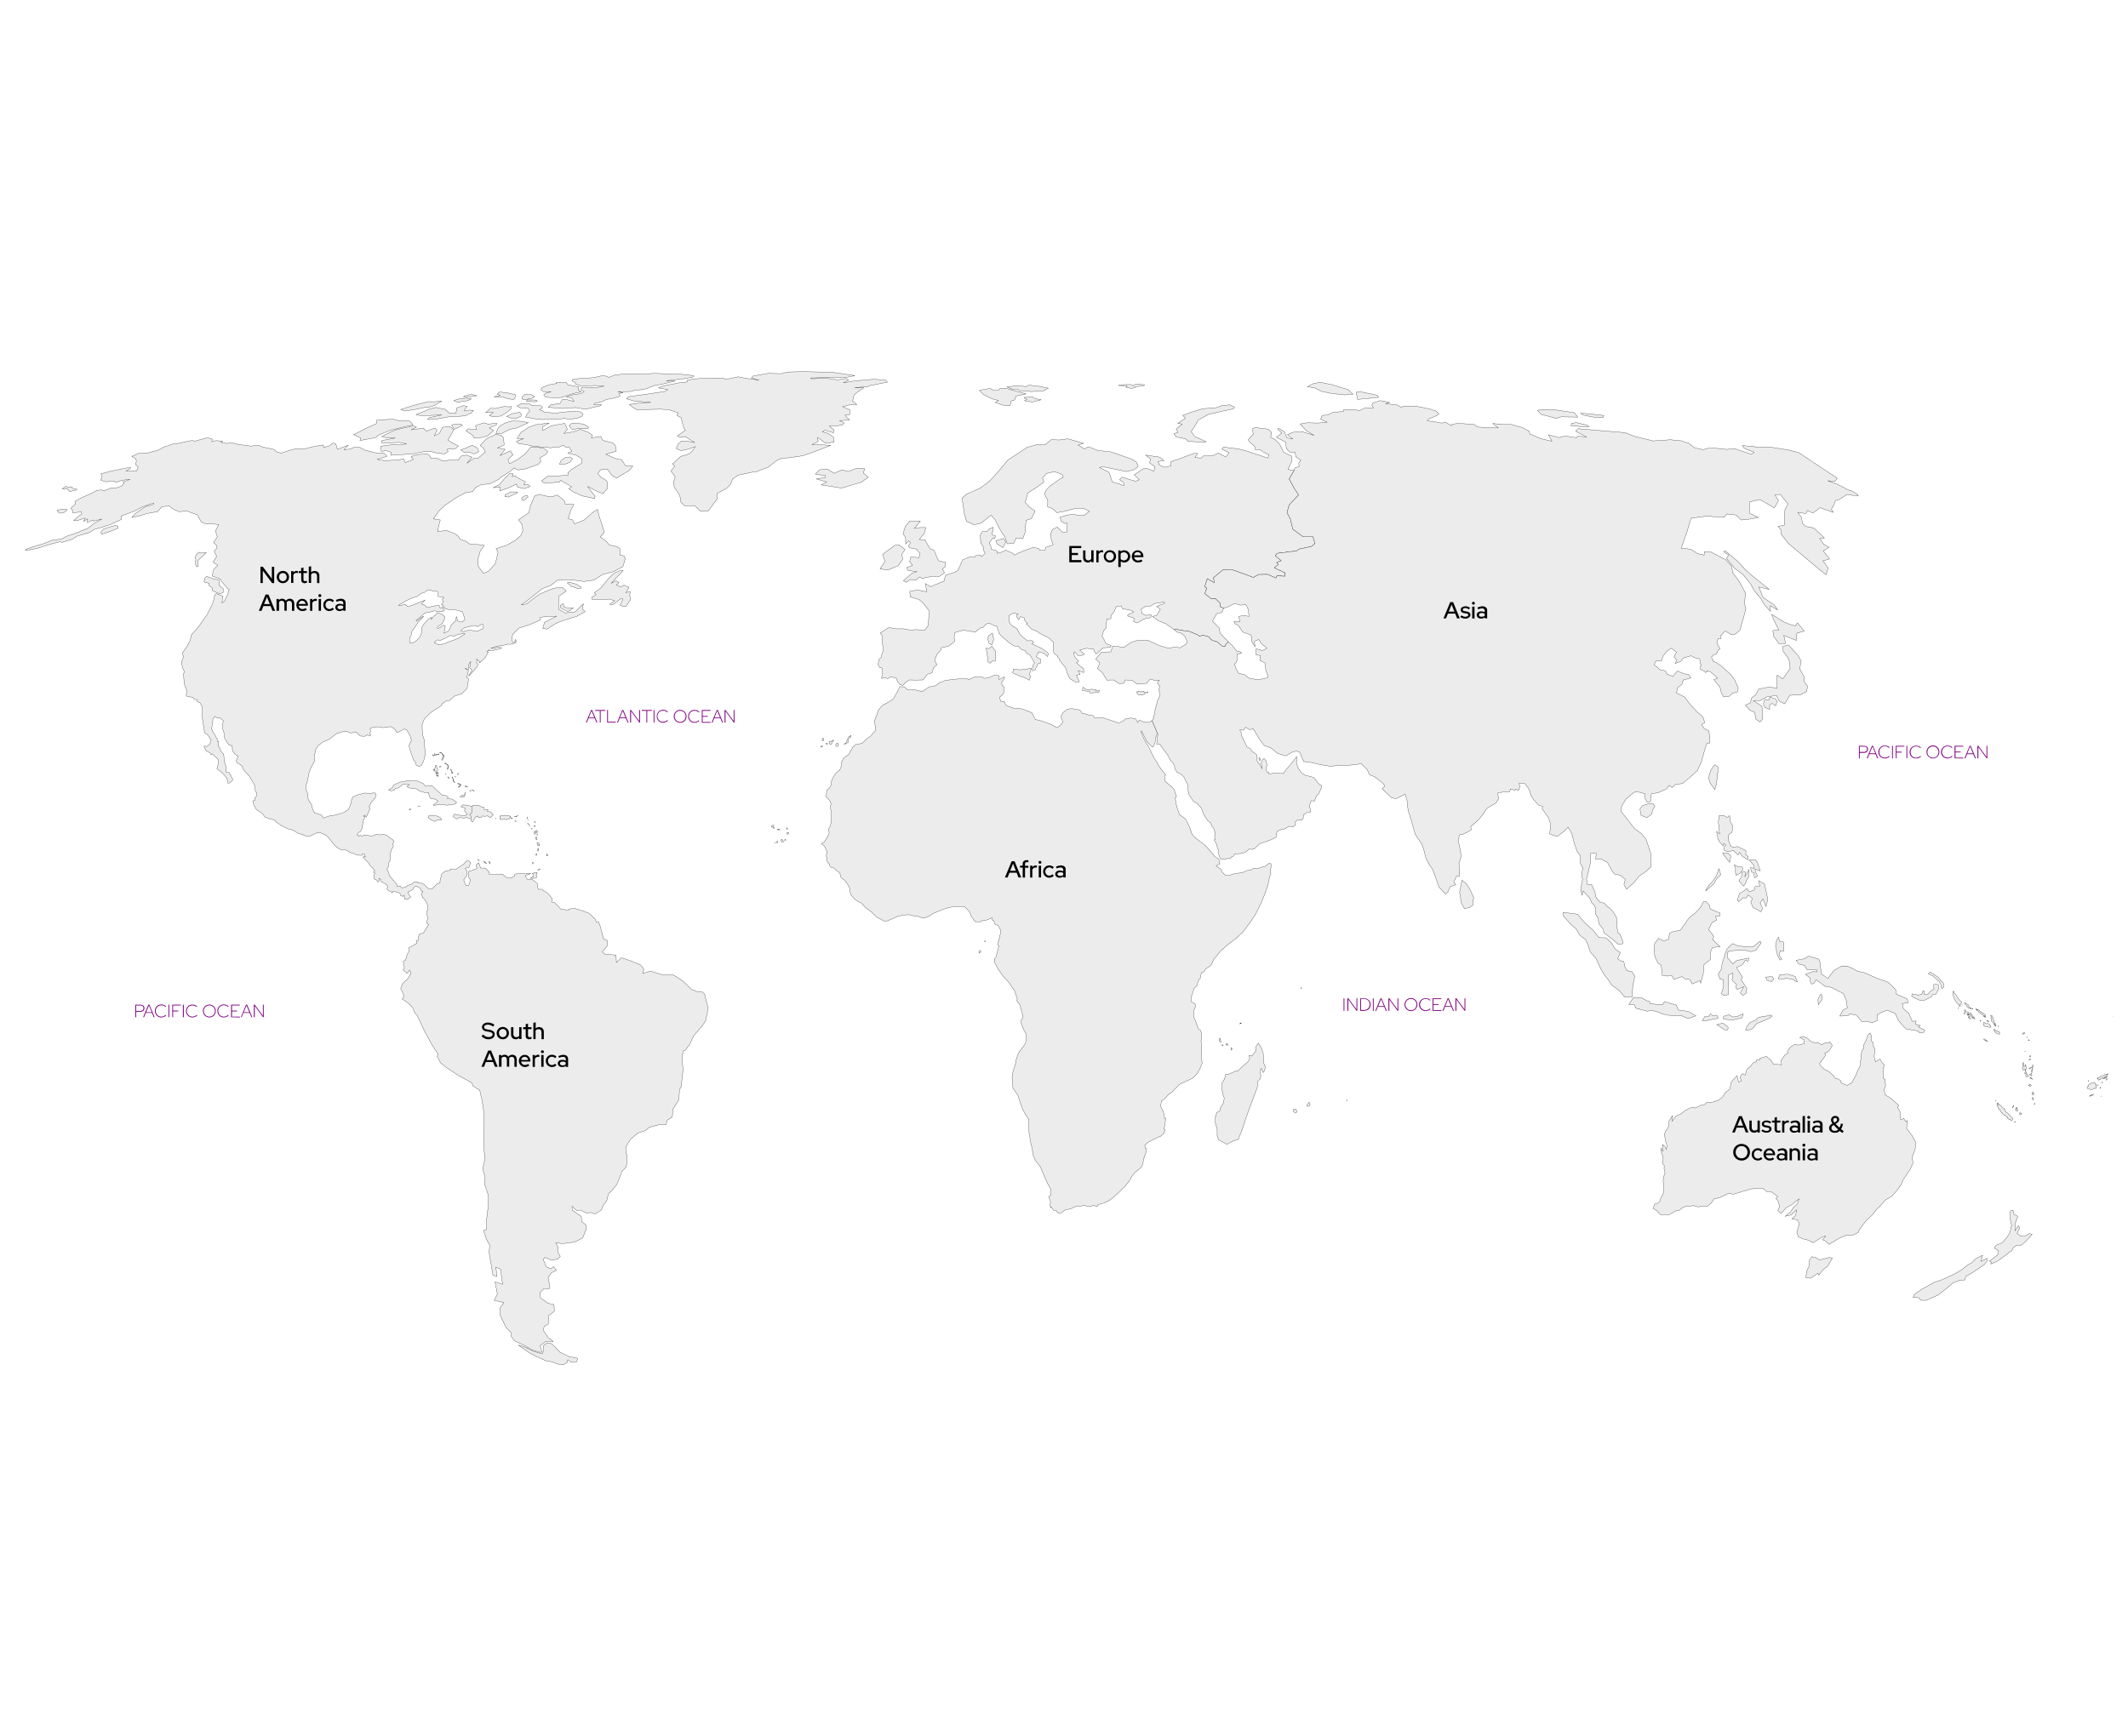 <?xml version="1.0" encoding="utf-8"?>
<!-- Generator: Adobe Illustrator 23.0.1, SVG Export Plug-In . SVG Version: 6.00 Build 0)  -->
<svg version="1.1" id="Livello_1" xmlns="http://www.w3.org/2000/svg" xmlns:xlink="http://www.w3.org/1999/xlink" x="0px" y="0px"
	 viewBox="0 0 1831.7 857" style="enable-background:new 0 0 1831.7 857;" xml:space="preserve">
<style type="text/css">
	.st0{fill:#ECECEC;stroke:#000000;stroke-width:0.2;stroke-linecap:round;stroke-linejoin:round;}
	.st1{fill:#800080;}
	  svg{
        margin: 20px;
        margin-top:80px;
        padding: 20px;
        width:1050px;
    }
    body{
        display:flex;
        justify-content: center;
    }
    .nav{
        background-color: rgba(128,0,128,0.32);
    }
	.pacific{
		position: fixed;
		top:130px;
		right:50px;
		font-size: 20px;
		font-weight:500;
	}

    svg path:hover{
        fill: purple;
        transition: 0.8s ease;
      }
</style>
<g id="america">
	<path class="st0" d="M497.2,850.5l-0.8,3l-4.4,0.3l-3.3-2.1l-0.5,2.4L485,856l-2.4-0.2l-3.1-0.5l-4.2-1.8l-5.4-0.9l-7.5-3.4
		L456,846l-9.8-6.9l4.6,1.3l8.6,4.1l7.3,2.2l1.2-2.8l-0.3-4.2l3.4-2.6l3.7,0.8l3.1,2.8l4.3,4.6l7.8,3.7L497.2,850.5z M484.7,200.6
		l-2.5,1.9l0.6,2.1l5.5,2.7l2-0.4l3.3-2.6l-4.7,0.2l-3.4-0.9L484.7,200.6z M500.2,186.5l-4.2-2.6l-5.9-1.6l-1.9,0.5l3.5,3l5.8,1.9
		l2.4-0.1L500.2,186.5z M192.2,187.9l-3.2-2.6l-0.4-2.9l-0.2-2.2l-4.1-0.6l-2.4-1l-4.1-1.3l-1.5,1.4l-0.6,3.4l4.3,1.1l-0.3,1.8
		l2.9,2.2v2.2l6.3,2.8l3.1-0.9L192.2,187.9z M534.9,173.9l1.5-1.7l-2.1-0.2l-5,2.1l-4.2,3.5l-8.2,9.9l-5.4,3.8l1.7,1.6l-3.8,2.3
		l0.2,1.8l9.6,0.2l5.5-0.4l4.4,1.5l-4.4,3l3,0.2l7.3-5.4l1.2,0.8l-2.5,5.1l2.9,1.2l2.4-0.2l3.6-5.6l-0.5-3.9l0.3-3.3l-3.8,1.1
		l2.8-4.6l-4.3-1.9l-2.8,1.5l-3.8-1.7l2.4-2.1l-2.9-1.4l-3.9,2.1l5-5.4L534.9,173.9z M169.1,158.3l-1.3,2.7l0.8,1.9l-0.5,2.9
		l0.7,2.8h1.9l-0.3-5l7.2-6.9l-5,0.5l-1.5-0.8L169.1,158.3z M454,107.7l-1.7-0.1l-2.8,1.7l-0.4,0.4l0.1,1.7l1.7,0.5l3.6-3L454,107.7
		z M445.6,104.6l-6-0.1l-5,2.7v1.5l3,0.2l7.2-3.2L445.6,104.6z M438.9,88.5l-5.1,5.1l-3.6,4.5l-5.7,2.8l6.3-0.5l-0.7,3.3l8.2-2.9
		l6.3-3.1l0.8,2.6l5.9,1.4l5-1.8l-1.9-1.9l-3.5,0.4l1.4-2.7l-3.8-1.7l-3.5-2l-1.5-1.5l-2.7,0.9l0.9-2.5L438.9,88.5z M490.4,79
		l0.9-0.8l1.5-2.3l-2.3-1.5l-4.3,0.7l-3.8,3.1l-0.7,2.7l4.9-0.3L490.4,79z M411.4,67.8l-0.4-1l-1.6-1l-3-1.5l-4.9,2.3l-5,1.7
		l3.4,2.4l3.9-0.5l4.2,1.6l4.1-1.9L411.4,67.8z M355.8,47.7l-14.2,3.1l-5.2,2.1l-7.8,3.9l5.4,1.4l6.3-0.1l-11.7,2.2v1.9l5.7,0.1
		l9.1-0.4l6.5,1.2l-6.2,1l-5.5-0.3l-7.3,0.9l-3.3,0.6l0.6,4.3l4.3-0.6l4.1,1.4l-0.3,2.6l7.9-0.5l11.3-0.8l9.5-1.9l5.1-0.3l5.7,1.5
		l6.7,0.8l3.2-2l-0.8-2l7.1-0.5l2.6-2.3l-5-2.6l-4.2-2.6l2.4-3.7l2.7-5.1l-2.2-2.1l-3-0.8l-4.3,0.8l-2.8,5.3l-4.3,2.1l2.2-5.1
		l-1.8-1.7l-7.3,2.7l-2.6-2.6l-10.5,1.5l4.7-2.4L355.8,47.7z M396.4,46l-5.5,0.2l-2.1,0.8l2.3,3.6l7-3.4L396.4,46z M502.2,46
		l-8.4-0.6l-2.2,0.4l-1.7,1.8l2.1,2.7l0.9,0.4l4.9-0.7l4.1,0.1l4.1,0.1l0.7-1.4L502.2,46z M472.7,45.2l-11.2,1.4l-6,2.1l-7.1,4.6
		l-3.3,5.3h5.7l-6.3,2.4l1.9,1.9l5.9,0.8l7.4,1.6l14,1.2l7.9-0.7l3.3-1.6l1.9,1.8l3.4,0.3l2,3.4l-3.5,1.4l7.1,1.8l4.7,2.7l0.5,1.8
		l-0.4,2.5l-8.8,5.4l-3.1,2.8l0.2,2l-9.3,0.7l-8.1,0.1l-5.4,4.2l2.4,1.9l13.1-0.9l0.9-1.6l4.7,2.7l4.8,2.9l-2.4,1.7l3.8,2.7l7.6,3.4
		l10.9,2.3l0.3-2l-2.8-3.5l-3.6-4.9l8.6,4.5l4.7,1.6l3.6-4.1l0.1-5.7l-1-1.5l-4.5-2.6l-2.7-3.2l2.3-3.3l5.9-0.7l3.8,5.4l4,2.4
		l10.9-6.5l3.3-3.9l-6.5-0.4l-3.3-5l-5.9-1.2l-7.7-3.6l9.1-2.5l-0.9-5.1l-2.2-2.1l-8.4-2.1l-1.9-3.4l-8.2,1.2l1.1-2.3l-3.7-2.5
		l-6.8-2.6l-5.3,2.1l-9,1.5l3.2-3.4l-2.3-5.3l-11.7,2.1l-7.2,4.1l-0.3-3.2L472.7,45.2z M409.3,47.5l0.9,3.3l-7.4-0.6l-1.7,1.7l5.9,4
		l0.9,2l3.4,0.4l8.4-2l5.2-4.7l-3.8-2.2l6.1-2.5l0.5-1.5l-7.6,0.7l-3.6-1.1L409.3,47.5z M444.7,49.5l10.1-4.6l-6.2-1.2l-7.9-0.2
		l-5.2,1.4l-4.2,2.2l-2.6,2.5l-1.8,4.6l4.4,0.2l7.8-3.9L444.7,49.5z M325.9,55.5l9.2-3.7l13.9-3.6l6.5-1.3l-1.6-2.2l-1.9-1.4
		l-9.5-0.3l-4.2-1.1l-14,0.8l-0.4,3.1l-7.6,3.4l-7.5,3.8l-4.4,2.2l6,2.8l-0.6,2.3l13.5-2.6L325.9,55.5z M448.8,37.7l-1.4-1.8
		l-6.9,1.4l-4.5,2.2l3.2,1.3l5.2,0.4l4.1-1.9L448.8,37.7z M438.7,31.3l-4.9-0.3l-7.7,1.7l-3.8-0.2l-4.3,3.8l6.6-0.3l-3.4,2.9
		l3.2,0.8l6.9-0.5l5.8-3.8l2.8-2.5l-0.2-2.3L438.7,31.3z M402.1,30.8l-3.1-0.5l-5.8,1.8l-0.7,4.7l-6.1-0.4l-2.9-2.9l-8.3-1.7
		l-5.4,1.4L358.1,38l4.2,0.9l17.9-0.6l-10.7,2.3l-1.5,1.6l6-0.1l12.3-2.2l13.9-0.8l5.1-2.3l2.3-2.5l-3.6-0.2l-4.4,0.8l0.7-1.7
		L402.1,30.8z M448.8,28.5l-3.8,2l2.6,1.5l7,0.6l1.4,2.2l-2.1,2.4l-1.6,2.8l8.6,1.6l5.6,0.6l8-0.1l11.8-0.8l4.3,0.7l6.7-1.1l3.6-1.4
		l1-2l-2.3-1.9l-5.8-0.4l-8.1,0.5l-7.1,1l-5.1-0.4l-4.9-0.2l-1.2-1.2l-3.1-1.1l2.8-1.8l-1.4-1.6h-7.4l-2.3-1.6L448.8,28.5z
		 M374.2,26.9l-5.5-0.1l-12.2,3.1l-11.7,3.7l3.6,1.1l7.1-0.8l9.9-2.1l3.8-0.2l5.3-1.7l5.8-3.7L374.2,26.9z M462.6,26.2l-1.6-0.8
		l-7.2-0.1l-0.7,1.3l6.6,0.3l1.8-0.1L462.6,26.2z M405.8,24.5l-4.1-0.7l-6,0.5l-5.1,1.5l3.3,1.5l8.8-1.4L405.8,24.5z M407.2,20.8
		l-1.7-0.2l-5.7,1.3l-1,0.7h6l5.7-0.9L407.2,20.8z M460.3,22.6L458,21l-1.7-0.3l-4.4-0.2l-2.2,1.9l-0.6,1.7l1.6,1.1l6.6-1
		L460.3,22.6z M443.6,20.8l-7.5-1.7l-6.1-0.6l-2.2,1.8l2.8,1.1l-5.3,1.3l7.8,0.2l4,1.5l5.3,0.5l1.1-1.9L443.6,20.8z M498.3,14.1
		l-4.8-0.9l-4.7-0.9l-1.6-2.2l-8.3,0.2l0.3,1l-4,0.3l-4.1,1.3l-4.9,1.9l-0.4,1.9l2,1.5h6.6l-4.3,1.2L468,21l1.6,1.9l6.8,0.6l6.8-0.3
		l10.6-3.5l6.5-1.3l-2.7-1.5L498.3,14.1z M569.8,2.7l-7-0.2l-10.3,0.6l-1.3-0.4l-10.4,0.2l-6.5,0.4l-5.2,0.6l-5,2l-2.4-1.1l-3.9-0.2
		L511,6.1l-7.4,0.6l-4.2,0.1l-6,0.8l-1.1,1.3l2.5,1.2l0.8,1.7l4.4,1.4l12.6-0.3l7.3,0.5l-7.3,1.6l-2.2-0.5l-9.4-0.1l-1.1,2.2l3,1.7
		l-2.8,1.6l-7.6,1.1l-5,1.8l4.9,0.9l1.7,3l-7.5-2L484,25l-2,3.4l-8,1.1l-2.1,2.3l6.8,0.3l5,0.6l11.7-0.8l8.5,1.4l12.7-2.9l1.1-1.2
		l-6.5,0.2l0.5-1.1l6.6-1.5l3.5-1.8l6.9-1.3l5-1.6l-0.7-2.3l3.3-0.8l-4.4-0.6l11.3-0.4l3.1-1l8.1-0.7l9.3-3.5l6.8-1.2L581,9.1h-7.5
		l4-0.9l9-0.8l9.8-1.7l1.1-1l-5.2-1l-6.7-0.5l-8.7-0.3L569.8,2.7z M364.4,355.7l-4.9-2.2l-4.4-0.1l-4.7-0.5l-1.4,0.8l-4.3,0.6
		l-3,1.2l-2.7,1.4l-1.5,2.4l-3.2,1.9l2.3,0.7l2.8-0.7l1-1.6l2.3-0.1l4.4-3.3l5.4,0.3l-2.3,1.6l1.8,1.2l7.1,1l1.5,1.4l5,1.7l3.2-0.2
		l0.8,3.6l1.7,1.9l3.6,0.4l2.1,1.7l-4.2,3.5l8.1-0.6l3.7,0.5l3.8-0.3l3.8-0.8l0.8-1.5l-3.9-2.6l-4-0.3l0.6-1.8l-3.2-1.3l-1.8,0.1
		l-3.2-2.9l-4.2-4l-1.8-1.5l-5.2,0.7L364.4,355.7L364.4,355.7z M405.3,386l0.1,1.8l1.3,1l2.7-4.4l1.9-0.9l0.7,1.6l2.2-0.4l1.1-1.2
		l1.8,0.3l2.6-0.3l2.6,1.4l2.3-2.6l-2.5-2.3l-2.5-0.3l0.4-1.9l-3.1,0.2l-0.7-2.3l-1.5,0.1l-3.2-1.6h-4.3l-0.8,1.1l0.1,3.4l-0.7,2.5
		l-1.5,1.1l1.3,1.9L405.3,386L405.3,386z M762.2,8.3l-10-0.8L735.1,9l-9.2,1.6l4.5-2.4L728,6.8L721,8l-9.7-1.4L699,7.1l-1.4-0.7
		L716.1,6l13-0.2l6.7-1.4l-19.9-3L689.6,1l-11.9,0.3l-5.1,1.4L661,2.5l-12.7,2.2l-1.6,1.7l6.7,2.1l-6.2-1.3l-4.6-0.3l-7.1-1.5
		l-10.6,2.2l-2.8-1.2h-10.4l-11,0.6l-9,1.1l-0.2,1.8l-5.4,0.4l-14.7,2.9l-4.6,1.7l8.1,1.6l-2.8,1.6l-15,2.2l-15.7,2.2l-2.2,1.8
		l6.5,1.9l14.6,1.3l-7.6,0.2l-11,1.5l3.8,3.1l3.1,1.6l9.5-0.4l10.1-0.2l7.7,0.4l8.1,2.9l-1.4,2.1l3.6,1.9l1.4,5.4l1.1,3.5l1.3,2
		l-7,4.8l2.6,1.3l4.4-0.7l2.7,1.8l5.3,3.4l-7.6-1.5l-3.8,0.1l-3,2.8l-1.5,3.7l4.2,1.7l4.1-0.7l2.6-0.8l5.5-1.9l-2.8,4.2l-2.6,2.2
		l-7.2,2.1l-7,6.4l1.9,2l-3.3,4.1l3.7,5.1l-1.5,5.1l0.7,3.7l4.8,7.2l0.8,5.6l3.2,3.2l9,0.1l5,4.8l6.5-0.4l4.1-5.7l3.6-4.8l-0.3-4.5
		l8.6-4.6l3.4-3.8l1.4-4l4.8-3.4l6.6-1.4l6.1-1.3l3-0.3l10.2-3.9l7.5-5.8l4.9-2.1l4.6-0.1l12.7-1.8l12.2-4.3l11.9-4.7l-5.5-0.3
		l-10.7-0.2l5.4-2.8l-0.5-3.6l4.2,3l2.7,2.1l7.4-1l-0.6-4.3l-4.6-3.2l-5-1.3l2.4-1.4l7.3,2.2l0.5-2.4l-4.2-3.4l5.5-0.1l5.7-0.8
		l1.6-1.8l-4-2l8.7-0.4l-4.1-4.3l4.2-0.5l0.1-4.2l-6.3-2.6l6.5-1.6l5.9-0.1l-3.7-3.2l1.2-5.2l3.6-2.9l4.9-3.2l-8.1-0.2l11.4-0.8
		l2.2-1l14.8-2.9L762.2,8.3z M401.7,374.2l-3.4-0.2l-1.5,1.7l3.5,1l-0.4,2.5l2.3,2.8l-2.2,1.4l-4.1-0.5l-5.1-0.9l-0.7,2.1l2.8,2
		l2.7-1.2l3.4,0.4l2.7-0.4l3.6,1.1l0.3-1.8l-1.3-1.9l1.5-1.1l0.7-2.5l-0.1-3.4L401.7,374.2z M376.1,387.1l4-0.1l-0.8-1.8l-2.7-1.5
		l-3.7-0.6l-1.3-0.2l-2.4,0.4l-0.8,1.5l2.9,2.3l3,1.1L376.1,387.1L376.1,387.1z M609.6,549l-2.1,10.6l-2.7,4.2l-7.7,8.9l-3.4,7.3
		l-4,5.5l-1.4,0.2l-1.3,4.7l0.9,12l-1.1,9.9l-0.3,4.2l-1.6,2.6l-0.5,8.6l-5.2,8.3l-0.5,6.7l-4.3,2.7l-1.1,3.9h-6l-8.5,2.4l-3.7,2.9
		l-6,1.9l-6.1,5.1l-4.1,6.4l-0.3,4.8l1.3,3.5l-0.3,6.5l-0.8,3.1l-3.4,3.6l-4.5,11.3l-4,5l-3.2,3.1l-1.5,6.1l-2.9,3.6l-1.6,4.1
		l-5.4,3.5l-4.2-1.3l-2.8,0.7l-5.5-2.7l-3.6,0.2l-3.9-3.6l0.3,3.4l7.8,5.5l0.2,4.4l3.9,2.8l0.3,3.1l-3.3,8.2l-7,3.5l-10.2,1.3
		l-6-0.7l2.1,3.9l0.1,4.7l1.8,3.2l-2.5,2.3l-5.1,0.9l-5.6-2.4l-1.5,1.7l2.5,6.3l4,1.9l2.3-2l2.5,3.3l-4.2,2l-2.9,4l1.2,6.3l-0.1,3.4
		h-4.8l-3,3.2l0.1,4.8l6.5,4.6l5.2,1.2l0.2,5.7l-4.6,3.5l-0.6,7.3l-3.5,2.4l-0.9,2.9l4.2,6.5l4.6,3.5l-2.1-0.3h-4.3l-1.7,1.5
		l-3.4,2.2l1.7,5.7l-1.9,0.1l-6.3-1.9l-7.5-4.3l-7.6-3.5l-3.2-3.9l-0.3-3.6l-4.2-4.2l-5-10.6l-0.2-6l3.4-4.8l-8.3-1.9l2.7-5.5
		l-2-10.5l6.5,2.2l-1.8-13.1l-4-1.7l1,7.9l-3.5-0.9l-1.5-9l-2-11.8l1.1-4.4l-3.3-6.2l-2.4-7.2l2.2-0.3l0.6-10.3l1.2-10.3l0.1-9.5
		l-3.3-9.7l0.6-5.3l-2.1-7.9l1.8-7.8l-0.9-12.4v-13.4l0.1-14.3l-1.5-10.5l-2.1-9.1l-5.9-3.7l-0.8-2.6l-11.7-6.4l-10.7-7.1l-4.7-3.9
		l-2.8-5.3l0.8-1.9l-5.4-8.4l-6.4-11.8l-6-12.8l-2.4-3l-2-4.7l-4.6-4.2l-4.1-2.6l1.7-2.8l-3-6.2l1.7-4.5l4.4-4l2.9-4.8l-1.3-2.8
		l-2.1,3l-3.5-2.9l1.1-1.8l-1-5.8l2-1l1-4l2.1-4.1l-0.3-2.6l3.1-1.4l3.9-2.5l-0.7-2l2.1-0.5l-0.2-3.2l1.4-2.4l2.8-0.4l2.5-4l2.2-3.4
		l-2-1.5l1.2-3.7l-1.1-5.9l1.3-1.7l-0.7-5.4l-2.2-3.5l-1.8-1.8l-1-3.5l1.4-1.7l-1.4-0.4l-0.9-2.1l-2.8-1.8l-2.4,0.4l-1.3,2.2
		l-2.4,1.6l-1.2,0.2l-0.6,1.4l2.5,3.5l-1.6,0.8l-0.8,0.9l-2.7,0.4l-0.8-3.9l-0.8,1.1l-1.8-0.4l-1-2.5l-2.3-0.5l-1.5-0.7h-2.4
		l-0.2,1.4l-0.6-1l-3-1.4l-1.1-1.4l0.7-1.1l-0.1-1.4l-1.5-1.5l-2.2-1.3l-1.8-0.8l-0.3-1.9l-1.4-1.1l0.2,1.8l-1.2,1.6l-1.2-1.8
		l-1.7-0.7l-0.7-1.2l0.1-2l0.9-2l-1.5-0.9l1.4-1.3l-1.8-2l-2.5-2.6l-1.1-2.1l-2.2-2.1l-2.5-2.9l0.7-1l0.8,1l0.5-0.4l-0.8-2l-1.7-0.6
		l-0.7,1.5l-3.3-0.1l-2-0.6l-2.2-1.3l-3-0.4l-1.5-1.4l-2.8-1.1l-3.5-0.1l-2.4-1.3l-2.8-2.6l-5.6-6.9l-2.6-2.1l-4.4-1.7l-3.2,0.5
		l-4.8,2.4l-2.9,0.6l-3.7-1.7l-4.1-1.2l-4.8-2.9l-4.1-0.9l-5.9-3l-4.3-3.1l-1.1-1.7l-3.1-0.4l-5.4-2l-1.9-2.9l-5.4-3.7l-2.2-4
		l-0.8-3.2l1.9-0.6l-0.3-1.8l1.6-1.7l0.4-2.2l-1.5-2.9v-2.5l-1.3-3.3l-3.8-6.4l-4.6-5l-1.9-4l-4.1-2.6l-0.7-1.6l1.7-3.9l-2.4-1.5
		l-2.5-3.2l-0.2-4.4l-2.8-0.6l-2.3-3.3l-1.7-3.2l0.3-2l-1.5-4.8l-0.3-4.9l0.8-2.5l-3.1-2.6l-1.9,0.3l-2.4-1.7l-1.8,2.6l-0.1,3
		l-1,4.9l1,2.6l2.8,4.4l0.4,1.6l0.7,0.4l0.1,2.2l1-0.1v4.2l1.3,1.6l0.5,2.3l2.7,3.2l0.4,6l1,2.8l0.9,3l-0.3,3.4l2.6,0.2l1.6,2.9
		l1.5,2.9L200,353l-2.8,2.3h-1l-0.7-3.9l-2.9-3.7l-3.4-3.1l-2.5-1.6l1.2-4.7l-0.1-3.5l-2.1-2l-3.1-2.8l-0.9,0.8l-1-1.7l-3-1.5
		l-2.2-3.8l0.5-0.4l2.1,0.3l2.7-2.4l1-2.9l-2.9-4.6l-2.6-1.7l-0.8-4l-0.6-4.3l-0.8-5.1l-0.2-5.8l0.3-3.2l-2.1-3.7l-2.2-0.8l0.1-1.8
		l-2.9-0.4l-1.2-1.7l-4.8-0.6l-0.9-1.1l0.8-3.5l-2.5-6.4l-0.5-8.9l0.9-1.5l-1.3-2.1l-1.5-5.4l1.8-5.2l-0.9-3.5l3.9-5.3l2.8-5.4
		l1.1-4.9l5.5-6l8-11.4l4.3-8.5l1.8-5.3l0.4-2.9l1.4-1.3l5.8,2.2l-1,5.9l2.2-1.7l2.5-5.1l1.6-5.1h-0.7l-5.4-6.1l-1.6-2.7l-7-2.6
		l1.3-5.5l3.6-3.7l-4.1-2.7l3.1-4.9l-2.1-4.4l2.5-3.2l-0.6-2.2l-2.5-2l3.3-5.2l-1.6-4.9l2.7-5.6l-4.1-0.4l-7.1-0.1l-3.8-1.8
		l-3.3-6.1l-3.3-1.1l-5.7-2.1l-6.8,0.5l-6-2.7l-2.7-2.5l-6.3,1.2l-3.5,4.1l-2.9,0.4l-6.6,1.2l-6.2,2l-6.4,1.3l3.2-3.5l8.4-5.8
		l6.8-1.8l0.4-1.4l-9.4,3.2l-7.4,3.9l-11.2,4.2l0.2,2.9l-9,4.2l-7.7,2.5l-6.6,1.9l-4,2.6l-10.6,3.1l-4.5,2.8l-8.2,2.6l-2.7-0.4
		l-6.2,1.6l-7,2.1l-6.1,2l-10,1.8l0.4-1.1l8.2-2.8l6.6-1.9l8.6-3.3l6.5-0.6l5-2.5l10.4-3.6l2.3-1.2l5.7-2.1l5.8-4.5l6.2-3.5
		l-7.3,1.8l-0.3-1.1l-4.9,2.2l0.4-3l-3.6,2.1l1.6-2.9l-7.3,2.3h-2.8l3.7-3.5l3.3-2.2l-0.4-2.1l-7.2,1.2l-0.6-2.8l-1.3-1.4l4-3.3
		l-0.4-2.5l5.9-3.3l7.7-3.3l5.3-2.9l4.1-0.4l1.8,0.9l7.1-2.8l2.5,0.5l5.6-1.8L107,97l-1.1-1l6-2.2l-2.8,0.1l-6.2,1.2l-2.9,1.3
		l-1.8-1.3l-6.9,0.7l-4.6-1.4l1.2-2.3l-1-3.2l9.2-2.4l13.2-2.7h3.5l-4.3,2.8l9.2-0.2l1.2-3.5l-2.3-2.1l0.8-2.8l-0.7-2.3l-3.3-1.7
		l6.5-2.9l7.5-0.2l8.8-2.4l4.8-2.6l7.9-2.6l4.8-0.6l11.2-2.4l3.1,0.4l10.4-2.8l4.4,1.1l-0.5,2.4l3.3-1l6.3,0.3l-1.9,1.2l4.9,0.9
		l4.9-0.5l6.2,1.6l7.2,0.6l2.2,0.6l6.6-0.8l4.1,1.6l3.5,0.7l6,1.3l3.3,2.6l3.7,0.5l6.3-2.2l7-1.7l5.3,0.6l8.9-2.3l8.2-1.3l0.2,2.2
		L283,65l3.9-2.5l2.1,0.6l1.4,4.8l9.5-3.7l-3.9,4.1l6-0.9l3.2-1.5l4.6,0.3l3.9,2.2l7.5,2l4.7,0.9l4.4-0.3l2.9,2.8l-8.5,2.7l6.4,1.1
		L343,77l4.4-1l1.4,3.3l7.1-2.7l-2.1-2.4l4.5-1.8l5.2-0.3l3.9-0.5l2.1,1.3l1.5,2.9l5-0.4l5.3,2.5l7.2-0.9l6,0.1l2.4-3.4l4.5-0.9
		l4.9,1.8l-4.3,5.2l6.2-4.4l3.2,0.2l6.4-5.5l-1.6-3.3l-2.9-2.2l5.5-5.9l8.2-3.8l4.5,0.9l2,2.3l0.4,6l-5.8,2.6l6.7,1.1l-4.4,5.5
		l8.9-4.2l2.2,3.5l-4.3,4l1.3,3.7l7.3-3.9l6.5-4.8l4.7-5.9l5.5,0.4l5.4,0.8l3.6,2.7l-1.7,2.7l-5.1,2.9l0.9,2.9l-2.4,2.7l-10.9,3.9
		l-6.5,0.9l-3.2-1.7l-3.3,2.8l-7.4,4.7l-3,2.5l-7.7,3.8l-6.5,0.4l-5.1,2.4l-2.9,3.8L401,105l-8.7,4.7l-9.4,6.5l-5,4.6l-4.9,6.9l6,1
		l-1.5,5.5l-0.8,4.6l7.3-1.2l7,2.6l3.3,2.3l1.7,2.8l4.9,1.7l3.6,2.5l7.6,0.4l4.8,0.6l-3.6,5.2l-1.7,6.1l0.1,6.9l4.4,5.9l4.7-2
		l5.6-6.4l2.3-9.6l-1.7-3.2l9-2.9l7.5-4.2l4.8-4.2l1.7-4l-0.4-5.1l-3.2-4.5l8.9-6.2l1-5.3l3.9-9l3.8-1.4l6.7,1.6l4.2,0.6l4.5-1.6
		l3.1,2l3.6,3.4l0.2,2.2l7.7,0.5l-2.6,4.9l-2.3,7.4l3.8,1l1.6,3.5l8.2-3.3l7.5-6.6l4.2-2.7l1.1,5.3l2.6,7.5l2,7.2l-3.4,3.8l4.8,3.4
		l2.9,3.4l6.9,1.6l2.4,1.9v5.2l3.4,0.8l1.1,2.3l-2,6.9l-4.3,2.3l-4.2,2.2l-8.8,2.2l-7.9,5l-8.6,1.1l-10.1-1.4H485l-5.3,0.4l-5.7,4.5
		l-7.4,2.8l-10.1,8.2l-7.9,5.8l4.7-1l10.9-8.3l12.3-5.2l7.6-0.6l3.3,3.1l-6.1,4.2l-0.6,6.7l0.1,4.8l5.6,3.1l8.6-0.9l7.2-7.1l-1,4.6
		l2.5,2.3l-7.4,4.1l-12.4,3.8l-5.8,2.5l-7.2,4.6l-3.7-0.5l1.5-5.3l10.4-5.3l-8.1,0.2l-5.9,0.8l0.2,2.1l-6.4,3l-6,2.2l-6,1.9l-4,3.8
		l-1.3,1.4l-1.2,3.4l0.7,3.3l2.1,0.2l0.2-2.3l1.1,1.4l-1,1.8l-3.8,1l-2.5-0.1l-4.2,1.1l-2.3,0.3l-3.1,0.3l-5,1.9l8.1-1.2l1.1,1.2
		l-7.9,1.9h-3.3l0.4-0.8l-2.1,1.8l1.4,0.3l-2.5,4.6l-5.3,4.9l0.1-1.7l-1.1-0.3l-1.2-1.6v3.5l1,1.1l-0.6,2.4l-2.4,2.5l-4.5,5.1
		l-0.4-0.2l2.9-4.4l-2-2.4l1-5.4l-1.9,2.8v4.1l-3.2-1l3,2l-1.5,6.1l1.4,0.5v2.2l-1,6.4l-4.6,4.7l-6.1,1.9L387,284l-2.8,0.4l-3.4,2.4
		l-1.3,2.1l-6.9,4.2l-3.8,3.1l-3.5,3.8l-1.9,4.5v4.5l0.6,5.5l1.5,4.5l-0.5,2.8l1.3,7.4l-1,4.4l-0.6,2.5l-2,3.9l-1.8,0.8l-2.6-0.8
		l-0.4-2.8l-1.8-1.5l-2-5.5l-1.6-4.9l-0.4-2.5l2-4.3l-0.8-3.5l-3.1-5.4l-1.9-1l-6.1,3l-0.9-0.4l-2-3l-3-1.6l-6.4,0.9l-4.6-0.8
		l-4.3,0.5l-2.5,1l0.6,1.7l-0.7,2.6l0.8,1.3l-1.2,0.8l-1.8-0.9l-2.3,1.2l-3.9-0.2l-3.3-3.4l-4.9,0.8l-3.6-1.5l-3.5,0.5l-5,1.5
		l-6.1,4.7l-6.1,2.8l-3.7,3l-1.9,2.9l-1,4.5l-0.4,3l0.6,2.2l-3.2,5.7l-1.8,4.6l-1.8,8.6l-1.1,3.1l0.4,3.5l1.3,3.2l0.4,4.9l3,4.8
		l0.8,3.7l1.7,3.1l5.7,1.7l1.9,2.7l5.2-1.8l4.3-0.6l4.4-1.2l3.6-1.1l3.9-2.6l1.8-3.7l1.2-5.4l1.2-1.9l4-1.7l6.1-1.5l4.9,0.3l3.4-0.6
		l1.2,1.4L323,368l-3.5,3.8l-1.8,3.9l0.9,1.1l-1.2,2.8l-2.1,5l-1.2-1.7L313,383l-0.1,1h1l-0.3,1.8l-1.3,2.7l0.4,1l-0.9,2.3l0.3,0.6
		l-1,3.3l-1.3,1.7l-1.1,0.2l-1.3,2.2l1.7,1.2l0.6-1l1.5,0.8l0.6,0.3l1.3-1.1l1.6-0.1l0.5,0.5l0.9-0.3l2.6,0.6l2.6-0.2l1.8-0.7
		l0.8-0.7l1.7,0.3l1.3,0.4l1.5-0.1l1.2-0.6l2.5,0.9l0.8,0.2l1.6,1.2l1.5,1.4l1.9,1l1.3,1.7l-0.5,0.7l-0.5,1.4l0.4,2.3l-1.5,2.2
		l-0.8,2.6l-0.5,2.8l0.2,1.7l-0.1,2.9l-0.9,0.6l-0.7,2.8l0.2,1.7l-1.2,1.6l0.1,1.7l0.8,1.1l1.2,3.5l2,2.6l2.5,2.7l1.9,2.3l-0.2,1.4
		l2.2,0.3l0.6-0.6l1.5,1.6l2.8-0.5l2.5-1.6l3.5-1.3l2-1.9l3.1,0.4l-0.2,0.6l3.1,0.2l2.4,1.2l1.8,1.9l2,1.8l2.9,0.2l4.5-4.5l2.4-0.7
		l0.1-2.1l1.4-5.5l3.4-2.9l3.5-0.2l0.6-1.3l4.4,0.5l4.6-3.2l2.3-1.4l2.9-3.1l2,0.4l1.3,1.7l-1.2,2.1l-0.2,1.5l-3.4,0.8l1.7,2.9
		l-0.3,3.4l-2.7,3.7l1.9,5.1l2.5-0.4l1.5-4.7l-1.7-2.2v-4.9l7.2-2.6l-0.6-3l2.1-2.1l1.7,4.6l4,0.1l3.4,3.5l0.2,2.2h5l6.1-0.6
		l3.1,2.8l4.2,0.8l3.3-2l0.1-1.6l7.1-0.4l6.7-0.1l-4.9,1.9l1.8,3.1l4.5,0.4l4.2,3.2l0.7,5.1l2.9-0.1l2.2,1.5l3.6,2.4l3.3,4.1
		l0.1,3.4l2.1,0.1l3,3.1l2.1,2.3l6.8,1.3l0.6-1.2l4.6-0.5l6.1,1.8l1.9,0.7l4.1,1.5l5.9,5.4l0.8,2.6l2-0.3l1.3,3.6l3,11.2l3.1,1.1
		l0.1,4.4l-4.3,5.3l1.7,1.9l10.1,1l0.2,6.5l4.3-4.2l7.1,2.3l9.5,3.9l2.8,3.7l-0.9,3.6l6.6-2l11,3.4l8.5-0.2l8.4,5.3l7.4,7.2l4.4,1.8
		l4.8,0.3l2.1,2l2,8.2L609.6,549z M400.1,226.3l-4.8,0.7l-2.8,0.8l-1.7,1l-2.6-0.6l-1.6,0.3l-2.9,1.8l-4.6,2l-2.7-0.4l-2.7,2.4
		l2.7,1.3l2.5,0.4l4-0.9l3.7-1.7l3-0.9l4.6-1.8l5.8-3.8L400.1,226.3z M400.8,221.2l-1.9,0.8l-2.3,2.1l1.8,0.7l1.7-0.4h0.3l2.7-0.8
		l3.9,0.3l4,0.5l4.6-2.1l0.6-2.5l-0.2-0.9v-0.1l-0.9-0.4l-2,0.9l-1.9,1.3l-1.8-1.1l-4.7,0.8L400.8,221.2z M382.4,203.6l-1.4,0.9
		l1.5,2.5l-4.7,0.6h-0.1l-3.7-0.7l-4.5,1.2l-3.7,0.6l-4.7,4.1l-3,2.3l0.4,0.7l5.5-4.1h0.7l-4.7,4.9l-2.9,4.4l-2.5,3.6l-0.6,3.1
		l-0.8,1.5l-0.6,1.7l0.1,3.3l0.3,0.5l1.8-0.1l1.6-0.7l1.4-0.8l3.3-3.1l1.8-4.2l-0.1-3.9l1.4-2.7l2.6-3.1l2.1-2.2l2.7-1.5l-0.4,2.1
		l2.2-3.1l1.3-0.6l1.7-2.4l3.8,1.3l2.8,2.4l-0.8,2.9l-1.6,2.9l-3.8,2.5l-0.4,1.6h1l4.3-2.7l1.6,0.6l-0.5,3.7l-0.7,2.6l4.1-2.1
		l1.1-1.8l0.9-3l3.8-3.5l0.9-4l1.1,3.9l3.8,0.9l2.4-2.1l-1.4-4.8l-0.9-2l-4-1.2l-3.8-0.7h-3.9l-3.4-0.8L382.4,203.6z M343.2,202.6
		l5.7-1.3l2.1,2.1l4.6-1.5l4.9-2.1l5.4-2.1l-3.1,3.3l2.5,0.8l2.5,2.4l5.1-1.4l5.1-0.5l0.3,1.8l1.5,0.2l1.9-2.1l-1.8-0.8l1.9-2.4
		l-1.2-1.8l1.7-1.8l-5.2-0.9l-0.1-3.6l-0.8-0.8l-3.3-0.2l-4.1-1.2l-1.5,0.8l-1.8,1.5l-3.3,1l-3.1,2.5l-6.1,2l-4.7,2.5l-4.6,2.7
		L343.2,202.6z M101.6,135.8v-1.9l-2.6-0.4l-3.5,0.9l-6.4,2.1l-2.3,2.8l0.8,1.6l7-2.3L101.6,135.8z M57.9,119.8l-3-0.6l-5.7,1
		l0.8,1.6l1.7,1.1l3.9-0.9L57.9,119.8z M53.7,101.7l0.3,0.5l4.3-0.3l0.3,1l1.7,1.3l4.9-1.2l1.2-0.7l-3.3-0.7l-1.6-1.5l-3.5,0.5
		l-1.2-1L53.7,101.7z M412.5,422v-0.1l-0.3-0.5l-0.4-0.4l-0.2-0.3l-0.1,0.6l0.5,0.5L412.5,422L412.5,422z M453.8,384.9l0.2-0.1
		l0.2-0.3h-0.3l-0.3,0.4H453.8L453.8,384.9z M460.2,391.6H460l-0.1,0.3l-0.3,0.1v0.5l0.2,0.1l0.7-0.1h0.2l0.2-0.3l-0.6-0.3
		L460.2,391.6z M460.1,388.3v0.5l0.3,0.2l0.1,0.2l0.2-0.1l0.1-0.3l-0.1-0.4l-0.2-0.2h-0.2L460.1,388.3z M400.3,365.1v-0.2H400
		l-0.7,1l-0.5,0.2l-0.5-0.2l-0.2-0.3l-0.3,0.2h-0.4l-0.3,0.4l-0.4,0.2l-0.2,0.3l-0.3,0.2l0.1,0.5l0.4-0.1l0.6,0.2l0.5-0.1l0.4-0.2
		l0.1,0.1h0.5l0.6-0.3l0.2-0.5l0.4-0.5L400.3,365.1z M400.6,364l0.3-0.1v-0.2l-0.3-0.3l-0.6,0.3l0.2,0.6L400.6,364z M400.4,357.6
		l-0.2,0.5v0.1l0.5,0.2l0.5-0.2l0.1,0.1h0.4l0.5,0.4l0.2-0.1v-0.3l-0.3-0.2l-0.4-0.1h-0.4l-0.5-0.3l-0.2,0.1L400.4,357.6z
		 M396.1,356l-0.1,0.1l-0.4,0.5l0.2,0.2h0.4l0.2,0.3l-0.3,0.4l-0.4,0.1l-0.2,0.4l-0.4,0.1v0.2l-0.2,0.2l-0.4,0.1l-0.1,0.2l0.2,0.2
		l0.1-0.2l0.7-0.3l0.4-0.3l0.2-0.4l0.4-0.3l0.1-0.4v-0.7l0.2-0.4L396.1,356L396.1,356z M394.6,355.3l-0.4-0.1l-0.3,0.1l0.3,0.6
		l0.4,0.2l0.4,0.1h0.2l0.1,0.2l0.4-0.4l-0.4-0.2h-0.4l-0.1-0.1L394.6,355.3z M385.3,349.9l0.2,0.4l0.2,0.1l0.4,0.4l0.3,0.1l0.1,0.2
		l0.3,0.1l-0.3-0.5l-0.3-0.2l-0.6-0.7L385.3,349.9z M389.2,350.5l0.2-0.1l0.1,0.6l0.3,0.4l-0.1,0.1l0.3,0.4l0.1,0.5l-0.2,0.3v0.3
		l0.3,0.3l-0.2,0.2l0.6,0.2l0.3,0.4v0.2l0.4,0.7v-0.8l-0.4-0.6l-0.5-0.2l-0.2-0.3v-0.9l-0.2-0.7l-0.2-0.2v-0.4l-0.2-0.5l-0.3-0.6
		L389.2,350.5z M392.1,349.5l-0.6,0.2l0.1,0.2l0.3,0.1l0.3-0.2L392.1,349.5z M383.8,347.1h-0.2l0.3,0.7l0.1,0.1L383.8,347.1z
		 M394.5,347.2l-0.1-0.4l-0.4,0.3l-0.1,0.6l-0.2,0.3h0.4l0.4-0.6L394.5,347.2L394.5,347.2z M375.8,346.1l-0.6,0.4l0.3,0.1l0.2-0.3
		l0.3-0.1L375.8,346.1z M376.4,346.6l0.5-0.4l-0.1-0.4l-0.6,0.3l-0.1,0.2l-0.3,0.1l-0.1,0.3l-0.4,0.2v0.2l0.4,0.5l-0.1,0.2v0.7
		l0.2,0.2l0.2-0.1h0.4l-0.4,0.3l0.2,0.2l0.6-0.4l0.1,0.1l-0.4,0.2l-0.2,0.3l0.4,0.2l0.2-0.1l0.4-0.8v-0.3l-0.1-0.6l0.1-0.3v-0.5
		l-0.2-0.6l-0.2,0.1l-0.1,0.5l-0.2,0.2l-0.4-0.2L376.4,346.6z M389.5,346l-0.1-0.3l-0.4-0.3l-0.3-0.5l-0.1-0.5l-0.2-0.3v-0.5
		l-0.4-0.4l-0.3,0.3l0.5,0.5v0.2l0.4,0.4l0.1,0.6l0.2,0.6l0.4,0.2v0.2l-0.4,0.3l-0.3,0.2l0.1,0.2l0.4-0.1l0.5-0.1l0.2,0.1l-0.1-0.5
		L389.5,346z M378.7,340.8l-0.4,0.2l-0.2,0.3l0.5,0.1l0.2-0.2l0.3,0.1l0.6-0.3l-0.3-0.2H378.7z M375,340h-0.3l-0.1,0.1l0.2,0.7v0.5
		l-0.3,0.4l0.1,0.1l-0.2,0.4l-0.6,0.6l-0.1,0.3l0.1,0.3l0.3,0.1l-0.1,0.6l-0.5-0.7l-0.7,0.3l0.2,0.3l0.3,0.3l0.6,0.4l0.2,0.1
		l0.3-0.3l-0.1,0.6l0.3,0.2v0.4h0.3l0.3-0.2h0.3l0.3-0.2l0.4-0.4l0.3-0.1l0.2-0.3l-0.1-0.6l0.2-0.7l-0.4-0.5l-0.2-0.3l-0.2-0.9
		l-0.3-0.3l0.2-0.4l-0.1-0.2l0.1-0.2l-0.3-0.3l-0.4,0.2L375,340z M383.2,337.7l-0.4,0.9l0.4-0.2l0.6,0.2l0.3,0.3l0.6,0.3l0.3,0.2
		l0.4,0.7l0.5,0.4v0.3l-0.1,0.5l-0.3,0.4l-0.1,0.4l0.1,0.2l-0.2,0.2l-0.5-0.1l-0.1,0.2l0.4,0.3l0.2,0.6l0.1-0.1l0.1-0.7l0.2-0.3
		l0.1-0.5v-0.3l0.1-0.2l0.2-0.8v-0.2l-0.5-0.4l-0.3-0.4l-0.2-0.4l-0.1-0.1l-0.5-0.1l-0.8-0.7l-0.3-0.4l-0.1-0.2L383.2,337.7
		L383.2,337.7z M374.2,329.7l-0.1,0.3l-0.2,0.3l0.3,0.1l-0.4,0.6l-0.5,0.2h-0.5l-0.1-0.2l-0.6-0.3l0.5,0.6l0.3,0.3l0.2,0.1h0.4
		l0.7-0.4l1.5-0.4h0.3l1.1-0.2h0.4h0.3l0.1-0.2l-0.1-0.5l-0.3,0.2h-0.4l-0.4,0.2h-0.5l-0.2-0.1l-0.2,0.2l-0.7-0.1H375l-0.5-0.2
		L374.2,329.7z M378.3,328.9l0.6,0.4h0.3l0.5,0.1l0.3-0.1l0.2,0.1l0.3,0.7v0.3l0.4,0.2v0.2l0.1,0.3l0.5,0.1l0.3,0.1l-0.1,0.3
		l-0.2,0.3l-0.2,0.1v0.6l-0.2,0.3v0.3l-0.2,0.4l0.1,0.4l-0.5,0.4h-0.2l-0.3,0.5l0.4,0.1l0.1,0.4l0.3,0.2l0.2-0.2l0.1-0.9l0.3-1
		l0.1-0.2l0.5-0.4h0.4l-0.2-0.7l0.2-0.5v-0.2l-0.7-0.5l-0.4-0.1l-0.2-0.6l-0.9-1l-0.4-0.3l-0.2,0.1l-0.8-0.2L378.3,328.9
		L378.3,328.9z M454.8,387l0.2-0.2l-0.3-0.1L454.8,387L454.8,387z M471.1,418l0.5-0.4l-0.1-0.4l-0.5-0.3l-0.2-0.6l-0.2-0.2l-0.2,0.4
		v0.8l0.1,0.5L471.1,418L471.1,418z M418.6,424.5l0.1-0.1l-0.3-0.4l-0.2-0.3l-0.7-0.2l-0.4-0.4l-0.1-0.5l-0.5-0.3l-0.1,0.5l0.3,0.3
		l0.2,0.4l0.3,0.1l0.1,0.2l0.3,0.3l0.3,0.1l0.4,0.3H418.6L418.6,424.5z M352.1,378.1h0.7l0.2-0.1l0.4-0.1l0.2,0.1l0.2-0.2l-0.1-0.2
		h-0.5l-0.4-0.1l-0.2,0.4l-0.3-0.1L352.1,378.1z M359.9,375.3l-0.2,0.3l0.7-0.3H359.9z M361.5,375.3l0.2-0.3l-0.8,0.3l0.1,0.1
		L361.5,375.3z M461.6,401.7l-0.2-0.2h-0.2v0.3l-0.1,0.3v0.3l0.3,0.5l0.1,0.7l0.1,0.2l-0.1,0.4l0.4-0.2l0.2-0.1l0.1-0.2l0.1-0.8
		v-0.6l-0.2-0.5L461.6,401.7L461.6,401.7z M458.9,424.3l0.1-0.7l-0.1-0.3h-0.3l-0.3,0.4l-0.2,0.5l0.1,0.5l0.2,0.1l0.4-0.3
		L458.9,424.3z M456,391.6l-0.1-0.2h-0.2l-0.2,0.4l0.1,0.2h0.3L456,391.6z M455.1,390.4l-0.5-0.4l-0.3,0.4l0.2,0.2l0.4,0.2h0.2
		l0.1-0.3L455.1,390.4z M463.3,413.8l0.2-0.4l0.1-0.4l0.1-0.8v-0.7l-0.3-0.2l-0.7,1.1l-0.1,0.2v0.6l0.1,0.2l0.4,0.2L463.3,413.8
		L463.3,413.8z M453.9,385.5l-0.3,0.1l-0.2,0.3l0.4,0.1L453.9,385.5z M457.5,394.4l0.1,0.3l0.2,0.1l0.2-0.2v-0.3l-0.2-0.4
		L457.5,394.4z M426.9,385.6l-0.1-0.1h-0.3l-0.1,0.2l0.3,0.2L426.9,385.6z M441.2,385.3l-0.6-0.1l-0.4,0.1l-0.4,0.2l-0.2,0.2h0.6
		l0.9-0.3h0.2L441.2,385.3z M431.3,382.9l-0.4,0.2v0.5l-0.2,0.1l-0.4,0.2l0.1,0.4l0.2,0.1l0.2,0.6l-0.2,0.4v0.4l-0.3,0.7l0.6,0.1
		l0.3-0.2l0.4,0.1l0.2,0.2l0.2-0.1l0.6-0.1l0.3-0.1l0.9,0.1l0.7-0.2l0.3,0.3l0.5-0.2l0.2,0.2l0.7,0.1l0.3-0.2l0.6-0.1h0.4l0.3-0.1
		l0.3-0.2l0.3-0.6l0.3-0.4l0.9-0.3l-0.2-0.3l0.1-0.7l-0.2,0.1l-0.6-0.3h-0.2l-0.2-0.2l-0.8-0.1l-0.1,0.1l-0.6-0.2v0.2l-0.8-0.2h-0.3
		l-0.4-0.1l-0.5,0.1l-0.2-0.1l-0.4,0.1l-0.3-0.1l-0.6,0.1l-0.3-0.1h-0.6l-0.6-0.1L431.3,382.9z M453.4,385.9v0.1l0.4,0.1V386
		L453.4,385.9z M407.1,361.7l0.1,0.3l0.5-0.1l0.3,0.1h0.3l-0.3-0.4h-0.7L407.1,361.7z M404.3,361.8l0.4,0.2h0.6l0.2-0.2l-0.6,0.1
		l-0.3-0.4L404.3,361.8z M406.3,360.8l-0.1,0.1l0.1,0.3l0.5,0.2v-0.5L406.3,360.8z M462.2,432.2l-1.2,0.2l-0.1,0.1h-1.1l-0.2,0.2
		l-1.1,0.1l-0.4,0.3l0.1,0.1l0.4,0.1l0.3,0.1l0.3,0.4v0.2v0.5l-0.2,0.4l0.2,0.8l-0.3,0.4l-0.6-0.1l-0.2,0.3l-0.4,0.3l-0.4,0.1
		L457,437l-0.5,0.2l0.3,0.1l0.3-0.2h0.6l0.4,0.2l0.5-0.2l0.3,0.1l0.4-0.1l0.5,0.1l0.5-0.1h0.3l0.5-0.1l0.4-0.2l0.2-0.1V436l0.1-0.3
		l0.2-0.2l-0.2-0.2l-0.2-0.3v-0.7l0.2-0.1l-0.2-0.6l0.1-0.4l0.2-0.1l0.3-0.4l0.2-0.5L462.2,432.2L462.2,432.2z M463.9,429.3
		l-0.7,0.5l-0.3,0.3l0.2,0.2l0.7-0.4h0.2l0.4-0.3l0.3-0.1l0.1-0.5L463.9,429.3z M461.8,417.4l0.2-0.2l0.1-0.8L462,416h-0.4l-0.2,0.5
		l-0.2,0.3v0.4l0.5,0.3L461.8,417.4L461.8,417.4z M445.7,383.4l-0.2-0.1l-0.6,0.1l-0.1,0.3l0.1,0.1l0.3-0.2h0.1L445.7,383.4
		L445.7,383.4z M443.9,387.6l-0.7,0.2l0.1,0.5l1.1-0.2l-0.3-0.3L443.9,387.6z M444.4,383.9l-0.3,0.1v0.2h0.5l0.2-0.2L444.4,383.9z
		 M443,383.9l-0.2,0.2h0.5l0.3,0.2l0.2-0.2l-0.4-0.3L443,383.9z M421.6,424.6v-0.4l0.2-0.2v-0.4l0.1-0.2l-1.2-0.6l-0.1,0.3l0.3,0.3
		l0.4,0.1l0.1,0.3l-0.1,0.3l0.1,0.5L421.6,424.6L421.6,424.6z M453.9,389.6l-0.1-0.2l-0.1,0.1v0.2L453.9,389.6L453.9,389.6z
		 M452.5,388.6l-0.1-0.1l-0.1,0.2h0.1L452.5,388.6z M463.6,406.9l-0.2-0.2l-0.5-0.3l-0.4-0.1l-0.3,0.4l0.2,0.5l0.1,0.5l0.4,0.4h0.4
		l-0.6,0.5l0.2,0.3h0.4l0.6,0.1l0.1-0.1l0.1,0.4l0.3-0.3l-0.2-0.9l-0.2-0.2v-0.2l-0.2-0.2l0.2-0.5l-0.4,0.1V406.9L463.6,406.9z
		 M462.9,399.7v-0.2l-0.1-0.3l-0.3-0.2l-0.3,0.3l-0.1,0.2l0.2,0.4h0.3L462.9,399.7z M460.7,397.1l-0.5-0.3l-0.3,0.1l-0.2,0.3v0.3
		l0.1,0.5v0.5l0.1,0.5l0.2,0.2v0.2l0.6-0.3l0.2-0.2v-0.4v-0.8l0.2-0.1v-0.1v-0.2h-0.3L460.7,397.1z M462,396.6v-0.4l-0.3-0.4
		l-0.3,0.2l-0.1,0.2l0.1,0.6l-0.2,0.1l-0.1,0.6l0.4,0.3l0.3-0.1l1.3-0.3l-0.5-0.4l-0.4-0.1L462,396.6z"/>
</g>
<g id="europa">
	<path class="st0" d="M865.7,147.7l-2.4,4.9l-5.2-3.5l-0.9-2.5l6.8-2L865.7,147.7z M779,154.1l-4.9-3.8l-4,0.3l-3.7,2.8l-6.7,4.8
		l2.1,6.2l-4.3,6.4l6.8,0.9l8.8-3.6l3.9-5.5l-0.7-4.4L779,154.1z M792.2,129.5l-5.1,6.5l4.7-0.8h5.1l-1.3,4.9l-4.3,5.4l4.9,0.3
		l0.3,0.7l4.2,7.1l3.2,1l2.9,7l1.4,2.4l5.9,1.1l-0.6,4l-2.4,1.8l1.9,3.2l-4.4,3.2l-6.5-0.1l-8.4,1.8l-2.2-1.3l-3.3,2.9l-4.5-0.7
		l-3.6,2.4l-2.5-1.2l7.3-6.5l4.4-1.4l-7.6-1l-1.3-2.5l5.1-1.9l-2.5-3.3l1-4l7.1,0.6l0.8-3.6l-3.1-3.7l-0.1-0.1l-5.7-1.1l-1.1-1.6
		l1.8-2.7l-1.5-1.7l-2.6,2.9l-0.1-5.9l-2.2-3l1.9-6.2l3.8-4.8l3.6,0.4L792.2,129.5z M932.3,272.6l3.1,2.2l4.1-0.4l4,0.4v1.2l2.8-0.8
		l-0.5,1.9l-7.6,0.5l-0.1-1l-6.6-1.3L932.3,272.6z M744.4,84.5l-1.4,3.6l4.4,3.8l-6.1,4.3l-13.1,3.9l-3.9,1.1l-5.6-0.9l-11.9-1.8
		l4.8-2.5l-9-2.7l7.9-1.1l0.1-1.7l-8.8-1.3l3.6-3.7l6.6-0.8l6,3.8l7-3l5.1,1.5l7.3-2.9L744.4,84.5L744.4,84.5z M887.8,256.4
		l-1.7,5.1l0.9,1.9l-0.9,3.3l-4.2-2.4l-2.7-0.7l-7.5-3.2l0.5-3.3l6.2,0.6l5.4-0.7L887.8,256.4z M853.8,237.4l3.3,4.5l-0.4,8.5
		l-2.4-0.4l-2.1,2.1l-2-1.7l-0.5-7.7l-1.3-3.6l2.9,0.3L853.8,237.4z M896.2,25.2l-7.6,1.9l-6.8-1.1l2.2-1.2l-2.6-1.5l7.3-0.9
		l1.9,1.7L896.2,25.2z M870.6,16.7l12.6,3.4l-8.6,1.8l-1.2,3.4l-3,0.9l-0.9,4l-4.4,0.2l-8.5-2.9l3-1.7l-5.7-1.4l-7.7-3.9L843,17
		l9.3-1.6l2.3,1.5h5l1-1.5l5.2-0.2L870.6,16.7z M895,13.7l7.4,1.5l-4.4,2.4l-10.1,0.5l-10.7-0.8l-1-1.2h-5.1l-4.3-2l10.5-1.2l5.4,1
		l3.1-1.3L895,13.7z M1130.2,143.1h-8.5l-8.9-6.6l-2.1-8.8l-2.9-5.3l1.9-6.7l8.1-8.6l-3.8-5.8l-4.3-8l4.3-7.3l-5.3-0.8l3.5-7.8
		l-0.5-3.7l-6.7-3.3l-3.8-7.4l-3.8-3.7l-3.7-1.7l0.9-4.2l-2.9-2.9l-11.4-1.4l-2.2,1l0.6,4.8l-4.3,4.7l1.1,1.7l4.7,4.2l0.2,2.5
		l5.3,0.6l0.8,1.1l5.9,2.9l-1.1,2.8l-18.6-6.2l-6.6-1.7l-13-1.6l-1.2,1.8l6,3.1l-2.8,3.6l-6.4-3.3l-5,2.3l-7.7,0.1l-2.1,1.9
		l-5.4-0.6l2.5-3.3l-3.2-0.2l-12.4,4.6l-7.7,2.7l0.4,3.5l-6,1.2l-4.1-1.9l-1.2-3.1l5.1-0.7l-3.6-3L986,72.8l4.3,3.4l-0.8,3.3
		l4.7,3.3l-1.1,3.8l-4.6-1.9l-4.1-0.3l-8.1,5.4l4.3,4.2l-3.2,1.4l-11.6-3.6l-2.1,2.2l3.4,2.4l0.2,2.8l-3.8-1.5l-6.1-1.7l-1.9-5.8
		l-1-2.6l-8.1-4.1l2.9-0.7l20.2,4.2l6.5-1.5l3.7-2.9l-1.5-3.7l-4.1-2.6l-17.7-6.2l-11.7-1.3l-7.7-3.2l-3.7,1.9l-5.4-3.4l4.9-1.4
		l-13.7-3.9l-7,1l-7.4-0.2l-5.2,4.4l-6.7-0.3l-8.5,2.4L874,72.9l-6.4,4.1l-8.9,10.7l-7.2,7.8l-8.1,5.9l-11.3,4.9l-4,3.7l2,13.5
		l1.8,6.3l6.5,3l6.1-1.4l8.6-6.8l3.3,3.6l4.2,8.4l4.5,6.9l1.9,5.7l5.5-0.3l2.2-4.8l5.7,0.6l2.1-5.7l0.6-10l4.6-1.4l3.3-6.6l-4.8-3.3
		l-3.7-4.1l2.1-8.1l7.8-5l6.2-4.5l-1.3-3.5l3.5-3.9l7-1.6l6.5,2.6l0.9,2.4l-2.6,1.2l-8.8,6.2l-3.3,3.5l-1.6,3.4l3,5.2l-0.1,5.8
		l4.7,1.9l3.2,3.2l7.1-1.3l7.6-2.1l8-0.5l5.4,2.8l-4.5,3.3l-4.7,0.1l-5.1-0.9l-5.6,0.8l-5.5,1.7l1,3.4l3.3,2.1l1.5-0.8l0.1,3.5
		l-0.1,4.6l-3.7,0.2l-4.4-4.5l-4.1,2l-1.7,3.8l0.5,4.5l1.7,5.1l-6.3,2l-0.7,2.6h-4.6l-0.6-1.5l-4.8-1l-5.8,2l-7.1,2.8l-3.1,1.8
		l-2.4-1.9l-5.6-2.4l-2.6,1.6l-4.7,1.2l-0.1-2.2l-4.9-1.4l-0.3-2.3l-1.4-3l3.1-4.3l1.4,0.6l1-2.3l-2.6-0.9l-0.7-1.6l1.2-2v-3.1
		l-3.6,1.7l-1.6,1.7l-4,0.3l-1.3,1.8l-0.6,1.7l0.4,6.1l2.1,3.4l0.4,3.4l1.3,2.3l-3.1,3l-1-1.3l-4,0.3l-0.8,1.3l-4-0.2l-6.5,2.6l-4,9
		l-2.5,1.7l-3.9,1.2l-4.2,1.3l-1.5,5.1l-11.4,4.8l-4.7-2.7l1.5,7.1l-8.3-1.6l-6.5,1.3l0.4,4.6l7.6,2.4l3.7,3.2l5.1,6.6l-1,12.6
		l-2.7,3.8l-8.3-0.3l-4.3,0.4l-5.4-1.1h-6.9l-6.2-1.1l-7.4,4.6l2,2.7l-0.5,4.5l0.2,2.2l0.9,2.3v2.7l-1.2,3.8l-0.5,2.6l-2.2,2.3
		l-0.5,4.2l1.1,2.4l2.4,0.6l0.3,3.9l-0.9,5l2.7-0.7l2.8,0.9l2.2-1.6l4.9,1l1.4,3.6l1.9,2.2l2.6,0.5l2.1-2.4l3.4-2.2l5,0.1l6.8-0.1
		l3.7-4.9l4-1.3l1.2-4.2l3-2.8l-2-3.7l2-5.2l3.2-3.5l0.5-2.1l6.6-1.4l4.9-4.2l-0.4-3.7l0.6-3.8l7.4-2.1l10.2,1.7l4.5-3.6l2.1-0.4
		l2.9-3l2.3-0.8l4.2,2.1l2.6,0.7l1.9,6.3l3.7,3.6l4.9,4.2l4.3,2.8l3.8,0.4l2.4,2.6l3.4,1.2l1.8,2.7l2.2,0.8l1.8,3.2l2.3,3.7
		l-1.1,1.4l-0.9,3.4l0.1,2l2.2-0.5l2.5-5.5l2.1-0.4l0.4-3.3l-3.9-2.4l1.9-4.1l4.6,1l3.1,3l0.8-2.3l-0.6-1.1l-4.7-3.4l-4-1.9
		l-4.8-2.3l1.4-1.3l-1.4-1.4l-4,0.1l-6.1-5.1l-2.9-5.3l-5-3.2l-1.9-3.2l0.5-1.8l-0.4-3.1l3.9-2.3l4.1,1l-1.1,0.5l-0.1,0.1v2.2
		l1.6,2.1l1.4-2.7l3.3,1l0.3,2.1l2.5,2.7l-1,0.5l4.7,4.6l4.8,1.9l3.2,2.3l5,2.3l2.3,1.3l1.7,2.1l1.1,0.5l0.9,1l-0.5,1.9l-0.1,4.4
		l0.7,3l3.1,2.2l0.2,1.4l0.9,0.4l0.5,1.8l3,3.7l2.3,2.9l1.3,4.3l2.4,5.1l4.6,2.8l3.5-0.1l-2.5-5.7l3.3-0.6l-1.8-3.3l5,1.7l-0.4-3.6
		l-2.8-1.9l-3.2-2.9l1.9-1.4l-2.9-3l-1.6-3.8l0.9-1.4l3.1,3.3h2.9l2.5-1.1l-4-3.6l6.2-1.6l2.7,0.6l3.2,0.2l0.1,1.3l2,2.9l3.9-3.4
		l2-2l6.2-0.3l0.7-1.6l-4.8-2l-0.9-2.5l-2.1-3.6l1.3-4.5l2.3-2.6l0.4-7.7l1.6,0.6l2.3-1.3l-0.4-1.7l3.3-4.6l1.3-3.5l4.5-0.8l0.8,2.4
		l8.1,1.6l1.7,1.4l-4.6,2.1l-0.7,1.2l5.9,1.9l-0.7,2.9l3.1,1.3l6.3-3.6l5.4-1.1l0.6-2.3l-5.1,0.4l-2.8-1.5l-1-3.9l4-2.4l4.6-0.3
		l3-2.1l3.9-0.5l4.3-1l0.4,1.4l-6.9,2.6l3.3,2.5l-3.2,5.2l-3.6,1l5.1,3.7l6.2,2.4l7.6,5.4l0.4-0.8l4.6,1.1l7.7,1l7.6,3.1l1.2,1.2
		l2.9-1l5.1,1.3l2.1,2.6l3.6,1.5l1.5,0.2l4.3,3.8l2.4,0.5l0.6-1.6l2.5-2.6l-7.3-7.5l-0.4-4.2l-6-6.1l3.6-6.5l4.6-1l1.4-3.7l-2.8-1.1
		l-0.2-3.2l-4.3-4.2l-3.6,0.2l-5.3-4.2l1.7-4.8l-1.8-1.2l2.2-6.9l6,3.6l-0.6-4.5l8.1-6.7l7.6-0.2l12,4.3l6.6,2.5l4.4-2.6l7.7-0.1
		l7.3,3.2l0.8-1.9l7,0.3l0.2-2.9l-9.4-4.3l3.5-3l-1.5-1.6l4-1.6l-5.1-4.2l1.4-2.1l17-2.1l1.7-1.5l10.9-2.3l3.1-2.5L1130.2,143.1z
		 M1038.4,61.3l-2.2,0.4l-13.5-0.7l-2.3-2.3l-7.9-1.4l-2-2.9l3.5-1.1l-1.6-2.8l5.4-4.4l-4-0.6l6.7-4.5l-2.5-2.3l6.8-2.6l10.3-3.2
		l11.7-0.9l5-1.8l6.7-0.6l4.2,1.9l-1.3,1.5l-11.4,2.5l-9.9,2.3l-8.7,4.8l-2.8,5l-3.3,5l3.1,4.3L1038.4,61.3z M984.4,13.1l-4.3,0.5
		l-2.9,0.4v0.7l-3.6,0.7l-4.5-1l1.1-1.4l-7.8-0.1l6.3-0.8h5.2l1.5,1.1l1.3-1l2.8-0.7l5.8,0.9L984.4,13.1z M855.3,231.4l-1.5,4.9
		l-2.4-1.3l-1.3-4.2l0.9-2.4l3.2-2.4L855.3,231.4z M987.8,276.7l0.1,0.2l0.3,0.4l-0.4-0.1h-0.3l-0.4,0.2l-0.3-0.3v-0.3l0.3-0.1
		l0.2,0.1L987.8,276.7z M986.1,277.2L986.1,277.2l-0.2,0.3l-0.1,0.6l-0.1,0.2h-0.3l-0.2,0.2l-0.5,0.2l-0.2,0.1l-0.6,0.3l-0.4-0.1
		l-0.5,0.1l-0.3,0.4l-0.2-0.3l-0.3,0.1H982l-0.3-0.3l-0.4,0.3h-0.5l-0.5-0.2l-0.5-0.1l-0.4-0.3l-0.3-0.6l-0.3-0.3l-0.2-0.7l-0.2-0.3
		l0.1-0.3l0.5,0.3l0.4-0.1l0.2-0.3l0.1-0.3l0.3-0.1l0.2,0.1l0.2-0.2h0.2l0.1,0.4l0.5,0.2l0.1,0.2h0.6l0.6-0.5l0.4,0.1l0.3-0.2
		l0.3,0.1l0.4,0.2l0.2-0.3h0.3l0.3,0.4v0.6l0.3-0.2l0.3,0.2l0.1-0.1L986.1,277.2z"/>
</g>
<g id="africa">
	<path class="st0" d="M1093.7,430.1l0.2,3.4l-1.1,2.3l-1.4,7l-2.4,7.1l-3.3,8.2l-4.6,9.4l-4.7,7.2l-6.6,8.8l-5.6,5.2l-8.4,6.4
		l-5.3,4.8l-6.2,7.8l-1.3,3.4l-1.3,1.5l-4,2.6l-1.4,2.7l-2.2,0.4l-0.8,4.6l-1.9,2.6l-1.1,4.2l-2.3,2.1l-2.8,8l0.3,3.6l3.5,2.3
		l0.2,1.7l-1.7,3.9l0.3,1.9l-0.4,3.1l1.8,4l2.2,6.4l2,1.4l0.9,2.8l-0.5,6.4l0.5,5.7l-0.2,10l0.8,3.1l-1.9,4.6l-2.4,4.5l-3.7,4
		l-5.3,2.4l-6.5,3.1l-6.6,6.9l-2.2,1.2l-4.2,4.6l-2.3,1.4l-0.8,4.6l2.4,4.9l0.9,3.7v2l1-0.4l-0.5,6.3l-1.1,3l1.2,1.1l-1,2.7
		l-2.4,2.3l-4.7,2.1l-6.9,3.5l-2.5,2.4l0.3,2.7l1.3,0.4l-0.7,3.4l-1.7,4.7l-1,5.3l-1.7,2.9l-4,3.3l-1.1,0.9l-2.6,3.3l-1.8,3.3
		l-3.5,4.6l-6.7,6.6l-4.1,3.8l-4.3,3l-5.9,2.4l-2.7,0.4l-0.9,1.8l-3.2-1l-2.7,1.2l-5.7-1.2l-3.3,0.8l-2.2-0.4l-5.8,2.6l-4.6,1
		l-3.5,2.4l-2.4,0.2l-2.1-2.3L907,723l-2.2-2.9l-0.3,0.9l-0.6-1.7l0.3-3.8l-1.5-4.3l1.8-1.2l0.1-4.9l-3.3-6l-2.4-5.4v-0.1l-3.6-8.3
		l-3.9-4.9l-2-4.6l-1-6.3l-1.2-4.6l-1.6-9.9l0.1-7.7l-0.6-3.5l-2.1-2.7l-2.8-5.3l-2.8-7.7l-1.1-4l-4.4-6.3l-0.3-4.9l-0.5-4l0.9-5.7
		l2-5.9l0.3-2.7l1.9-5.8l1.4-2.6l3.3-4.2l1.9-2.9l0.6-4.7l-0.3-3.7l-1.6-2.3l-1.5-3.9l-1.3-3.8l0.3-1.4l1.7-2.5l-1.6-6.2l-1.2-4.3
		l-2.8-4.1l0.6-1.2l-0.8-2l-1.5-4.8l-4.6-6.8l-5.8-6.5l-3.7-5.3l-3.5-6.6l0.2-2.2l1.3-2l1.3-4.7l1.2-4.8l-1.1-0.9l1.9-7.2l0.9-5.1
		l-2.3-4.3l-2.6-1l-1.1-2.9L854,473l0.1-1.8l-5.9,2.3l-2.1-0.3l-2.2,1.4l-4.5-0.1l-3.1-4.1l-1.9-4.6l-4-4.2h-9.2l-4.7,0.8l-4.5,1.4
		l-8.9,3.7l-3.2,2.2l-5.1,1.9l-5-1.8h-2.6l-3.9-1.2h-3.7l-6.7,1.2l-3.9,1.8l-5.6,2.4l-1.1-0.2l-1.5,0.1l-5.8-3.1l-5.2-4.9l-4.8-3.5
		l-3.8-4.1l-1.5-0.5l-4-2.6l-3-3.4l-0.9-2.4l-0.7-4.7l-2.4-3.8l-2.2-2.5l-1.4-0.9l-1.4-1.3l-0.6-2.8l-0.8-1.4l-1.7-1.1l-2.9-2.6
		l-2.4-0.5L714,426l0.1-1l-1.7-1.3l-0.4-1.4l-0.8-4.9l0.8-2.9l-2.3-5l-2.7-2.2l2.5-1.3l2.8-4.5l1.4-3.3l-0.4-3.4l1.6-3.2l0.8-6
		l-0.4-6.4l-0.6-3.2l0.6-3.2l-1.4-3l-2.8-2.8l0.3-2.7l0.3-3l2.2-1.7l1.9-3.4l-0.3-2.2l2-4.5l3.2-4.1l1.9-1l1.6-3.7l0.2-3.5l2.1-3.9
		l3.8-2.4l3.6-6.5l0.1-0.1l2.9-2.5l5.1-0.7l4.4-4.4l2.8-1.7l4.7-5.4l-1.2-7.9l2.2-5.6l0.9-3.4l3.6-4.3l5.4-2.9l4.1-2.7l3.7-6.6
		l1.8-4l3.9,0.1l3.1,2.7l5.1-0.4l5.5,1.4h2.4l5.1-3.5l5.8-1.1l3.3-2.6l5.1-2l9-1.1l8.8-0.5l2.7,0.9l4.9-2.5l5.7-0.1l2.2,1.5l3.6-0.4
		l5.7-2.5l3.7,0.7v3.3l4.4-2.4l0.4,1.2l-2.5,3.2l0.1,2.9l1.9,1.6l-0.5,5.6l-3.5,3.2l1.2,3.5l2.8,0.1l1.4,3.1l2.1,1l6.4,2.2l2.3-0.6
		l4.5,1.1l7.3,2.9l2.8,5.7l4.9,1.2l7.8,2.7l6,3.2l2.5-1.7l2.5-2.9l-1.6-4.9l1.5-3.2l3.7-3l3.7-0.8l7.4,1.3l2,2.8l2,0.1l1.8,1.1
		l5.4,0.7l1.5,2.1l7.2-0.1l5.4,1.7l5.5,1.9l2.6,1l4-2l2.1-1.8l4.7-0.6l3.9,0.8l1.8,3.2l1.1-2.1l4.4,1.5l4.3,0.4l2.5-1.6l3.9,9.4
		l0.7,1.6L995,315l-0.7,4.8l-1.2,3.4l-1.2,1.1l-2-2.1l-2.7-2.8l-4.7-9.2l-0.5,0.6l2.8,6.7l3.9,6.5l4.9,10l2.3,3.5l2,3.6l5.4,7.1
		l-1,1.1l0.4,4.2l6.8,5.8l1.1,1.3l2.1,6.3l-1.2,1.1l1.2,6.7l2.5,7.6l2.2,1.6l3.2,2.4l3.6,7.4l1.9,5.9l3.2,3.1l8,6.1l3.3,3.6l3.2,3.8
		l1.8,2.2l2.9,1.9l1.4,2l-0.1,2.6l-3.1,1.6l2.4,1.7l1.9,1.2l1.2,2.7l2.7,2.7h2.8l5.2-1.7l6.1-0.7l4.9-2l2.8-0.4l2-1.2l3.2-0.2
		l1.8-0.2l2.5-0.9l3-0.7l2.5-2.2h2.2l0.2,1.8L1093.7,430.1z M1087.5,588.9l-1.2-4.3l-1.4-2.7l-1.8-2.8l-2,2.9l-0.3,3.9l-3.3,4.4
		l-2.4-0.8l0.6,2.8l-1.8,3.2l-4.9,4l-3.4,3.6l-2.4,0.1l-2.2,1.2l-3.2,1.3l-2.8,0.2l-1,4.1l-2.2,3.6l0.1,5.9l0.8,4.1l1.1,3l-0.8,4.1
		l-2.9,4.9l-0.2,2.1l-2.6,1.1l-1.3,4.6l0.2,4.7l1.5,5.1v5.7l1.2,3.4l4.2,2.3l3,1.6l5.1-2.7l4.6-1.5l3.1-7.5l2.9-8.9l4.3-12.2
		l3.4-8.8l2.7-7.5l0.7-5.5l1.7-1.4l0.7-2.8l-0.8-4.7l1.2-1.9l1.6,3.7l1.2-1.8l0.7-3.1l-1.3-3L1087.5,588.9L1087.5,588.9z
		 M1052.9,581.1l-0.7-0.5l-0.5-0.1v0.3l0.2,0.4l0.9,0.1L1052.9,581.1z M1056.4,579.3l-0.3,0.1v0.2l-0.2,0.4l-0.3,0.1l-0.5-0.2
		l-0.1,0.1l0.6,0.4l0.3,0.1l0.1,0.2l0.4,0.3l0.2,0.3l0.1-0.2v-0.7L1056.4,579.3L1056.4,579.3z M1051,578.1l-0.2-0.6l-0.1-0.5
		l-0.2-0.4l-0.1-0.3l0.2-1.2l-0.2-0.3l-0.5,0.1l-0.2,0.4l0.1,0.1l-0.2,1.2v0.2l-0.1,0.3l0.2,0.6l0.3,0.2l0.3,0.1l0.5,0.4L1051,578.1
		z M667.3,406.2l-0.3,0.1v0.3l0.2,0.2l0.2-0.3L667.3,406.2z M669.5,406.4l0.1-0.4l-0.2-0.7H669l-0.5,0.3l-0.2,0.4l0.1,0.3l0.3,0.3
		l0.4,0.1l0.2-0.1L669.5,406.4z M672.5,403.5l0.2,0.5l-0.2,0.4v0.3l-0.1,0.2l0.1,0.4l0.2,0.1v0.2l0.3,0.3l0.3,0.1l0.5,0.1l0.3-0.1
		l0.3-0.5l-0.2-0.2l-0.2-0.5l-0.2-0.3h-0.2l-0.4-0.5l-0.2-0.2v-0.2l-0.2-0.1L672.5,403.5L672.5,403.5z M675.5,403.8l0.1,0.2
		l-0.2,0.4l0.4,0.4l0.4-0.2l0.1-0.4l-0.1-0.6l-0.3-0.1L675.5,403.8z M677.6,397.6l-0.1,0.1v0.6l-0.2,0.2v0.5l0.5,0.2h0.3l0.3-0.2
		l0.4-0.3V398l-0.1-0.2l-0.5-0.2l-0.3,0.2L677.6,397.6z M669.5,394.7l-0.3,0.1l0.1,0.4l0.1,0.1l0.3,0.6l0.3-0.6l0.2-0.1l0.7,0.3h0.5
		l-0.1-0.2l-0.3-0.2h-0.4l-0.3-0.2l-0.4,0.1L669.5,394.7z M677.7,394.4l0.1-0.6l-0.2-0.2l-0.4,0.3l0.1,0.3v0.3l0.2,0.3v0.5l0.2-0.1
		l0.1-0.6L677.7,394.4L677.7,394.4L677.7,394.4z M665.9,393.3l-0.4,0.4l0.2,0.2l0.3,0.2l0.7-0.3l-0.1-0.3l-0.2-0.3L665.9,393.3z
		 M665.4,391.4l-0.7,0.4l-0.2,0.2h-0.2l-0.2,0.2v0.2l0.2,0.2v0.5v0.1l0.7-0.1l0.4-0.4l0.6-0.3l0.2-0.4l-0.3-0.3v-0.2l-0.3-0.1
		L665.4,391.4L665.4,391.4z M1127.1,630.2l-0.4-0.1l-0.4,0.3l-0.2,0.5l-0.1,0.2l-0.5,0.4l-0.2,0.4l-0.1,0.7l-0.1,0.4l-0.2,0.2
		l0.3,0.3l0.1-0.1l0.6,0.1h0.5l0.5-0.2l0.3-0.3l-0.1-0.3l0.4-0.4l0.2-0.6l-0.4-0.9L1127.1,630.2z M1159.6,628.4l0.1-0.2l-0.2-0.1
		l-0.3,0.1l-0.4,0.2l0.3,0.3L1159.6,628.4z M843.7,501.1l0.3-0.4l0.2-0.3l0.1-0.4l-0.1-0.3l-0.2-0.4l-0.4-0.1l-0.3,0.3l-0.3,0.1
		l-0.4,0.5v0.3l0.2,0.8l0.1,0.4h0.2l0.2-0.3h0.2L843.7,501.1z M848.2,491l-0.3-0.1l-0.2,0.2v0.3l-0.2,0.1v0.3l0.3,0.1l0.2-0.1
		l0.1-0.3L848.2,491z M1068.5,561.9h-0.2l-0.4,0.3l-0.4,0.1h-0.5v0.2h0.4l0.4-0.2h0.5l0.3-0.2L1068.5,561.9z M1067.5,561.7v0.2h0.4
		l0.2-0.1L1067.5,561.7z M1119.9,531.2l-0.2,0.5l0.3,0.2l0.2,0.3l0.2-0.3l-0.4-0.4L1119.9,531.2z M1059.5,583.4l0.1,0.2l0.1,0.1
		l0.2,0.7l-0.2,0.2v0.3l0.2,0.3l0.3-0.1l-0.1-0.2l0.3-0.6l-0.1-0.2l0.2-0.2v-0.3l-0.5-0.2l-0.2-0.3L1059.5,583.4z M1114.6,635.8
		h-0.5l-0.5,0.2h-0.1l-0.2,0.4l-0.2,0.2l-0.1,0.4l0.3,0.6v0.3l0.3,0.5l0.8,0.4l0.2,0.2h0.9l0.4-0.1l0.2-0.2l0.1-0.4l0.2-0.6
		l-0.1-0.2l-0.2-0.2l-0.3-0.2l-0.1-0.5v-0.3l-0.3-0.3l-0.4-0.2L1114.6,635.8L1114.6,635.8z M708,323.4l-0.3,0.5l-0.4,0.5L707,324
		h-0.4l-0.2-0.2l0.2-0.3l0.4,0.1l0.4-0.4l0.3-0.2l0.2,0.1L708,323.4z M721.6,321.1v0.5l0.2,0.4l-0.2,0.7l0.1,0.3l-0.4,0.4l-0.5,0.2
		l-0.2,0.2l-0.6-0.2l-0.5-0.5l-0.2-0.4v-0.6l0.6-0.4l0.1-0.5V321l0.6,0.1h0.4l0.3,0.1L721.6,321.1z M711.7,321.9h-0.2l-0.3-0.2
		l-0.2-0.3l0.1-0.4l0.1-0.3h0.3h0.3l0.5,0.4l0.1,0.3l-0.5,0.5H711.7z M717.8,318.4v0.2l-0.6,0.3l-0.4,0.5l-0.3,0.2v0.4l-0.4,0.7
		l-0.1,0.4l-0.5,0.6l-0.1,0.2h-0.2l-0.6,0.2l-0.1-0.1l-0.1-0.4l-0.3-0.4L714,321l-0.2-0.3v-0.3l-0.4-0.6l0.5-0.3l0.3,0.2l0.6-0.2
		h0.4l0.5-0.2l0.5-0.4v-0.2l0.6-0.3h0.6l0.3-0.1L717.8,318.4z M728,321.2l-0.3,0.4l-0.4,0.1l-0.3-0.1h-0.4v-0.2h0.3l0.6-0.2l0.4-0.3
		l0.3-0.3l0.1-0.5l0.1-0.3l0.2-0.5l0.3-0.4l0.3-0.6l0.2-0.8l0.2-0.2l0.4-0.1l0.3,0.3l0.1,0.5l-0.1,0.5l-0.1,0.5v0.5l-0.1,0.1
		l-0.3,0.7l-0.3,0.3l-0.6,0.1l-0.7,0.3L728,321.2z M708.4,316.7l0.3-0.1l0.2,0.3l0.2,0.5l-0.2,0.3l0.1,0.4l-0.6,1l-0.1-0.1l-0.1-0.4
		l-0.4-0.9l-0.1-0.3l-0.1-0.2l0.2-0.4l0.3-0.2L708.4,316.7z M732.5,314.7v0.4l-0.2,0.5l-0.7,0.5l-0.5,0.1l-0.4,0.5l-0.5-0.2v-0.1
		l0.2-0.4v-0.4l0.2-0.3l0.3-0.2h0.3l0.3-0.3h0.5l0.1-0.1l0.2-0.5l0.2-0.1l0.2,0.2L732.5,314.7z"/>
</g>
<path id="asia" class="st0" d="M1084.6,334l-0.4-0.7l-0.2,0.1l-0.3-0.1l-0.1,0.2v0.4l0.2,0.7l-0.1,0.4l0.6,0.8l0.1,0.4l0.2-0.4v-0.7
	l-0.1-0.9L1084.6,334z M1160.2,16.4l-13.7-4.2l-9.6-2l-6.2,0.9l-5.4,2.9l5.9,0.8l6.6,3.2l8.1,1.7l11.7,1.3l7.1-0.6L1160.2,16.4z
	 M1185.2,21.2l-12.6-2.6l-3.1-0.3l-2.2,0.5l1.3,6.1l18.1-1.8L1185.2,21.2z M1355.1,36.3l-18-2.6l-10.2-0.2l-3.5,0.9l3.4,3.4
	l12.5,3.3l4.6-1.2l14.3,0.2L1355.1,36.3z M1368.8,37.4l-8.3-0.7l1.8,1.6l10.3,2l6.9,0.4l1.1-2L1368.8,37.4z M1365.5,46.9l-8.4-2
	l-4.2,0.5l-0.7,2l1,0.3l8.9,0.6l5.9-0.1L1365.5,46.9z M1530.2,206.2l-3-4.4l-9.6-6.4l-3.7-9l8.9,2l-13.7-11l-7.2-6.2l-5.2-6.1
	l-6.9-5.9l-4.9-4l-1.3,0.9l4.4,2.8l-1.9,2.8l6.8,8.4l8,6.1l6.4,8.2l2.4,4.8l5.6,6.7l3.8,6.1l4.7,5.3l-0.1-4.9L1530.2,206.2z
	 M1475.8,339.4l-3.3,4.9l-1.9,6.3l1.5,4.7l4,5.5l1.4-5.3l1.2-10.3l0.1-3.9L1475.8,339.4z M1502.7,416.8l0.1-3.5l-7.5-3.5l-2.4,0.7
	l-3-0.7l-2-5.1l0.1-5.2l2.9-2.1l0.6-5.3l-2.6-4.6l0.4-2.7l-0.8-1.6l-1.4,1.7l-3.8-1.9h-3.4l-0.8,5.8l1.1,10.1l-2.6-2.1l1.1,6.1
	l1.3,2.8l3.3,3.7l0.4-2.3l1.9,1.5l-1.6,1.6l0.1,2.7l3,1.4l5-1l4,3.9l1.2-2.4l2.5,3.4l4.7,3.1l0.3-2.9L1502.7,416.8z M1487.5,415.6
	l-4.8-0.2l3.5,4.9l2.7,3.2l0.9-5.6L1487.5,415.6z M1510.7,429.2l4.5,1.7l-2.4-7.2l-1.8-2.4l-5.4-0.1l4,4.9l0.3,2.4l-3.3-0.5l1.2,3.9
	l1.8,0.3l0.6,4.6l2.6-1.5l-1.8-3.9L1510.7,429.2z M1499.8,427.5h-3.5l-3.6-2l1.2,3l-0.1,3.3l0.5,3l3.4-1.9l2.3-2.8L1499.8,427.5z
	 M1479.6,428.8l-2.3,6.4l-3,4.4l-3.8,4l-2.4,4.5l7.1-6.1l2.5-4.4l3.5-3.5L1479.6,428.8z M1501.9,435.9l0.5-4.3l-3.1,0.4l-0.2,3.9
	l-1.3,1.8l-1,1.8l3.9,4.4l1.6-1.9l1.4-4.1l1.8-2.1v-6.1L1501.9,435.9z M1521,452.1l-0.9-4.3l-0.6-2.4l-0.7-3.2l-4.9-3l0.8,4.9
	l-4,0.2l-0.7,2.9l-4.2,1.7l-2.2-2.9l-2.9,2.4l-3.4,1.8l-1.8,5.4l1,1.9l4-3.6l2.6,0.3l1.6-2.7l3.8,3.1l-1.5,3l1.9,4.7l6.9,3.7l1.4-3
	l-2.1-4.7l2.4-3.3l2.5,6.5l1.6-5.8L1521,452.1z M1265.3,446.8l-2.8-4.5l-4.1-3.5l-2,10.4l1.4,9.2l2.9,5.1l4.8-1.5l2.3-1.8l0.6-6.7
	L1265.3,446.8z M1547.1,217.3l-1.8,2.6l-4.5-1.3l-5.3-2.1l-10.5-6.6l1.8,4.9l4.4,8.8l-5.2,0.3l0.6,4.9l4.7,6.3l5.7-0.1l-1.6-6.9
	l10.9,4.3l0.4-6.3l6.4-1.7L1547.1,217.3z M1553.3,268.5l-0.6-5.1l-3.6-6.6l1.3-6.5l-2.8-5.1l-8.2-8.9l-4.8,1.2l0.2,4l5.1,7.2l1,7.8
	l-1.7,2.5l-4.5,6.4l-5.1-3.1v11.4l-6.3-1.3l-9.7,1.9l-2,4.4l-3.9,3.3l-1.1,4.1l-4.3,2l4,4.4l4.1,1.8l0.9,5.8l3.6,2.5l2.5-2.7
	l-0.8-10.9l-7.4-4.7l6.2-0.2l5.1-3l8.6-1.4l2.4,4.8l4.7,2.5l4.4-7.4l9.2-0.4l5.4-3l0.6-4.5L1553.3,268.5z M1528.1,282.6l-4.6-1.4
	l-1,2.7l-3.4-0.8l-1.3,3.9l1.2,3l4.3,1.8l-0.1-3.7l2.1-1.5l3.1,2.1l1.3-3.9L1528.1,282.6z M1404.6,517.4l-4.1-0.6l-1.9-3.5l-0.9-4.5
	l-2-0.2l-3.3-2.2l2.3-5.2l-4.3-3l-3.4-5.4l-4.8-4.4l-5.8-0.1l-5.5-6.9l-3.2-2.6l-4.6-4.4l-5.2-6.3l-8.9-1.2l-3.6-0.3l0.6,3.3
	l6.2,7.1l4.4,3.6l3.1,5.5l5.2,4l2.2,5l1.7,5.5l4.9,5.4l4.2,9l2.7,4.8l4.1,5.2l2.3,3.9l7.1,5.3l4.5,5.3l6.2-0.1l0.7-9.9l1.7-8
	L1404.6,517.4z M1475.1,487.1l-4.4-6l3-5.8l4-2.2l-1.1-3.2l3.8-0.3l0.2-2.5l-4.8-1.9l-3.8-1.8l-0.4-2.8l-3.1-3.3l-2.3,0.1l-2.6,5
	l-4.1,4.4l-4.6,3.6l-2.2,2.4l-2.6,4l-3.8,5.1l-6.8,1.4l-2.4,1.2l-1,5.4l-4.3,1.2l-4.2-2.2l-3.3,4.3l-0.6,6l0.8,5.6l2.7,5.5l2.8,1.8
	l0.6,8.6l4.6,0.7l3.8-0.4l1.9,3.2l6.8-2.4l2.8,2.1l4,0.4l2.1,3.9l6.6-2.9l0.7,2.3l2.5-9.8l0.4-6.4l5.5-4.4l-0.2-5.8l1.8-4.4l6.7-0.8
	l-6.4-5.9L1475.1,487.1z M1535.3,500.2l0.3-5.6l-0.6-2.7l-3.4-0.5l-0.5-3.5l-1.8,2.3l-1,5.1l1.7,8.2l2.2,4.1l1.6-0.8l-2.3-3.4
	l0.9-3.9L1535.3,500.2z M1515,491.3l-5.6,4.6l-6.5,0.3l-7.1-0.9l-4.5-1.9l-4.8,4.8l-1.1,2.6l-3,9.7l-0.9,5.1l-2.5,4.2l1.6,4.4
	l2.4,0.1l0.6,6.2l-1.9,5.9l2.3,1.8l3.7-0.9l0.2-9.2l-0.2-7.5l3.9-1.9l-0.7,6.2l3.9,3.8l-0.8,2.5l1.3,1.8l5.7-2.5l-3,5.2l2.1,2.3
	l3.1-1.9l0.3-4.2l-4.8-7.4l1.1-2.2l-5.1-8.2l5.1-2.5l2.5-3.8l2.5,0.9l0.5-2.9l-10.6,2.2l-3.1,2.9l-5-5.7l0.8-4.9l4.9-0.9l9.5-0.3
	l5.4,1.2l4.3-1.2l4.5-6.4L1515,491.3z M1545.3,521.7l-6.2-1.9l-7,0.3l-1.5,3.5l3.9,0.2l3.3-0.4l4.7,0.5l4.6,2.7L1545.3,521.7z
	 M1525.6,521.9l-5.7,0.3l1,2.8l3.8,1.2l2.2-2.2L1525.6,521.9z M1453.1,551.8l-8.4-1.2l-1.8-4.2l-10.3-3.1l-1.4,2.7l-10.8-0.7
	l-0.6-2.2l-2.4-0.5l-4.4-2.5l-6.8-0.4l-4.2,6.1l5.1,0.5l0.8,2.7l10.2,2.7l2.4-0.8l4.1,0.6l6.4,2.5l5.2,1.1l5.8,0.5l5.1-0.2l6.1,2.6
	l6.6-2.4L1453.1,551.8z M1495.4,556.1l-3.8,0.5l-3.4-1.9l-4.6,1.3l-0.2,2.4l7.5,0.8l8.6-1.8l1.1-3.6L1495.4,556.1z M1477.8,555
	l-3.6,0.5l-1.9-1.7l-1.6,2.3h-3.2l-2.2,3.7l3.1,0.1l3.9-0.9l6.7-1.3L1477.8,555z M1523.4,554.9l-1.8,0.8l-4,0.3l-4.9,1.4l-0.8,1.5
	l-5.8,2.6l-2.8,3.9l-0.7,2.2l0.6,0.7l5-1.4l4.1-4.8l4.9-1.8l6.1-2.8l2.2-1.8L1523.4,554.9z M1485.8,563.9l-2.8-2l-5.4,1.3l7.1,4.5
	l2.4-0.1l0.5-1.8L1485.8,563.9z M1422.9,372.9l-3.3-0.1l-5.8,1.8l-2.2,2.9l1,5.5l4.9,2l4.3-3.1l0.7-3.7l2-2.8L1422.9,372.9z
	 M1599.6,108l-10-1.2l-6.6,4.3l-3,0.7l-1.6,4.1l-2,3.6l1.7,2.7l-11.5-4.1l-6.1,4.6l-4.7-2.2l-1.4,2.6l-7-0.9l3.1,3.9l1.1,5.8
	l2.9,2.4l6.8,1.3l9.1,8.7l-4.1,0.3l3.4,5l4.7,2.6l-5,3.1l5.4,7l-5.7,1.5l4.5,6.2l-1.7,5.8l-5.7-4.3l-10.5-8.9l-16.2-13.6l-6.5-8.3
	l0.1-3.6l-2.8-2.8l5.7-1.3l-0.2-7.5l0.7-6l2.5-4.7l-6.6-8.2l-4.7,0.5l3.2,4.8l-3.6,6.4l-12.3-7.2l-9.1,2v9.8l7.7,3.6l-8.5,1.6
	l-6.4,0.6l-4.3-4.3l-8-0.9l-2.5,2.9l-15.1-1l-13.2,1.7l-3.5,11.7l-5,14.2l8.2,0.8l5.7,3.8l5.8,1.3l0.4-3l5.6,0.4l12.8,6.7l4.7,5.2
	l1.4,6.2l5.5,7.4l5.3,9.9l-1,9.1l1.3,4.3l-2,7.4l-2.1,7.3l-0.9,3.7l-4.6,3.7l-3.1,0.1l-5.2-3.1l-4.1,4.7l0.5,2.1l-2.2-0.4l-1,2.2
	l-0.3,2.1l2.8,4.6l-1.9,1.4l-0.3,1.1l-0.9,1.9l-2.9,1.1l-1.4,1.7l1.3,2.7l-0.3,0.7l2.6,1.1l4.4,2.8l8.3,7.5l3.3,4.2l3.4,7.4
	l-0.5,3.5l-4.3,1.2l-3.1,2.7l-4.6,0.5l-2.1-3.5l-1.1-4.8l-5.3-6.6l3.4-1.1l-6.1-5.5l-3.2-1.2l-0.1,1.2l-1.3,0.5l-0.7-1.2l-1.7-0.6
	l-1.9-1l0.1-2.8l0.9-0.8l-1-1.1l-0.4-3.5l-0.9-1l-3.4-0.7l-3.4-1.7l-6.3,1.8l-2.4,3l-4.8,1.8l1.3-3l-2.3-2.5l2-4.3l-4.5-3.3
	l-3.4,2.2l-3.6,4.5l-1.3,4.1l-5,0.3l-1.3,3l4.8,4.3l4.8,1.1l1.4,2.8l5.1,1.9l3.8-4.6l5.9,2.5l3.5,0.2l2.3,3.3l-6.7,1.8l-1,3.5
	l-3.8,3.2l-0.9,4.5l7.1,3.5l4.6,6.3l5.5,5.9l5.5,4.9l1.6,4.8l-2.8,1.8l2.4,3.4l3.9,2l0.8,5.2l0.1,5.1l-2.8,0.6l-2.1,6.9l-2.3,8.5
	l-3.4,7.6l-6.4,5.9l-6.6,5.5l-6.1,0.7l-2.9,2.8l-2.3-2l-2.5,3.1l-7.2,3.3l-5.8,0.9l-0.7,6.8l-3.1,0.4l-2.2-4.7l0.9-2.4l-7.8-2.1
	l-2.4,1.1l-6.5,5.4l-3.7,6.1l-0.6,4.5l5.3,6.7l6.5,8.4l5.7,4l4.1,5.1l4,11.9l0.4,11.3l-4.3,4.2l-6.1,4.2l-4.2,5.3l-6.6,6l-2.3-4.1
	l1.2-4.4l-4.4-3.6l-4.8-0.9l-2.6-3.4l-3.5-6.6l-5.3-3l-4.8,0.2l0.3-5.1h-4.9l0.2,7.1l-2.2,9.4l-1.4,5.7l0.7,4.6l3.7,0.2l2.7,5.9
	l1.3,5.5l3.4,3.7l3.4,0.7l3.1,3.4l1.4,0.6l3.5,3.9l2.5,4.3l0.6,4.3l-0.5,2.9l0.6,2.2l0.5,3.8l2.1,1.8l2.3,5.7v2.1l-4,0.5l-5.5-4.8
	l-6.8-5.1l-0.8-3.3l-3.4-4.3l-1-5.3l-2.2-3.5l0.4-4.7l-1.4-2.7l-2.3-2.4l-1.2-3.2l-3.2-3.6l-2.9-3.1l-0.7,3.8l-1.3-3.6l0.4-4
	l1.2-6.1l-0.9-4.8l1.3-4.9l-2.2-3.8l-0.2-7l-2.6-3.4l-2.7-7.6l-2-8.1l-3.1-5.4l-3.2,3.3l-5.8,4.5l-3.3-0.5l-3.6-1.5l0.9-8l-2-6
	l-5.3-7.4l0.3-2.3l-3.4-0.9l-4.6-5.2l-2.1-3.3l-0.8-3.3l-1.5-3.1l-2.8-3.7l-5.2-0.3l0.9,2.7l-1.2,3.5l-2.6-1.3l-0.6,1.2l-1.7-0.7
	l-2.2-0.6l-0.5,2.4l-3.8-0.1l-6.6,1.3l0.9,4.8l-2.4,3.8l-7.5,4.4l-5.3,7.5l-3.8,4.1l-5,4.2l0.3,2.9l-2.6,1.6l-4.8,2.3l-2.6,0.3
	l-1.2,4.9l1.9,8.4l0.7,5.3l-1.9,6.1l0.7,10.9l-2.9,0.3l-2.3,4.9l1.9,2.2l-5.1,1.8l-1.7,4.3l-2.2,1.9l-5.6-6l-3.1-9l-2.5-6.5l-2.2-3
	l-3.4-6.2l-2-8l-1.4-4l-5.9-8.8l-3.5-12.5l-2.6-8.2l-0.8-7.8l-1.7-6l-7.7,3.9l-4-0.8l-8.1-7.8l2.4-2.3l-1.9-2.5l-7.1-5.5l-4.2-1.6
	l-2.2-4.6l-4.9-4.9l-10,1.2l-9,0.1l-7.6,0.9l-10.6-1.9l-6.2-1.5l-6.3-0.8l-3.3-7.9l-2.8-1.1l-4.1,1.1l-5.1,3.1l-7-2.1l-6.1-5
	l-5.5-1.8l-4.4-6.1l-5.2-8.5l-2.8,1l-3.7-2.1l-1.7,2.5l-3.3-0.3l1.5,2.8l-0.3,1.5l2.4,4.8l2.7,5.6l2.9,1.4l1.2,2.3l4,2.7l0.7,2.6
	l-0.4,2.2l0.9,2.1l1.8,1.8l0.9,2.1l1,1.6l-0.8-4.7l1.1-3.3l1.5-0.7l1.8,2l0.5,3.7l-0.8,3.8l1.3,2.5l0.9-0.4l0.4,1.8l4.2-1l4.6,0.2
	l3.4,0.2l3.3-4.4l3.7-4.1l3-4l1.4-2.1l0.7,0.5l-0.2,2.7l-0.6,1.1l1.3,5.1l3,4.4l3.3,2.3l4.1,0.9l3.4,1.1l2.9,3.7l1.7,2.1l2,0.9
	l0.2,1.4l-1.7,3.8l-0.7,1.8l-2.2,2.1l-1.7,4.4l-2.5-0.4l-1,1.6l-0.7,3.2l1.1,4.3l-0.5,0.8h-2.5l-3.3,2.4l-0.3,3.1l-1.2,1.4l-3.5-0.1
	l-2,1.6l0.2,2.6l-2.6,1.8l-3.1-0.6l-3.6,2.2l-2.5,0.3l-4,1.7l-0.9,2.9v2.2l-5.4,2.7l-8.8,3l-4.7,4.5l-2.5,0.4l-1.7-0.4l-3.2,2.7
	l-3.5,1.2l-4.7,0.3l-1.4,0.4l-1.1,1.7l-1.5,0.5l-0.8,1.6l-2.8-0.2l-1.7,0.9l-4-0.3l-1.6-3.8v-3.5l-1-1.9l-1.3-4.7l-1.8-2.6l1.1-0.4
	l-0.7-2.9l0.6-1.2l-0.4-2.8l-0.9-2.8l-1.8-1.9l-0.5-2.6l-3.1-2.3l-3.3-5.4l-1.9-5.2l-4.1-4.4l-2.5-1.1l-4.1-6.1l-0.9-4.4v-3.8
	l-3.6-7.2l-2.8-2.5l-3-1.3l-2.1-3.7l0.2-1.4l-1.8-3.4l-1.7-1.4l-2.5-4.8l-3.8-5.1l-3.1-4.4h-2.7l0.5-3.5l0.1-2.3l0.4-2.6l-0.3-0.9
	l-0.7-1.6l-3.9-9.4l1.4-2.1l-0.4-0.4l1.1-3l0.6-4.8l0.6-1.7h0.1l1.3-5.3l2.2-4.5v-0.2l-1.1-4.9l1-2.7l-2.3-2.9l1.7-2.4l-3.2,0.6
	l-4.6-1.5l-3.2,3.7l-8,0.7l-4.7-3.4l-5.7-0.2l-1,2.6l-3.6,0.8l-5.4-3.4l-5.8,0.1l-3.8-6.4l-4.2-3.5l2-5l-3.6-3.1l5.1-6.1l8-0.2
	l1.6-4.9l10,0.9l5.6-4.1l5.8-1.8l8.5-0.2l9.8,4.5l7.9,2.5l5.8-1l4.6,0.6l5.5-3.4l0.3-2.7l-2.1-4.3l-3.4-2.4l-3-0.7l-2.2-1.9l0.4-0.8
	l4.6,1.1l7.7,1l7.6,3.1l1.2,1.2l2.9-1l5.1,1.3l2.1,2.6l3.6,1.5l1.5,0.2l4.3,3.8l2.4,0.5l0.6-1.6l2.5-2.6l3.5,3.3l3.6,4.6l2.5,0.3
	l1.9,1.7l-4.2,0.5l0.1,5l-0.4,2.2l-1.7,1.5l0.8,3.1l2.5,4.8l5.3,1.3l4.3,3.2l7.7,1.1l8-1.7l0.2-1.5l-1.9-4.5l-0.6-6.7l-4.6-2.2
	l0.4-4.3l-3.5-0.4l-0.1-5.4l5.3,1.6l4.1-2l-4.7-3.9l-2.4-3.6l-3.8,1.6l0.6,4.7l-2.6-4.1l-0.6-1.6l0.6-2.6l-1.5-2.2l-6.5-2.2
	l-3.7-5.7l-3.2-1.6l-0.6-2.1l5.1,0.6l-1-4.6l4.1-1l4.7,0.9l-0.7-6.1l-1.9-3.9l-5,0.3l-4.7-1.5l-5.1,2.7l-4.4,1.4l-2.8-1.1l-0.2-3.2
	l-4.3-4.2l-3.6,0.2l-5.3-4.2l1.7-4.8l-1.8-1.2l2.2-6.9l6,3.6l-0.6-4.5l8.1-6.7l7.6-0.2l12,4.3l6.6,2.5l4.4-2.6l7.7-0.1l7.3,3.2
	l0.8-1.9l7,0.3l0.2-2.9l-9.4-4.3l3.5-3l-1.5-1.6l4-1.6l-5.1-4.2l1.4-2.1l17-2.1l1.7-1.5l10.9-2.3l3.1-2.5l-1.7-5.9h-8.5l-8.9-6.6
	l-2.1-8.8l-2.9-5.3l1.9-6.7l8.1-8.6l-3.8-5.8l-4.3-8l4.3-7.3l0.5-2l3.8-1.4l-0.5-2.7l1.9-2.7l-4.4-3.1l-0.4-3.6l-4.8-0.4l-2.9-3
	l-0.4-5.4l-8.2-4.3l4.7-3.5l-3.7-3.7l1.9-0.1l4.2,2.8l2.1,5.1l5,1l-4.6-3.8l5.1-2.1l8.1-0.3l9.6,3l-6.9-4.3l-4.9-5.5l5.9-1l9.5,0.2
	l7.8-0.7l-5.6-2.6l1.3-3.3l4.2-0.2l4.9-2.4l9.3-0.7l-0.2-1.4l9.3-0.4l4.3,1.1l5.4-2.6l7,0.1l-1.5-2.2l0.9-2l6.2-2l8.3,1.6l-3.5,1.2
	l9.4,0.7l4.1,2.4l1.9-1.2l10.9,0.1l11.6,2.4l5.5,1.8l2.5,2.6l-2.4,1.5l-6.6,2.8l-1.1,1.5l5.6,0.7l7.2,1.3l2.4-1l5.8,3.3l0.2-1.3
	l5.2-0.8l13.6,0.8l3.8,2.4l17.4,0.8l-4.8-3.9l9.5,0.9l6.1-0.1l9.9,2.7l6,3.3l0.4,2.2l10.1,4.2l9,2.1l-3-5.5l9.4,2.3l5-1.4l9.8,1.6
	l1-1.4l7.6,0.7l-9.4-4.9l2.1-2.2l40.4,3.4l7.9,3.1l16.3,4l14.8-1l9.3,0.9l6.6,2.2l5.1,3.9l7.3,1.5l3.9-1.1l7-0.1l9.3,1l6.9-0.6
	l14.3,4.8l2.5-1.7l-8.5-3.4l-1.8-2.4l15.3,1.5l8-0.3l15.8,2.5l9.5,2.4l33.2,22.1l-2,2.5l-6.2-0.4l8.2,3l9.1,4.7l4.2,1.5l3.8,2.4
	L1599.6,108z"/>
<g id="oceania">
	<path class="st0" d="M1562.6,763.6l3.7,2.2l3.3-0.9l4.9-1.2l2.8,0.4l-4.5,7.6l-3.3,2.1l-4,5.2l-0.6-1.8l-6.6,4.4l-0.8-0.3l-3-0.2
		l0.5-5.4l2-4.2l0.6-5.6l2-2.9L1562.6,763.6z M1613.1,590.2l1.2,5l4-2.4l1.4,2.7l2.3,2.5l-1.1,2.9l0.2,5.5l0.2,3.2l1.3,0.8l0.4,5.5
		l-1.2,3.3l0.8,4.3l5.4,3.4l3.2,3l3.2,2.8l-1.1,1.6l2.3,4l0.5,7l2.6-1.4l1.5,2.7l1.6-0.9l-0.7,6.8l2.9,3.9l1.9,2.4l2.8,5.2v5.2
		l-1,3.7l-1.8,3.9l0.7,5.5l-2.5,5.7l-2.1,3l-3.8,5.7l-1.5,3.7l-3.1,4.6l-5,5.8l-5.5,3.2l-4.4,4.9l-3.3,3.2l-4.4,5.5l-3.7,3.2
		l-3.9,4.8l-3.1,4.4l-0.8,2.1l-4.3,2.2l-6.1,0.2l-6.3,2.7l-3.8,2.4l-4.8,2.8l-2.7-2.9l-2.6-1.1l2.6-3.3l-3.5,1.2l-7.2,4.6l-3.6-1.7
		l-2.4-1l-2.8-0.5l-4.1-1.8l-1.3-4l1.5-4.8l0.4-3.3l-1.4-2.6l-4.7-0.7l3.2-3.2l0.9-4.7l-4.7,4.4l-5.3,1.2l4.5-3.5l2.5-3.7l3.5-3.2
		l1.6-4.7l-6.8,5.4l-4.3,2.2l-4.3,5.1l-3-2.6l1.7-3.4l-1.4-4.7l-1.8-2.4l1.6-1.5l-5.3-3.9l-3.8-0.1l-4-3.2l-9.9,0.6l-7.9,2.3
		l-6.9,2.2l-5-0.4l-7,3.3l-5.3,1.4l-2.3,3.4l-3,2.6l-4.7,0.2l-3.6,0.5l-4.2-1.1l-4.2,0.7l-3.8,0.3l-4.5,3.4l-1.5-0.3l-3.4,1.8
		l-3.4,2l-3.8-0.2h-3.5l-4.1-4.1l-2.4-1.2l1.5-3.7l2.9-0.9l1.5-1.4l0.6-2.3l2.3-4.5l0.7-3.8l-0.7-6.5l0.2-3.7l1.4-3.6l-0.9-4.2
		l0.3-1.9l-1.7-2.6l0.7-5l-1.9-5.1l-0.1-2.7l1.8,2.8l-0.5-6l2.3,1.9l1.1,2.5l0.6-3.3l-1.6-5.1l-0.1-2l-0.8-1.9l1.3-3.7l1.5-1.6
		l1.3-3.2l0.1-3.8l3.1-4.6l-0.4,4.9l3.1-4.4l4.9-2.2l3.2-2.7l4.7-2.4l2.6-0.5l1.4,0.8l4.8-2.4l3.5-0.7l1.1-1.4l1.5-0.6l3.1,0.2
		l6.2-1.9l3.5-2.9l2-3.4l3.9-3.2l0.7-2.6l0.7-3.5l4.9-5.5l1.4,5.6l2.6-1.3l-1.5-3l2.3-3.1l2.2,1.4l1.5-4.9l3.5-3.2l1.8-2.5l2.9-1.1
		l0.4-1.8l2.3,0.7l0.4-1.6l2.6-0.9l2.8-0.9l3.7,3l2.6,3.8h3.5l3.5,0.6l-0.7-3.5l3.5-5.1l2.7-1.7l-0.6-1.6l2.9-3.7l3.7-2.3l2.7,0.8
		l4.9-1.2l0.3-3.3l-3.9-2.1l3.1-0.9l3.6,1.6l2.7,2.6l4.5,1.6l1.7-0.6l3.3,2l3.5-1.9l2,0.6l1.5-1.3l2.2,3.2l-2,3.5l-2.5,2.6l-1.9,0.2
		l0.3,2.5l-2.2,3.2l-2.5,3.2l0.2,1.8l3.8,3.6l4,2l2.5,2.2l3.3,3.8h1.6l2.6,1.7l0.5,2l4.9,2.1l4.1-2.2l1.8-3.4l1.7-2.9l1.3-3.5
		l2.6-5.1l-0.2-3.1l0.7-1.9l-0.1-3.6l1.4-4.9l1.3-1.3l-0.6-2.1l1.8-3.4l1.5-3.5l0.4-1.9l2.3-2.4l1.3,3.2l-0.1,4l1.3,0.8l-0.1,2.7
		l1.6,3.2l-0.1,3.7L1613.1,590.2z M1568.3,541.7l-3.2,4.4l-0.2-4.8l1.1-2.3l1.3-2.2l1.2,1.9L1568.3,541.7z M1651.2,565.2l1.8-1.2
		l-4.3-1.1l0.6-2.8l-3.3,0.2l-3-6.8l-4.7-4.2l-0.9-4.3l5.2-0.7l-1.1-3.4l-9.2-4l-0.6-3.8l-3-3.2l-3.7-3.3l-10.3-3.7l-9.6-4.4
		l-6.1-1.2l-4.1-2.3l-4.8-2.2h-5l-6.6,3.8l-5,6.8l-5.7-3.8l-1.3-10.4l-0.9-2.4l-9.1-2.6l-2.9,2.1l-7.6,1.5l2.3,3.2l5,1.2l2.2,3.8
		h8.3l0.4,1.7l-4-0.1l-6.2,2.3l4.2,3.2l-0.1,2.8l1.1,2.3l2.2-0.5l1.8-3.2l8.3,6l4.6,0.5l10.7,5.5l2.3,5.3l1,7l-3.7,1.8l-2.8,5.2
		l7.2-0.2l1.5-1.8l5.6,1.3l4.6,5.3l5.8,0.2l3.1,1.1l4.6-2.2l-0.3-4.7l3.7-2.2l4.9-1.8l7.1,2.8l2.5,5.6l2.8,3.6l4,4.1l5.6,0.9
		l4.7,0.8l1.2,1.6l3.8-0.4l0.9-1.9L1651.2,565.2z M1687.7,545.6l-1.6,0.7l-2.3-2.5l-2.2-4.1l-0.8-4.9l0.8-0.6l0.5,1.9l1.6,1.5l2.4,4
		l2.5,2.2L1687.7,545.6z M1666.3,537l-3,0.5l-1,1.8l-3.2,1.6l-3,1.5h-3.1l-4.5-1.9l-3.1-1.8l0.6-2l5,1l3.2-0.5l1-3.1l0.9-0.2
		l0.3,3.4l3.2-0.4l1.8-2.2l3.3-2.3l-0.4-3.8l3.4-0.1l1.1,1l-0.4,3.6L1666.3,537z M1673.2,530.7l-1.8,1.7l-0.9-3.8l-1.1-2.4l-2.5-2.1
		l-3.1-2.8l-4-1.9l1.6-1.5l3,1.8l1.9,1.4l2.3,1.5l2.1,2.7l2.1,2.1L1673.2,530.7z M1705.8,764.4l-0.8,2.6l5.6-2.6l-0.5,2.7l-2.1,2.7
		l-4.2,2.9l-7.1,4.7l-4.7,2.6l-0.6,3l-4,0.1l-6.3,2.4l-4.7,4.1l-8.2,6.4l-6.3,2.8l-4,1.8l-4.6-0.1l-1.5-2.1l-5.1-0.4l1-2.4l6.5-4.6
		l11.4-6.3l4.3-1.2l5.6-2.4l7-3.3l5.7-3.3l6-4.7l3.1-1.6l3.5-3.6l5.8-2.9L1705.8,764.4z M1734.8,733.9l-0.4,6.8l2.9-4.4l1.3,1.8
		l-2.4,4.8l2.9,2.1l3.2,0.5l4.7-2.4l2.2,0.7l-5.2,5.7l-4.2,3.7l-3.9-0.1l-2.8,1.9l-1.5,2.8l-1.6,1.1l-4.6,3.5l-5.9,4.3l-6,2.6
		l0.5-1.7l-1.5-0.9l6.9-5.2l0.9-3.6l-3.8-2.5l1.8-2.3l5.3-2.2l4.2-5l2.5-4.1l0.6-4.3l0.8-1.1l-0.9-2.7l-0.7-5.6l0.4-4.6l2.2-0.5
		l0.9,3.6l3.2,1.6L1734.8,733.9z M1734.8,646.9l-0.2,0.1l-0.2,0.4l-0.4-0.2l0.2-0.5l0.1-0.2l0.3,0.1L1734.8,646.9z M1739.2,639.1
		L1739.2,639.1l0.1,0.5h0.3l0.4-0.2l-0.1,0.6l-0.2,0.2l-0.1,0.4l-0.5,0.3l-0.4-0.2v-0.1l-0.3-0.3l0.1-0.2l-0.2-0.2l0.1-0.4l-0.1-0.4
		h0.1l0.4,0.1L1739.2,639.1z M1736.5,634.8l-0.2,0.5v0.4l-0.2,0.3l0.3,0.2l0.2,0.1l0.1,0.2l-0.1,0.2l0.3,0.4h-0.2l-0.2,0.5l-0.2,0.2
		l-0.3-0.1l-0.2-0.3l-0.1-0.2l-0.6-0.1l-0.3-0.5v-0.2l-0.1-0.3h0.3l0.3-0.2l0.4-0.3l0.1-0.3l-0.4-0.2l-0.4,0.1l0.2-0.4l0.3-0.1
		l0.2,0.1l0.4-0.3L1736.5,634.8z M1733.1,633.2l-0.3,0.6l-0.1,0.3h0.3l-0.5,0.5l-0.2,0.2l-0.1-0.2l0.3-0.4l0.2-0.5L1733.1,633.2z
		 M1733.1,633.2l-0.2-0.4h0.4l0.1,0.4H1733.1z M1719.2,630.8l0.2,0.1l0.5,0.9l0.3,0.3l0.3-0.1l0.2-0.3l0.9,0.5l0.3,0.5l0.7,0.6
		l0.3,0.4l0.1,0.3l0.4,0.4l0.1,0.2h0.2l0.3,0.3l0.9,0.2l0.1,0.3v0.4l0.3,0.4l0.4,0.1l-0.3,0.5l0.1,0.2l0.4,0.5h0.1l0.4,0.5l-0.1,0.4
		l0.7,0.2l0.4,0.5h0.3l0.3,0.2l0.5,0.4l-0.1,0.3h0.3l0.4,0.5l0.6,0.4v0.2l0.3,0.1l0.3,0.3v0.2l0.3,0.6l0.4,0.4l0.1-0.1l0.4,0.6
		l0.5,0.1l0.3,0.3v0.4l0.1,0.4l0.1,0.1l-0.2,0.6l-0.7,0.4l-0.1-0.3l-0.3,0.1l-0.3,0.3l-0.6-0.8h-0.4l-0.1-0.2h-0.2l-0.2,0.3
		l-0.9-0.9h-0.2l-0.4-0.5l0.1-0.8h-0.3h-0.4l-0.3-0.2l-0.1-0.2l-0.2-0.1h-0.3v-0.3l-0.2-0.5l-0.4,0.1l-0.8-0.5l-0.1-0.2v-0.3
		l-0.3,0.2l-0.6-0.3l-0.1-0.4l-0.4-0.3l-0.2-0.5l-0.5-0.1l0.2-0.2l-0.3-0.3l-0.3-0.1l-0.3-0.7v-0.4l-0.2-0.3h-0.3l-0.2-0.6l0.1-0.2
		l-0.7-0.4l-0.3-0.2l-0.4-0.6l0.3-0.2l-0.2-0.2l-0.2-0.3v-0.5l-0.5-0.3V633l-0.2-0.3h0.3l0.1-0.3l-0.1-0.2h-0.6l-0.2-0.3l0.5-0.7
		l-0.3-0.3L1719.2,630.8z M1720.3,631.1l-0.3-0.1l0.1-0.4L1720.3,631.1z M1718,628.7l-0.2,0.2l-0.1-0.4l0.2-0.2L1718,628.7z
		 M1746.4,576.2l0.3,0.2l-0.1,0.4h0.3v0.2h-0.8l-0.3-0.5l0.2-0.3L1746.4,576.2L1746.4,576.2z M1708.1,575.6h0.2l1,0.8l0.5,0.3
		l0.9,0.7l-0.1,0.3h-0.2l-0.2,0.2l-0.2-0.3h-0.1l-0.2-0.2l-0.1-0.4l-0.4-0.1v-0.3l-0.3-0.1l-0.1,0.1h-0.2l-0.9-0.4l-0.2-0.4l0.3-0.4
		L1708.1,575.6z M1745,574.1l-0.2,0.3l-0.3-0.2V574l0.3-0.2L1745,574.1z M1742.7,570.2L1742.7,570.2l0.4,0.1l-0.1,0.4l-0.5,0.2h-0.3
		l-0.4,0.1l-0.4,0.6l-0.1-0.3l-0.3,0.1l-0.2-0.2v-0.3l0.5-0.1v-0.2l0.3-0.4l0.7,0.1L1742.7,570.2z M1716.4,567.4l0.3-0.1l0.6,0.3
		l0.5,0.5l0.3,0.3h0.2l0.2,0.2h0.2l0.3,0.3l0.3-0.1l0.4,0.1l0.2,0.2h0.4l0.3-0.1l0.2,0.3l0.2,0.8l0.3,0.3v0.5l-0.2,0.2l0.1,0.3
		l-0.4-0.2l-0.3,0.2l-0.3-0.1l-0.5-0.3h-0.2l-0.6-0.2l-0.4-0.1l-0.2-0.3l-0.3-0.2l-0.3-0.1l-0.2-0.3l-0.4-0.2l0.2-0.4l-0.1-0.4v-0.4
		l-0.2-0.1l-0.6-0.2l-0.3,0.1l-0.1-0.2l0.1-0.3l0.1-0.3H1716.4z M1720.4,564l-0.1,0.2v0.7l-0.2-0.2v-0.5L1720.4,564z M1717.5,562.2
		l0.3,0.9l0.2,0.4v0.4l0.1,0.5l-0.2,0.3l-0.4-0.7l-0.1,0.3l-0.3-0.5l0.1-1l0.1-0.2v-0.3L1717.5,562.2z M1709.1,562.4h0.3l0.3-0.1
		l0.4,0.1l0.1-0.1h0.5h0.8l0.2,0.3l0.3,0.1l0.2,0.3h0.2l0.2,0.1l0.4,0.4v0.6h0.2l0.4,0.2l0.1,0.3v0.6l-0.1,0.1l-0.7,0.2l-0.2,0.1
		l-0.4-0.1l-0.4-0.2h-0.4l-0.1-0.2l-0.5-0.3h-0.6l-0.5,0.1h-0.5l-0.5-0.1l-0.3-0.2l-0.3,0.1l-0.3-0.4l-0.3-0.2l-0.3-0.8l-0.2-0.4
		l0.2-0.2l-0.1-0.2v-0.7l0.1-0.3l0.6-0.3l0.4,0.2l0.4,0.5l0.1,0.3L1709.1,562.4z M1711.4,560l0.5,0.5l-0.3,0.3l-0.3-0.2v-0.1
		L1711.4,560z M1711.4,560l-0.2,0.4h-0.1l-0.4-0.3l-0.3,0.1l-0.2-0.1l-0.1-0.2l0.3-0.1l0.2-0.2l0.5,0.1L1711.4,560z M1704.8,559.5
		l0.1,0.2l0.2,0.1l-0.2,0.4l-0.4,0.2l-0.3-0.4L1704.8,559.5z M1696.3,557.7l0.2,0.3l-0.1,0.3l-0.8-0.4l0.5-0.3L1696.3,557.7z
		 M1699.7,558.5l-0.3-0.2l0.1-0.3l0.3-0.3v0.5l0.1,0.2L1699.7,558.5z M1698.8,556.7l0.2-0.1h0.4v0.2l-0.4,0.3l0.2,0.2v0.3l-0.4,0.4
		l-0.2,0.1l-0.3-0.1l-0.4-0.4l0.1-0.6l0.3-0.1l0.2-0.4l0.3-0.1L1698.8,556.7L1698.8,556.7z M1695.2,556.8l-0.2,0.1l-0.2,0.5l0.4,0.5
		l-0.5-0.2v-0.2l-0.1-0.3l-0.4-0.4v-0.2l0.4-0.2l0.1-0.3l0.4-0.3l0.3,0.2v0.4L1695.2,556.8z M1708.1,556.3l0.2,0.2l-0.1,0.2
		l-0.2-0.1l-0.6-0.5l0.2-0.4l0.3-0.1l0.2,0.2l-0.1,0.3L1708.1,556.3z M1714.6,555.5l0.4,0.8l0.6,0.8v0.3l-0.4,0.2v0.5v0.3l0.1,0.2
		h0.2l0.2,0.3l0.5,0.4l0.1,0.5l0.1,0.3l0.2,0.2l-0.2,0.2l0.3,0.3l-0.1,0.1l0.1,0.5l-0.2,0.2l0.3,0.3l0.1,0.5l0.2,0.5v0.6l-0.1,0.1
		l-0.3-0.3l-0.3-0.5v-0.3l-0.3-0.4l-0.4-0.3l-0.3-0.3l-0.5-0.6l-0.4-0.3l-0.3-0.9l-0.2-1l-0.2-0.7v-0.5l-0.1-0.4l0.4-0.4l-0.1-0.3
		l-0.5-0.7l-0.1-0.3l0.1-0.1l0.4,0.1l0.2,0.1l0.3-0.3L1714.6,555.5z M1693.9,555.2l-0.2-0.4l-0.3-0.3h0.4L1693.9,555.2z
		 M1693.8,554.2l0.4,0.1l0.1,0.1l0.1,0.5h-0.2l-0.2-0.4L1693.8,554.2z M1696.9,554.4l-0.1,0.3h0.2h0.5l0.4,0.7v0.2l0.2,0.3l0.1,0.5
		l-0.2,0.2v0.3l-0.6-0.2l-0.2-0.2h-0.3l-0.4-0.3l-0.1-0.2l-0.1-0.3l0.4,0.1l-0.3-0.8l-0.1-0.2l-0.5,0.1l-0.2,0.1h-0.4l-0.3,0.4
		l-0.4-0.2v-0.6l0.2-0.2h0.4V554l0.4-0.6l0.4-0.3l0.3-0.2l0.4,0.3l0.2,0.4l-0.1,0.7L1696.9,554.4z M1691,554.4L1691,554.4l-0.3-0.8
		l0.1-0.3v-0.4l0.2,0.1l0.1,0.4v0.7L1691,554.4z M1694.4,553.9l-0.3,0.2l-0.1-0.1h-0.4l-0.3-0.3l-0.1-0.3l-0.1-0.3l0.1-0.3l0.3-0.4
		l0.5-0.2l0.2,0.2l0.3,0.5v0.6L1694.4,553.9z M1691.4,550.4l0.4,0.5v0.1l0.7,0.4l-0.1,0.3l-0.6,0.7v0.3l-0.3,0.1v-0.4h-0.2V552
		l-0.2-0.4l-0.3-0.2l-0.1-0.3l0.1-0.3l0.2-0.2l0.2-0.2L1691.4,550.4L1691.4,550.4z M1701.7,550.5l0.3,0.2l-0.2,0.1l-0.5,0.1
		l-0.1-0.3l0.2-0.2L1701.7,550.5z M1702.6,550.5l0.2-0.1l0.5,0.3l0.3,0.1l0.2,0.2l0.3,0.5l0.3,0.1l0.3,0.3v0.3l0.5,0.1v0.3l0.3,0.1
		l0.3-0.1l0.1,0.1l0.4,0.2l0.1,0.2l0.3-0.1l0.3,0.1l0.1,0.3l0.4,0.3l0.3,0.3l0.4,0.3l1,1l-0.3,0.4l0.3,0.5l0.1,0.6l-0.3-0.1
		l-0.3-0.4l-0.7-0.8l-0.4-0.1l-0.5-0.4l-0.6-0.1l-0.1-0.3l-0.6-0.2l-0.5-0.5h-0.2l-0.8-0.6l-0.5-0.3v-0.2l-0.4-0.2l-0.2-0.2
		l-0.2-0.4l-0.4-0.3l-0.1-0.2v-0.4l-0.4-0.5l-0.2-0.1v-0.3L1702.6,550.5z M1701.1,549.9l0.2,0.2l0.2-0.1l0.3,0.2l-0.1,0.2l-0.3-0.1
		L1701.1,549.9z M1696.6,549.3h0.5l-0.2,0.2l-0.3-0.1V549.3z M1700.9,549.3l-0.2,0.5l-0.1-0.2L1700.9,549.3z M1698.2,549.7l-0.5,0.1
		l-0.2-0.2l0.3-0.4l0.3,0.1L1698.2,549.7z M1685.7,548.8l0.2,0.3l-0.2,0.2l-0.3-0.1l-0.1-0.1L1685.7,548.8z M1687.2,546.9l0.3,0.2
		l-0.1,0.3l-0.7,0.2l-0.3-0.3l0.3-0.6l0.2-0.1L1687.2,546.9z M1688.9,546v0.5l-0.2-0.2v-0.2L1688.9,546z M1691.8,544.5l0.3,0.1
		l0.4,0.5l0.3,0.2l0.3,0.1l0.3,0.3l0.8,0.4l0.4,0.5v0.4l0.1,0.6l0.2,0.2l0.3,0.3h0.2l0.1,0.4l0.7,0.3l0.4-0.1l0.1,0.1v0.3l-0.3,0.1
		l-0.2,0.3l-0.5-0.2l-0.8-0.4h-0.5l-0.3-0.4l-0.7-0.4l-0.6-1l-0.6-1l-0.5-0.3l-0.7-0.7v-0.5v-0.2l0.3-0.2l0.3,0.1L1691.8,544.5z
		 M1818.5,556.6v-0.2h0.1v0.1L1818.5,556.6L1818.5,556.6z M1751.4,631.8l-0.5-0.2l0.2-0.4l0.5-0.1l0.2,0.4l-0.1,0.2L1751.4,631.8z
		 M1750.2,628h-0.2l-0.3-0.1l-0.4-0.5l-0.1-0.4v-0.4l0.2-0.2l0.1-0.4l0.3-0.1h0.4l-0.2,0.3v0.5l0.7,0.5l-0.3,0.3L1750.2,628z
		 M1750.2,622.1h0.3l0.1,0.2l-0.5,0.1l0.1,0.3l0.4,0.2l0.1,0.3l-0.1,0.4l-0.4,0.1l-0.4-0.3h-0.4l-0.2-0.2l-0.3-0.2l0.1-0.4v-0.3
		l0.2-0.5l0.3-0.4h0.5l0.2,0.1l-0.1,0.4L1750.2,622.1z M1747.2,614.5l0.6-0.1l0.1,0.1l0.2,0.6l0.2,0.3l0.1,0.1l-0.4,0.6l-0.8,0.2
		l-0.3-0.3l-0.1-0.5l-0.3-0.1l-0.4,0.3l-0.1-0.1l0.2-0.4l0.4-0.3l0.4-0.5L1747.2,614.5z M1749.5,610.6l-0.1-0.3h0.3L1749.5,610.6z
		 M1747.9,608.2l0.1,0.5v0.2l0.4,0.1l0.2,0.5h0.5v0.4l-0.1,0.1l-0.3-0.3l-0.3-0.1l-0.6,0.2l-0.3-0.1l-0.1-0.2l-0.1-0.4l0.2-0.5
		l0.2-0.3L1747.9,608.2z M1748.8,608L1748.8,608l-0.2-0.3h0.2V608z M1749,606.6l-0.2,0.2h-0.6l-0.3,0.1l-0.2-0.2l-0.4-0.1l-0.5-0.4
		l0.1-0.2l0.5-0.2l0.4-0.1l0.4-0.3l0.1-0.3h0.2l0.1,0.3v0.6l0.5,0.4L1749,606.6z M1744.3,605.3l0.2,0.3l0.6,0.4l0.7,0.7l0.1,0.1v0.4
		l0.2,0.3l-0.3,0.2l-0.4,0.4v-0.2l-0.3-0.1h-0.4l-0.2,0.1v0.2l-0.4,0.2l-0.3-0.1v-0.7l-0.1-0.6l0.1-0.6l0.1-0.5l-0.2-0.5l-0.6,0.3
		l-0.2-0.2l-0.1-0.3v-0.3l0.3-0.3v-0.4l0.1-0.3l0.3-0.1l0.6,0.3l-0.1,0.2l0.2,0.5l-0.1,0.2L1744.3,605.3z M1748.9,604.5l-0.2-0.1
		l0.1-1.2l-0.1-0.3l0.1-0.5l0.3-0.8l0.1-0.5l0.2,0.6l-0.1,0.3v0.6v1l-0.1,0.6L1748.9,604.5z M1747.6,601.2h-0.7l-0.3-0.1v-0.2
		l0.9-0.7l0.5-0.2l0.5-0.1v0.2l-0.3,0.4l-0.2,0.3L1747.6,601.2z M1749.5,600.5v0.2h-0.3l0.1-0.3l0.2-1.3V599l0.1-1.2l0.2,0.1
		l-0.1,1.3l0.1,0.3l-0.1,0.5L1749.5,600.5z M1743.9,600.3l0.2-0.2l-0.3-0.4l0.2-0.1v-0.5l-0.3-0.1v-0.9l0.1-0.4l-0.3-0.1l-0.3,0.2
		v0.2l-0.2,0.8l-0.3,0.3l-0.6,0.1v-0.1l0.1-0.8l-0.1-1.3l-0.2-0.3l-0.2-0.4l-0.1-0.5l-0.3,0.1v0.2l-0.2,0.3v0.3l-0.2,0.3v0.5
		l0.1,0.3v1.4l0.1,0.2v0.4l-0.4,0.8l0.4,1l0.2,0.1l0.1,0.6h0.2l0.1-0.2l0.6-0.3l0.9,0.1l0.1,0.1h0.5l-0.1-0.3l-0.1-0.1l0.1-0.1h0.3
		l0.1-0.2l-0.2-0.5L1743.9,600.3L1743.9,600.3z M1743.1,602.2l-0.2,0.3v0.1l0.5,0.3h0.3v-0.3l0.1-0.4l-0.5-0.1L1743.1,602.2z
		 M1747.4,592.6l0.4,0.3l-0.1,0.4l-0.3,0.3l-0.2,0.2h-0.6v-0.4l0.1-0.4l0.2-0.3L1747.4,592.6z M1748,590.7l-0.3,0.2l-0.2,0.1v0.2
		l-0.2,0.1V591l-0.2-0.2l-0.1-0.3l0.1-0.4l0.2-0.1l0.4-0.2l0.1,0.2l0.1,0.4v0.1L1748,590.7z M1743,586.5L1743,586.5v-0.6l0.2,0.2
		L1743,586.5z M1808.7,624.9l-0.3,0.1l0.1-0.4L1808.7,624.9z M1801.2,623.3l0.2,0.2l0.3,0.1v0.3l-0.5,0.2l-0.5-0.3l-0.5,0.3h-0.3
		l-0.2,0.3l0.1,0.3l-0.4-0.1l-0.1,0.2l-0.4-0.1l-0.1,0.1l-0.4-0.2l0.3-0.1l0.2-0.1l0.2-0.2l0.4,0.1l0.3-0.3l0.2-0.3l0.5-0.1l0.5-0.3
		L1801.2,623.3L1801.2,623.3z M1802.1,623.2l-0.2,0.1l-0.2-0.1l0.2-0.2L1802.1,623.2z M1808,617.1l0.1,0.5l-0.2,0.6l-0.1-0.2
		l-0.1-0.4h-0.2l0.1-0.5l0.2-0.1L1808,617.1z M1805.4,615.7L1805.4,615.7l-0.2-0.4l0.2-0.2l0.4-0.1v0.4l-0.2,0.2L1805.4,615.7z
		 M1803.2,613.2l-0.1,0.4l0.3,0.2l0.1,0.3l0.3,0.4l0.3,0.1l0.1,0.3h0.2l0.1,0.4l-0.3,0.5l0.1,0.2l0.1,0.5l-0.3,0.2v0.5h0.2l0.1,0.5
		l-0.3,0.3l-0.6,0.2l-0.1-0.2l-0.3,0.1l-0.1,0.2l-0.3-0.3l-0.8,0.3l-0.8,0.7l-0.3-0.1l-0.4,0.2l-0.3-0.1l-0.6,0.1l-0.3-0.2l-0.9-0.3
		l-0.3-0.1l-0.6-0.1l-0.2-0.1l-0.5-0.2l-0.2-1l0.3-0.7h0.3l0.3-0.1l0.1-0.5l0.3-0.1l0.1-0.4l-0.2-0.2l0.6-0.4l0.4-0.5l0.1,0.1
		l0.6-0.5h0.2l0.9-0.4l0.6,0.2l0.3-0.1l0.5-0.2l0.6-0.1l0.3-0.3L1803.2,613.2z M1809.5,613.4l-0.2,0.1l0.2-0.9h0.4l-0.1,0.4
		L1809.5,613.4z M1798.1,611.4l-0.2,0.3l-0.5,0.3v-0.3l0.4-0.4L1798.1,611.4z M1813,611l-0.2-0.2l0.1-0.2l0.5-0.5l0.3-0.5l-0.3,1.1
		L1813,611z M1814,606l-0.4,0.4l-0.8,1.1l-0.3,0.1l-0.7,0.4l-0.2,0.6l-0.4,0.2l-0.2,0.3l-0.1,0.2l0.3,0.1l0.6-0.3l0.1-0.1l0.3-0.3
		l0.2-0.3l0.6-0.3l0.3-0.3l0.6-0.3v0.3l-0.5,0.7l-0.2,0.1l0.1,0.6l-0.3,0.3l-0.3-0.3h-0.4l-0.5,0.1l-0.4,0.3l-0.7,0.1h-1l0.5-0.5
		l-0.4-0.2l-0.6,0.2l-0.4,0.2v0.2l-0.3,0.1l-0.2,0.1l-0.1,0.4l-0.2,0.3l-0.3-0.1v-0.2l-0.4-0.1l-0.4,0.2l-0.2,0.5l-0.3,0.2h-0.3
		v-0.3v-0.4l-0.2-0.4l0.1-0.2l-0.1-0.1l-0.6,0.2v-0.4l0.4-0.3h0.1l-0.1-0.5l0.3-0.1l0.5,0.3l0.6-0.4h0.2l0.3-0.3h0.2l0.3-0.3v-0.2
		l0.8-0.1l0.9-0.3l0.3-0.1l0.4,0.1l0.5-0.2l0.2-0.4h0.2l0.2-0.4l0.4,0.1l0.1-0.2l0.2,0.1l1-0.5l0.1,0.3l0.2-0.1l0.2,0.1l0.3-0.3
		l0.5-0.2l0.1,0.1l-0.5,0.4L1814,606L1814,606z"/>
</g>
<g id="oceani">
	<path class="st1" d="M1600.1,333.9v-10.8h4.4c0.6,0,1.3,0.1,1.8,0.4c0.5,0.2,0.9,0.6,1.2,1c0.3,0.5,0.4,1,0.4,1.6
		c0,0.6-0.1,1.1-0.4,1.6c-0.3,0.5-0.7,0.8-1.2,1.1c-0.6,0.3-1.2,0.4-1.8,0.4h-3.7v4.8H1600.1z M1600.8,328.4h3.6
		c0.7,0,1.4-0.2,2-0.6c0.5-0.4,0.7-1.1,0.7-1.7c0-0.6-0.2-1.3-0.7-1.7c-0.6-0.5-1.3-0.7-2-0.6h-3.6V328.4z M1606.8,333.9l4.5-10.8
		h0.9l4.5,10.8h-0.8l-1.5-3.6h-5.3l-1.5,3.6H1606.8z M1609.3,329.6h4.9l-2.4-5.9L1609.3,329.6z M1622.4,334c-0.7,0-1.5-0.1-2.2-0.4
		c-0.7-0.3-1.3-0.7-1.8-1.2c-0.5-0.5-0.9-1.1-1.2-1.8c-0.6-1.4-0.6-2.9,0-4.3c0.3-0.7,0.7-1.3,1.2-1.8c0.5-0.5,1.1-0.9,1.8-1.2
		c0.7-0.3,1.4-0.4,2.2-0.4c0.5,0,1,0.1,1.6,0.2c0.5,0.1,1,0.3,1.4,0.5c0.4,0.3,0.8,0.6,1.2,0.9l-0.5,0.5c-0.5-0.5-1-0.9-1.7-1.1
		c-0.6-0.3-1.3-0.4-2-0.4c-1.3,0-2.5,0.5-3.4,1.4c-0.4,0.5-0.8,1-1,1.6c-0.8,1.8-0.4,4,1,5.4c0.9,0.9,2.1,1.4,3.4,1.4
		c0.7,0,1.4-0.1,2-0.4c0.6-0.3,1.2-0.6,1.7-1.1l0.5,0.5c-0.7,0.7-1.6,1.2-2.6,1.5C1623.5,334,1623,334,1622.4,334L1622.4,334z
		 M1628.6,333.9v-10.8h0.7v10.8L1628.6,333.9z M1631.8,333.9v-10.8h7.4v0.7h-6.7v4.4h4.4v0.7h-4.4v5H1631.8z M1641,333.9v-10.8h0.7
		v10.8L1641,333.9z M1649.2,334c-0.7,0-1.5-0.1-2.2-0.4c-2-0.9-3.4-2.9-3.3-5.1c0-1.5,0.6-2.9,1.6-3.9c0.5-0.5,1.1-0.9,1.8-1.2
		c0.7-0.3,1.4-0.4,2.2-0.4c0.5,0,1,0.1,1.6,0.2c0.5,0.1,1,0.3,1.4,0.5c0.4,0.3,0.8,0.6,1.2,0.9l-0.5,0.5c-0.5-0.5-1-0.9-1.7-1.1
		c-0.6-0.3-1.3-0.4-2-0.4c-1.3,0-2.5,0.5-3.4,1.4c-0.4,0.4-0.8,1-1,1.6c-0.5,1.2-0.5,2.6,0,3.8c0.2,0.6,0.6,1.1,1,1.6
		c0.9,0.9,2.1,1.4,3.4,1.4c0.7,0,1.4-0.1,2-0.4c0.6-0.3,1.2-0.6,1.7-1.1l0.5,0.5c-0.7,0.7-1.6,1.2-2.6,1.5
		C1650.3,334,1649.8,334,1649.2,334L1649.2,334z M1663.8,334c-0.7,0-1.5-0.1-2.1-0.4c-0.7-0.3-1.2-0.7-1.8-1.2
		c-0.5-0.5-0.9-1.1-1.2-1.8c-0.6-1.4-0.6-3,0-4.4c0.3-0.7,0.7-1.3,1.2-1.8c0.5-0.5,1.1-0.9,1.8-1.2c0.7-0.3,1.4-0.4,2.1-0.4
		c0.7,0,1.5,0.1,2.1,0.4c0.7,0.3,1.3,0.7,1.8,1.2c0.5,0.5,0.9,1.1,1.2,1.8c0.6,1.4,0.6,3,0,4.4c-0.3,0.7-0.7,1.3-1.2,1.8
		c-0.5,0.5-1.1,0.9-1.8,1.2C1665.2,333.9,1664.5,334,1663.8,334L1663.8,334z M1663.8,333.4c0.6,0,1.3-0.1,1.9-0.4
		c1.2-0.5,2.1-1.4,2.5-2.6c0.2-0.6,0.4-1.3,0.4-1.9c0-0.7-0.1-1.3-0.4-1.9c-0.5-1.2-1.4-2.1-2.5-2.6c-0.6-0.3-1.2-0.4-1.9-0.4
		c-0.6,0-1.3,0.1-1.9,0.4c-0.6,0.2-1.1,0.6-1.5,1c-0.4,0.4-0.8,1-1,1.6c-0.2,0.6-0.4,1.3-0.4,1.9c0,0.7,0.1,1.3,0.4,1.9
		c0.2,0.6,0.6,1.1,1,1.6c0.4,0.4,0.9,0.8,1.5,1C1662.5,333.2,1663.1,333.3,1663.8,333.4L1663.8,333.4z M1676.3,334
		c-2.2,0-4.3-1.3-5.1-3.4c-0.6-1.4-0.6-2.9,0-4.3c0.3-0.7,0.7-1.3,1.2-1.8c0.5-0.5,1.1-0.9,1.8-1.2c0.7-0.3,1.4-0.4,2.2-0.4
		c0.5,0,1,0.1,1.6,0.2c0.5,0.1,1,0.3,1.4,0.5c0.4,0.3,0.8,0.6,1.2,0.9l-0.5,0.5c-0.5-0.5-1-0.9-1.7-1.1c-0.6-0.3-1.3-0.4-2-0.4
		c-0.7,0-1.3,0.1-1.9,0.4c-0.6,0.2-1.1,0.6-1.5,1c-0.4,0.4-0.8,1-1,1.6c-0.5,1.2-0.5,2.6,0,3.8c0.2,0.6,0.6,1.1,1,1.6
		c0.4,0.4,0.9,0.8,1.5,1c0.6,0.3,1.3,0.4,1.9,0.4c0.7,0,1.4-0.1,2-0.4c0.6-0.3,1.2-0.6,1.7-1.1l0.5,0.5c-0.4,0.4-0.8,0.7-1.2,0.9
		c-0.4,0.2-0.9,0.4-1.4,0.5C1677.3,334,1676.8,334,1676.3,334L1676.3,334z M1682.4,333.9v-10.8h7.5v0.7h-6.7v4.3h4.4v0.7h-4.4v4.5
		h6.8v0.7L1682.4,333.9z M1690.9,333.9l4.5-10.8h0.9l4.5,10.8h-0.8l-1.5-3.6h-5.3l-1.5,3.6H1690.9z M1693.4,329.6h4.8l-2.4-5.9
		L1693.4,329.6z M1702.1,333.9v-10.8h0.8l7,9.5v-9.5h0.7v10.8h-0.6l-7.1-9.7v9.7L1702.1,333.9z M1156.5,551.3v-10.8h0.7v10.8H1156.5
		z M1159.8,551.3v-10.8h0.8l7,9.5v-9.5h0.7v10.8h-0.6l-7.1-9.7v9.7H1159.8z M1170.8,551.3v-10.8h3.3c0.8,0,1.6,0.1,2.3,0.4
		c0.7,0.3,1.3,0.7,1.8,1.2c0.5,0.5,0.9,1.1,1.2,1.7c0.5,1.4,0.5,2.9,0,4.3c-0.3,0.6-0.7,1.2-1.2,1.7c-0.5,0.5-1.1,0.9-1.8,1.1
		c-0.7,0.3-1.5,0.4-2.3,0.4L1170.8,551.3z M1171.5,550.6h2.7c0.7,0,1.3-0.1,1.9-0.4c0.6-0.2,1.1-0.6,1.5-1c0.4-0.4,0.8-0.9,1-1.5
		c0.2-0.6,0.4-1.2,0.4-1.9c0-0.6-0.1-1.3-0.4-1.9c-0.2-0.6-0.6-1.1-1-1.5c-0.4-0.4-1-0.8-1.5-1c-0.6-0.2-1.3-0.4-1.9-0.4h-2.7
		L1171.5,550.6z M1181.7,551.3v-10.8h0.7v10.8H1181.7z M1183.8,551.3l4.5-10.8h0.9l4.5,10.8h-0.8l-1.5-3.7h-5.3l-1.5,3.7H1183.8z
		 M1186.4,547h4.8l-2.4-5.8L1186.4,547z M1195.1,551.3v-10.8h0.8l7,9.5v-9.5h0.7v10.8h-0.6l-7.1-9.7v9.7H1195.1z M1214.5,551.5
		c-0.7,0-1.5-0.1-2.1-0.4c-0.7-0.3-1.2-0.7-1.8-1.2c-0.5-0.5-0.9-1.1-1.2-1.8c-0.6-1.4-0.6-3,0-4.4c0.3-0.7,0.7-1.3,1.2-1.8
		c0.5-0.5,1.1-0.9,1.8-1.2c0.7-0.3,1.4-0.4,2.1-0.4c0.7,0,1.5,0.1,2.1,0.4c0.7,0.3,1.3,0.7,1.8,1.2c0.5,0.5,0.9,1.1,1.2,1.8
		c0.6,1.4,0.6,3,0,4.4c-0.3,0.7-0.7,1.3-1.2,1.8c-0.5,0.5-1.1,0.9-1.8,1.2C1215.9,551.3,1215.2,551.5,1214.5,551.5z M1214.5,550.8
		c0.6,0,1.3-0.1,1.9-0.4c1.2-0.5,2.1-1.4,2.5-2.6c0.2-0.6,0.4-1.3,0.4-1.9c0-0.7-0.1-1.3-0.4-1.9c-0.5-1.2-1.4-2.1-2.5-2.6
		c-0.6-0.3-1.2-0.4-1.9-0.4c-0.6,0-1.3,0.1-1.9,0.4c-1.2,0.5-2.1,1.4-2.5,2.6c-0.2,0.6-0.4,1.3-0.4,1.9c0,0.7,0.1,1.3,0.4,1.9
		C1210.8,549.6,1212.5,550.8,1214.5,550.8L1214.5,550.8z M1227,551.5c-2.2,0-4.3-1.3-5.1-3.4c-0.9-2.1-0.4-4.5,1.2-6.1
		c0.5-0.5,1.1-0.9,1.8-1.2c0.7-0.3,1.4-0.4,2.2-0.4c0.5,0,1,0.1,1.6,0.2c0.5,0.1,1,0.3,1.4,0.5c0.4,0.3,0.8,0.6,1.2,0.9l-0.5,0.5
		c-0.5-0.5-1-0.9-1.7-1.1c-0.6-0.3-1.3-0.4-2-0.4c-0.7,0-1.3,0.1-1.9,0.4c-0.6,0.2-1.1,0.6-1.5,1c-0.4,0.4-0.8,1-1,1.6
		c-0.5,1.2-0.5,2.6,0,3.8c0.2,0.6,0.6,1.1,1,1.6c0.4,0.4,0.9,0.8,1.5,1c0.6,0.3,1.3,0.4,1.9,0.4c0.7,0,1.4-0.1,2-0.4
		c0.6-0.3,1.2-0.6,1.7-1.1l0.5,0.5c-0.4,0.4-0.8,0.7-1.2,0.9c-0.4,0.2-0.9,0.4-1.4,0.5C1228,551.4,1227.5,551.5,1227,551.5z
		 M1233.1,551.3v-10.8h7.5v0.7h-6.8v4.3h4.4v0.7h-4.4v4.5h6.8v0.7L1233.1,551.3z M1241.6,551.3l4.5-10.8h0.9l4.5,10.8h-0.8l-1.5-3.7
		h-5.3l-1.5,3.7H1241.6z M1244.1,547h4.8l-2.4-5.8L1244.1,547z M1252.8,551.3v-10.8h0.8l7,9.5v-9.5h0.7v10.8h-0.6l-7.1-9.7v9.7
		H1252.8z M504.3,303.1l4.5-10.8h0.9l4.5,10.8h-0.8l-1.5-3.7h-5.3l-1.5,3.7H504.3z M506.8,298.8h4.8l-2.4-5.8L506.8,298.8z
		 M516.3,303.1V293h-4v-0.7h8.7v0.7h-4v10.1H516.3z M522.6,303.1v-10.8h0.7v10.1h6.7v0.7H522.6z M531.1,303.1l4.5-10.8h0.9l4.5,10.8
		h-0.8l-1.5-3.7h-5.3l-1.5,3.7H531.1z M533.6,298.8h4.8L536,293L533.6,298.8z M542.4,303.1v-10.8h0.8l7,9.5v-9.5h0.7v10.8h-0.6
		l-7.1-9.8v9.8H542.4z M556.4,303.1V293h-4v-0.7h8.7v0.7h-4v10.1H556.4z M562.6,303.1v-10.8h0.7v10.8H562.6z M570.9,303.3
		c-0.7,0-1.5-0.1-2.2-0.4c-0.7-0.3-1.3-0.7-1.8-1.2c-0.5-0.5-0.9-1.1-1.2-1.8c-0.3-0.7-0.4-1.4-0.4-2.2c0-0.7,0.1-1.5,0.4-2.2
		c0.3-0.7,0.7-1.3,1.2-1.8c1-1.1,2.5-1.6,3.9-1.6c0.5,0,1,0.1,1.5,0.2c0.5,0.1,1,0.3,1.4,0.6c0.4,0.2,0.8,0.6,1.2,0.9l-0.5,0.5
		c-0.5-0.5-1-0.9-1.7-1.1c-0.6-0.3-1.3-0.4-2-0.4c-1.3,0-2.5,0.5-3.4,1.4c-0.4,0.4-0.8,1-1,1.5c-0.5,1.2-0.5,2.6,0,3.8
		c0.2,0.6,0.6,1.1,1,1.6c0.4,0.4,1,0.8,1.5,1c0.6,0.3,1.2,0.4,1.9,0.4c0.7,0,1.4-0.1,2-0.4c0.6-0.3,1.2-0.6,1.7-1.1l0.5,0.5
		c-0.4,0.4-0.8,0.7-1.2,0.9c-0.4,0.3-0.9,0.4-1.4,0.6C571.9,303.2,571.4,303.2,570.9,303.3L570.9,303.3z M585.4,303.3
		c-0.7,0-1.5-0.1-2.1-0.4c-1.3-0.6-2.4-1.7-2.9-3c-0.9-2.1-0.4-4.5,1.2-6.1c0.5-0.5,1.1-0.9,1.7-1.2c0.7-0.3,1.4-0.4,2.1-0.4
		c0.7,0,1.5,0.1,2.1,0.4c0.7,0.3,1.3,0.7,1.8,1.2c0.5,0.5,0.9,1.1,1.2,1.8c0.6,1.4,0.6,3,0,4.4c-0.3,0.7-0.7,1.3-1.2,1.8
		c-0.5,0.5-1.1,0.9-1.8,1.2C586.9,303.1,586.1,303.3,585.4,303.3L585.4,303.3z M585.4,302.6c0.6,0,1.3-0.1,1.9-0.4
		c0.6-0.2,1.1-0.6,1.5-1c0.4-0.4,0.8-1,1-1.5c0.5-1.2,0.5-2.6,0-3.9c-0.2-0.6-0.6-1.1-1-1.5c-0.4-0.4-1-0.8-1.5-1
		c-1.2-0.5-2.5-0.5-3.7,0c-0.6,0.2-1.1,0.6-1.5,1c-0.4,0.4-0.8,1-1,1.5c-0.5,1.2-0.5,2.6,0,3.9c0.2,0.6,0.6,1.1,1,1.5
		c0.4,0.4,1,0.8,1.5,1C584.1,302.5,584.8,302.6,585.4,302.6L585.4,302.6z M597.9,303.3c-0.7,0-1.5-0.1-2.2-0.4
		c-0.7-0.3-1.3-0.7-1.8-1.2c-0.5-0.5-0.9-1.1-1.2-1.8c-0.3-0.7-0.4-1.4-0.4-2.2c0-1.5,0.6-2.9,1.6-3.9c0.5-0.5,1.1-0.9,1.8-1.2
		c0.7-0.3,1.4-0.4,2.2-0.4c0.5,0,1,0.1,1.5,0.2c0.5,0.1,1,0.3,1.4,0.6c0.4,0.2,0.8,0.6,1.2,0.9l-0.5,0.5c-0.5-0.5-1-0.9-1.7-1.1
		c-0.6-0.3-1.3-0.4-2-0.4c-0.7,0-1.3,0.1-1.9,0.4c-0.6,0.2-1.1,0.6-1.5,1c-0.4,0.4-0.8,1-1,1.5c-0.5,1.2-0.5,2.6,0,3.8
		c0.5,1.2,1.4,2.1,2.5,2.6c0.6,0.3,1.3,0.4,1.9,0.4c0.7,0,1.4-0.1,2-0.4c0.6-0.3,1.2-0.6,1.6-1.1l0.5,0.5c-0.4,0.4-0.8,0.7-1.2,0.9
		c-0.4,0.3-0.9,0.4-1.4,0.6C598.9,303.2,598.4,303.3,597.9,303.3L597.9,303.3z M604.1,303.1v-10.8h7.5v0.7h-6.8v4.4h4.4v0.7h-4.4
		v4.5h6.8v0.7H604.1z M612.5,303.1l4.5-10.8h0.9l4.5,10.8h-0.8l-1.5-3.7h-5.3l-1.5,3.7H612.5z M615,298.8h4.8l-2.4-5.8L615,298.8z
		 M623.7,303.1v-10.8h0.8l7,9.5v-9.5h0.7v10.8h-0.6l-7.1-9.8v9.8H623.7z M116.5,556.8V546h4.4c0.6,0,1.3,0.1,1.8,0.4
		c0.5,0.2,0.9,0.6,1.2,1c0.3,0.5,0.4,1,0.4,1.6c0,0.6-0.1,1.1-0.4,1.6c-0.3,0.5-0.7,0.8-1.2,1.1c-0.6,0.3-1.2,0.4-1.8,0.4h-3.7v4.8
		L116.5,556.8z M117.2,551.4h3.6c0.7,0,1.4-0.2,2-0.7c0.5-0.4,0.7-1.1,0.7-1.7c0-0.6-0.2-1.3-0.7-1.7c-0.6-0.5-1.3-0.7-2-0.6h-3.6
		V551.4z M123.2,556.8l4.5-10.8h0.9l4.5,10.8h-0.8l-1.5-3.7h-5.3l-1.5,3.7H123.2z M125.8,552.5h4.8l-2.4-5.8L125.8,552.5z
		 M138.9,557c-0.7,0-1.5-0.1-2.2-0.4c-0.7-0.3-1.3-0.7-1.8-1.2c-0.5-0.5-0.9-1.1-1.2-1.8c-0.3-0.7-0.4-1.4-0.4-2.2
		c0-0.7,0.1-1.5,0.4-2.2c0.3-0.7,0.7-1.3,1.2-1.8c1-1.1,2.5-1.6,3.9-1.6c0.5,0,1,0.1,1.6,0.2c0.5,0.1,1,0.3,1.4,0.6
		c0.4,0.2,0.8,0.6,1.2,0.9l-0.5,0.5c-0.5-0.5-1-0.9-1.7-1.1c-0.6-0.3-1.3-0.4-2-0.4c-2,0-3.7,1.2-4.4,3c-0.5,1.2-0.5,2.6,0,3.8
		c0.2,0.6,0.6,1.1,1,1.6c0.4,0.4,1,0.8,1.5,1c0.6,0.3,1.2,0.4,1.9,0.4c0.7,0,1.4-0.1,2-0.4c0.6-0.3,1.2-0.6,1.7-1.1l0.5,0.5
		c-0.4,0.4-0.8,0.7-1.2,0.9c-0.4,0.2-0.9,0.4-1.4,0.5C139.9,556.9,139.4,557,138.9,557L138.9,557z M145,556.8V546h0.7v10.8
		L145,556.8z M148.3,556.8V546h7.4v0.7H149v4.4h4.4v0.7H149v5L148.3,556.8z M157.4,556.8V546h0.8v10.8L157.4,556.8z M165.7,557
		c-0.7,0-1.5-0.1-2.2-0.4c-0.7-0.3-1.3-0.7-1.8-1.2c-0.5-0.5-0.9-1.1-1.2-1.8c-0.3-0.7-0.4-1.4-0.4-2.2c0-1.5,0.6-2.9,1.6-3.9
		c1-1.1,2.5-1.6,3.9-1.6c0.5,0,1,0.1,1.6,0.2c0.5,0.1,1,0.3,1.4,0.6c0.4,0.2,0.8,0.6,1.2,0.9l-0.5,0.5c-0.5-0.5-1-0.9-1.7-1.1
		c-0.6-0.3-1.3-0.4-2-0.4c-1.3,0-2.5,0.5-3.4,1.4c-0.4,0.4-0.8,1-1,1.5c-0.5,1.2-0.5,2.6,0,3.8c0.2,0.6,0.6,1.1,1,1.6
		c0.4,0.4,1,0.8,1.5,1c0.6,0.3,1.2,0.4,1.9,0.4c0.7,0,1.4-0.1,2-0.4c0.6-0.3,1.2-0.6,1.7-1.1l0.5,0.5c-0.4,0.4-0.8,0.7-1.2,0.9
		c-0.4,0.2-0.9,0.4-1.4,0.5C166.7,556.9,166.2,557,165.7,557L165.7,557z M180.2,557c-1.5,0-2.9-0.6-3.9-1.6c-1.6-1.6-2-4-1.2-6.1
		c0.3-0.7,0.7-1.3,1.2-1.8c1-1,2.4-1.6,3.9-1.6c1.5,0,2.9,0.6,3.9,1.6c1.6,1.6,2,4,1.2,6.1c-0.3,0.7-0.7,1.3-1.2,1.8
		C183.1,556.4,181.7,557,180.2,557z M180.2,556.3c0.6,0,1.3-0.1,1.9-0.4c0.6-0.2,1.1-0.6,1.5-1c0.4-0.4,0.8-1,1-1.5
		c0.5-1.2,0.5-2.6,0-3.9c-0.2-0.6-0.6-1.1-1-1.5c-0.4-0.4-1-0.8-1.5-1c-0.6-0.3-1.2-0.4-1.9-0.4c-0.6,0-1.3,0.1-1.9,0.4
		c-0.6,0.2-1.1,0.6-1.5,1c-0.4,0.4-0.8,1-1,1.5c-0.5,1.2-0.5,2.6,0,3.9c0.2,0.6,0.6,1.1,1,1.5c0.4,0.4,0.9,0.8,1.5,1
		C178.9,556.2,179.5,556.3,180.2,556.3L180.2,556.3z M192.7,557c-0.7,0-1.5-0.1-2.2-0.4c-0.7-0.3-1.3-0.7-1.8-1.2
		c-0.5-0.5-0.9-1.1-1.2-1.8c-0.3-0.7-0.4-1.4-0.4-2.2c0-0.7,0.1-1.5,0.4-2.2c0.3-0.7,0.7-1.3,1.2-1.8c0.5-0.5,1.1-0.9,1.8-1.2
		c0.7-0.3,1.4-0.4,2.2-0.4c0.5,0,1,0.1,1.5,0.2c0.5,0.1,1,0.3,1.4,0.6c0.4,0.2,0.8,0.6,1.2,0.9l-0.5,0.5c-0.5-0.5-1-0.9-1.7-1.1
		c-0.6-0.3-1.3-0.4-2-0.4c-0.7,0-1.3,0.1-1.9,0.4c-1.2,0.5-2.1,1.4-2.5,2.6c-0.5,1.2-0.5,2.6,0,3.8c0.2,0.6,0.6,1.1,1,1.6
		c0.4,0.4,1,0.8,1.5,1c0.6,0.3,1.3,0.4,1.9,0.4c0.7,0,1.4-0.1,2-0.4c0.6-0.3,1.2-0.6,1.7-1.1l0.5,0.5c-0.4,0.4-0.8,0.7-1.2,0.9
		c-0.4,0.2-0.9,0.4-1.4,0.5C193.7,556.9,193.2,557,192.7,557L192.7,557z M198.9,556.8V546h7.5v0.7h-6.7v4.4h4.4v0.7h-4.4v4.5h6.8
		v0.7L198.9,556.8z M207.3,556.8l4.5-10.8h0.9l4.5,10.8h-0.8l-1.5-3.7h-5.4l-1.5,3.7L207.3,556.8z M209.8,552.5h4.8l-2.4-5.8
		L209.8,552.5z M218.5,556.8V546h0.8l7,9.5V546h0.7v10.8h-0.6l-7.1-9.7v9.7L218.5,556.8z"/>
</g>
<g id="continenti">
	<path d="M420.5,575.8c-1.1,0-2.2-0.2-3.2-0.7c-1-0.4-2-1.1-2.8-1.9l1.3-1.5c0.7,0.7,1.5,1.2,2.3,1.7c0.8,0.4,1.6,0.5,2.5,0.5
		c0.6,0,1.2-0.1,1.8-0.3c0.5-0.2,0.9-0.4,1.2-0.8c0.3-0.3,0.4-0.8,0.4-1.2c0-0.6-0.2-1.1-0.7-1.4c-0.7-0.4-1.4-0.7-2.2-0.8l-2.3-0.4
		c-1.1-0.1-2.1-0.6-2.9-1.2c-0.6-0.6-1-1.5-1-2.4c0-0.8,0.2-1.5,0.6-2.1c0.5-0.6,1.1-1.1,1.8-1.4c0.9-0.4,1.8-0.5,2.7-0.5
		c1,0,2,0.2,3,0.5c1,0.3,1.8,0.8,2.6,1.4l-1.2,1.6c-1.3-1.1-2.9-1.7-4.6-1.7c-0.5,0-1.1,0.1-1.6,0.3c-0.4,0.1-0.8,0.4-1.1,0.7
		c-0.2,0.3-0.4,0.7-0.4,1.1c0,0.5,0.2,1,0.6,1.3c0.6,0.4,1.2,0.6,1.9,0.7l2.3,0.4c1.2,0.1,2.3,0.6,3.3,1.3c0.7,0.7,1.1,1.6,1,2.6
		c0,0.8-0.2,1.6-0.7,2.2c-0.5,0.7-1.2,1.2-2,1.5C422.4,575.6,421.5,575.8,420.5,575.8z M432.8,575.8c-0.9,0-1.9-0.2-2.7-0.7
		c-2.5-1.5-3.3-4.7-1.9-7.3c1.5-2.5,4.7-3.4,7.3-1.9c1.6,0.9,2.6,2.7,2.6,4.6c0,1.9-1,3.6-2.6,4.6
		C434.7,575.6,433.7,575.8,432.8,575.8z M432.8,574c0.6,0,1.2-0.2,1.7-0.5c0.5-0.3,0.9-0.7,1.2-1.3c0.3-0.6,0.4-1.2,0.4-1.8
		c0-1.2-0.6-2.4-1.6-3c-0.5-0.3-1.1-0.5-1.7-0.5c-0.6,0-1.2,0.2-1.7,0.5c-1,0.6-1.7,1.8-1.6,3c0,0.6,0.1,1.2,0.4,1.8
		c0.3,0.5,0.7,0.9,1.2,1.3C431.6,573.9,432.2,574,432.8,574z M443.9,575.8c-0.7,0-1.4-0.2-2.1-0.5c-0.6-0.3-1.1-0.8-1.4-1.4
		c-0.3-0.6-0.5-1.4-0.5-2.1v-6.4h2v6c0,0.7,0.2,1.4,0.7,1.9c0.5,0.5,1.2,0.7,1.8,0.7c0.5,0,1-0.1,1.5-0.3c0.4-0.2,0.8-0.6,1-1v-7.3
		h2v10.2h-2v-1C446.1,575.4,445,575.8,443.9,575.8z M455.6,575.8c-0.8,0.1-1.6-0.2-2.3-0.7c-0.5-0.5-0.8-1.3-0.8-2v-6h-2.2v-1.7h2.2
		v-2.6l2-0.5v3.1h3v1.7h-3v5.5c0,0.4,0.1,0.8,0.4,1.1c0.3,0.2,0.7,0.4,1.1,0.3c0.3,0,0.5,0,0.8-0.1c0.2,0,0.5-0.1,0.7-0.2v1.7
		c-0.3,0.1-0.6,0.2-0.9,0.2C456.3,575.7,456,575.8,455.6,575.8L455.6,575.8z M459.1,575.6v-14l2-0.4v5.3c0.8-0.8,1.9-1.3,3-1.2
		c0.7,0,1.4,0.2,2.1,0.5c0.6,0.3,1.1,0.8,1.4,1.4c0.3,0.6,0.5,1.3,0.5,2.1v6.4h-2v-6c0-0.7-0.2-1.4-0.7-1.9
		c-0.5-0.5-1.2-0.7-1.9-0.7c-0.5,0-1,0.1-1.4,0.3c-0.4,0.2-0.8,0.6-1.1,1v7.3L459.1,575.6z M414.4,599.5l5.8-14h2.5l5.7,14H426
		l-1.6-4.1h-6.2l-1.6,4.1H414.4z M418.9,593.7h4.9l-2.4-6.2L418.9,593.7z M429.5,599.5v-10.2h2v1c0.7-0.8,1.8-1.2,2.9-1.2
		c0.6,0,1.3,0.1,1.9,0.5c0.5,0.3,1,0.7,1.3,1.2c0.8-1.1,2.1-1.7,3.4-1.7c0.7,0,1.4,0.2,2,0.5c0.6,0.3,1,0.8,1.3,1.4
		c0.3,0.6,0.5,1.4,0.5,2.1v6.4h-2v-6c0-0.7-0.2-1.4-0.6-1.9c-0.4-0.5-1.1-0.7-1.7-0.7c-0.5,0-0.9,0.1-1.3,0.3c-0.4,0.2-0.8,0.6-1,1
		l0.1,0.4c0,0.2,0,0.3,0,0.4v6.4h-2v-6c0-0.7-0.2-1.4-0.6-1.9c-0.4-0.5-1.1-0.7-1.7-0.7c-0.9,0-1.8,0.5-2.3,1.2v7.4L429.5,599.5z
		 M451.9,599.7c-2.9,0-5.3-2.4-5.3-5.3c0-0.9,0.2-1.8,0.7-2.6c0.4-0.8,1.1-1.4,1.8-1.9c0.8-0.5,1.7-0.7,2.6-0.7
		c0.9,0,1.8,0.2,2.5,0.7c0.7,0.5,1.3,1.1,1.7,1.9c0.4,0.8,0.7,1.8,0.6,2.7v0.5h-8c0.1,0.5,0.3,1.1,0.6,1.5c0.6,0.9,1.7,1.4,2.8,1.4
		c0.5,0,1-0.1,1.4-0.2c0.4-0.1,0.8-0.4,1.1-0.7l1.3,1.3c-0.6,0.4-1.2,0.8-1.8,1C453.3,599.6,452.6,599.7,451.9,599.7L451.9,599.7z
		 M448.6,593.6h6c-0.1-0.5-0.3-1-0.5-1.4c-0.3-0.4-0.6-0.8-1.1-1c-0.4-0.2-0.9-0.4-1.4-0.3c-1,0-1.9,0.5-2.5,1.3
		C448.9,592.6,448.7,593.1,448.6,593.6L448.6,593.6z M458.5,599.5v-10.2h2v1.3c0.3-0.5,0.7-0.9,1.2-1.1c0.5-0.3,1-0.4,1.6-0.4
		c0.3,0,0.7,0.1,1,0.2v1.8c-0.2-0.1-0.4-0.1-0.6-0.2c-0.2,0-0.4,0-0.6,0c-0.6,0-1.1,0.2-1.6,0.5c-0.5,0.3-0.9,0.8-1.1,1.4v6.8
		L458.5,599.5z M466.9,587.8c-0.3,0-0.6-0.1-0.9-0.4c-0.2-0.2-0.4-0.5-0.4-0.9c0-0.3,0.1-0.6,0.4-0.9c0.2-0.2,0.5-0.4,0.9-0.3
		c0.3,0,0.6,0.1,0.9,0.3c0.2,0.2,0.4,0.5,0.4,0.9c0,0.3-0.1,0.6-0.4,0.9C467.5,587.6,467.2,587.7,466.9,587.8L466.9,587.8z
		 M465.9,599.5v-10.2h2v10.2L465.9,599.5z M475,599.7c-1.9,0-3.6-1-4.5-2.6c-0.5-0.8-0.7-1.7-0.7-2.7c0-0.9,0.2-1.9,0.7-2.7
		c0.5-0.8,1.1-1.4,1.9-1.9c0.8-0.5,1.7-0.7,2.6-0.7c0.8,0,1.5,0.1,2.2,0.4c0.7,0.3,1.3,0.7,1.8,1.2l-1.2,1.4c-0.4-0.4-0.8-0.8-1.3-1
		c-0.5-0.2-1-0.3-1.5-0.3c-0.6,0-1.2,0.2-1.7,0.5c-0.5,0.3-0.9,0.7-1.2,1.3c-0.6,1.1-0.6,2.4,0,3.6c0.3,0.5,0.7,1,1.2,1.3
		c0.5,0.3,1.1,0.5,1.7,0.5c0.5,0,1-0.1,1.5-0.3c0.5-0.2,0.9-0.5,1.3-0.9l1.2,1.3c-0.5,0.5-1.1,1-1.8,1.3
		C476.5,599.5,475.7,599.7,475,599.7L475,599.7z M483.8,599.7c-0.7,0-1.3-0.1-1.9-0.4c-0.5-0.2-1-0.6-1.3-1.1
		c-0.3-0.5-0.5-1-0.5-1.6c0-0.9,0.4-1.7,1.1-2.3c0.9-0.6,1.9-0.9,3-0.8c1,0,1.9,0.2,2.8,0.6V593c0.1-0.6-0.2-1.2-0.6-1.6
		c-0.5-0.4-1.2-0.6-1.9-0.5c-0.5,0-1,0.1-1.5,0.2c-0.6,0.2-1.2,0.4-1.7,0.7l-0.7-1.5c0.7-0.3,1.4-0.6,2.2-0.8c0.7-0.2,1.3-0.3,2-0.3
		c1.1-0.1,2.2,0.3,3.1,0.9c0.7,0.7,1.1,1.7,1.1,2.7v6.8h-2v-0.9c-0.4,0.4-0.9,0.6-1.5,0.8C484.9,599.6,484.4,599.7,483.8,599.7
		L483.8,599.7z M482,596.6c0,0.5,0.2,0.9,0.6,1.2c0.5,0.3,1.1,0.5,1.6,0.5c0.5,0,1-0.1,1.5-0.2c0.5-0.2,0.9-0.4,1.2-0.7v-1.7
		c-0.4-0.2-0.8-0.4-1.2-0.5c-0.5-0.1-0.9-0.2-1.4-0.2c-0.6,0-1.2,0.1-1.7,0.5C482.2,595.6,482,596.1,482,596.6L482,596.6z
		 M865,436.5l5.8-14h2.5l5.7,14h-2.3l-1.6-4.1h-6.2l-1.6,4.1H865z M869.5,430.7h4.9l-2.4-6.1L869.5,430.7z M880.3,436.5V428h-2.3
		v-1.7h2.3v-1.5c-0.1-0.9,0.3-1.8,0.9-2.4c0.7-0.6,1.6-0.9,2.5-0.8c0.3,0,0.5,0,0.8,0c0.2,0,0.4,0.1,0.7,0.1v1.7l-0.6-0.1
		c-0.2,0-0.4,0-0.6,0c-0.5,0-0.9,0.1-1.3,0.4c-0.3,0.3-0.4,0.8-0.4,1.2v1.5h2.9v1.7h-2.9v8.5L880.3,436.5z M886.7,436.5v-10.2h2v1.3
		c0.3-0.5,0.7-0.8,1.2-1.1c0.5-0.3,1-0.4,1.6-0.4c0.3,0,0.7,0.1,1,0.2v1.8c-0.2-0.1-0.4-0.1-0.6-0.2c-0.2,0-0.4,0-0.6,0
		c-0.6,0-1.1,0.2-1.6,0.5c-0.5,0.3-0.8,0.8-1.1,1.4v6.8L886.7,436.5z M895.1,424.7c-0.3,0-0.6-0.1-0.8-0.4c-0.2-0.2-0.4-0.5-0.4-0.9
		c0-0.7,0.5-1.2,1.2-1.2c0,0,0,0,0,0c0.3,0,0.6,0.1,0.9,0.4c0.2,0.2,0.4,0.5,0.4,0.9c0,0.3-0.1,0.6-0.4,0.9
		C895.7,424.5,895.4,424.7,895.1,424.7L895.1,424.7z M894.1,436.5v-10.2h2v10.2L894.1,436.5z M903.2,436.7c-0.9,0-1.9-0.2-2.7-0.7
		c-0.8-0.5-1.4-1.1-1.9-1.9c-0.5-0.8-0.7-1.7-0.7-2.7c0-0.9,0.2-1.9,0.7-2.7c0.5-0.8,1.1-1.4,1.9-1.9c0.8-0.5,1.7-0.7,2.6-0.7
		c0.8,0,1.5,0.1,2.2,0.4c0.7,0.3,1.3,0.7,1.8,1.2l-1.2,1.4c-0.4-0.4-0.8-0.8-1.3-1c-0.5-0.2-1-0.3-1.5-0.3c-0.6,0-1.2,0.2-1.7,0.5
		c-0.5,0.3-0.9,0.7-1.2,1.3c-0.6,1.1-0.6,2.4,0,3.5c0.3,0.5,0.7,1,1.2,1.3c0.5,0.3,1.1,0.5,1.7,0.5c0.5,0,1-0.1,1.5-0.3
		c0.5-0.2,0.9-0.5,1.3-0.9l1.2,1.3C906.2,436,904.7,436.6,903.2,436.7L903.2,436.7z M912,436.7c-0.7,0-1.3-0.1-1.9-0.4
		c-0.5-0.2-1-0.6-1.3-1.1c-0.3-0.5-0.5-1-0.5-1.6c0-0.9,0.4-1.7,1.1-2.3c0.9-0.6,1.9-0.9,3-0.8c1,0,1.9,0.2,2.8,0.6V430
		c0.1-0.6-0.2-1.2-0.6-1.6c-0.5-0.4-1.2-0.6-1.8-0.5c-0.5,0-1,0.1-1.5,0.2c-0.6,0.2-1.2,0.4-1.7,0.6l-0.7-1.5
		c0.7-0.3,1.4-0.6,2.2-0.8c0.7-0.2,1.3-0.2,2-0.3c1.1-0.1,2.2,0.3,3.1,0.9c0.8,0.7,1.2,1.7,1.1,2.7v6.8h-2v-0.9
		c-0.4,0.3-0.9,0.6-1.5,0.8C913.1,436.6,912.6,436.6,912,436.7L912,436.7z M910.2,433.5c0,0.5,0.2,0.9,0.6,1.2
		c0.5,0.3,1.1,0.5,1.7,0.5c0.5,0,1-0.1,1.5-0.2c0.5-0.2,0.9-0.4,1.2-0.7v-1.7c-0.4-0.2-0.8-0.4-1.2-0.5c-0.5-0.1-0.9-0.1-1.4-0.1
		c-0.6,0-1.2,0.1-1.7,0.4C910.4,432.5,910.2,433,910.2,433.5z M920.4,165.1v-14h10.3v1.8h-8.2v4.2h5.4v1.8h-5.4v4.3h8.3v1.9H920.4z
		 M936.3,165.3c-0.7,0-1.4-0.2-2.1-0.5c-0.6-0.3-1.1-0.8-1.4-1.4c-0.3-0.6-0.5-1.4-0.5-2.1v-6.4h2v6c0,0.7,0.2,1.4,0.7,1.9
		c0.5,0.5,1.2,0.7,1.8,0.7c0.5,0,1-0.1,1.5-0.4c0.4-0.2,0.8-0.6,1-1v-7.3h2v10.2h-2v-1C938.5,164.9,937.5,165.3,936.3,165.3
		L936.3,165.3z M943.7,165.1v-10.2h2v1.3c0.3-0.5,0.7-0.9,1.2-1.1c0.5-0.3,1-0.4,1.6-0.4c0.3,0,0.7,0.1,1,0.2v1.8
		c-0.2-0.1-0.4-0.1-0.6-0.2c-0.2,0-0.4-0.1-0.6-0.1c-0.6,0-1.1,0.2-1.6,0.5c-0.5,0.3-0.9,0.8-1.1,1.4v6.9H943.7z M955.4,165.3
		c-0.9,0-1.9-0.2-2.7-0.7c-0.8-0.5-1.5-1.1-1.9-1.9c-1.5-2.6-0.6-5.8,2-7.3c1.6-0.9,3.6-0.9,5.3,0c1.6,0.9,2.6,2.7,2.6,4.6
		c0,2.9-2.3,5.2-5.1,5.3C955.5,165.3,955.4,165.3,955.4,165.3L955.4,165.3z M955.4,163.5c0.6,0,1.2-0.2,1.7-0.5
		c0.5-0.3,0.9-0.7,1.2-1.3c0.3-0.6,0.4-1.2,0.4-1.8c0-0.6-0.1-1.2-0.5-1.8c-0.3-0.5-0.7-0.9-1.2-1.3c-1-0.6-2.3-0.6-3.4,0
		c-0.5,0.3-0.9,0.7-1.2,1.3c-0.3,0.5-0.5,1.2-0.5,1.8c0,0.6,0.1,1.2,0.4,1.8c0.3,0.5,0.7,1,1.2,1.3
		C954.2,163.4,954.8,163.5,955.4,163.5L955.4,163.5z M962.6,169.2v-14.3h2v1c0.9-0.8,2-1.2,3.1-1.1c0.9,0,1.8,0.2,2.6,0.7
		c2.5,1.5,3.3,4.8,1.8,7.3c-0.4,0.7-1,1.3-1.8,1.8c-0.8,0.5-1.7,0.7-2.6,0.7c-0.6,0-1.1-0.1-1.6-0.3c-0.5-0.2-1-0.4-1.4-0.8v5
		L962.6,169.2z M967.4,163.5c0.6,0,1.2-0.1,1.8-0.5c0.5-0.3,0.9-0.7,1.2-1.2c0.3-0.5,0.5-1.2,0.5-1.8c0-0.6-0.1-1.3-0.5-1.8
		c-0.6-1.1-1.8-1.7-3-1.7c-0.5,0-1.1,0.1-1.6,0.3c-0.5,0.2-0.9,0.5-1.2,0.9v4.6c0.3,0.4,0.8,0.7,1.2,0.9
		C966.3,163.4,966.8,163.5,967.4,163.5L967.4,163.5z M979.5,165.3c-0.9,0-1.9-0.2-2.7-0.7c-0.8-0.5-1.5-1.1-1.9-1.9
		c-0.5-0.8-0.7-1.7-0.7-2.7c0-1.8,0.9-3.6,2.5-4.5c0.8-0.5,1.7-0.7,2.6-0.7c0.9,0,1.8,0.2,2.5,0.7c0.7,0.5,1.3,1.1,1.8,1.9
		c0.4,0.8,0.6,1.8,0.6,2.7v0.6h-8c0.1,0.5,0.3,1.1,0.6,1.5c0.3,0.4,0.7,0.8,1.2,1c0.5,0.3,1,0.4,1.6,0.4c0.5,0,1-0.1,1.4-0.2
		c0.4-0.1,0.8-0.4,1.2-0.7l1.3,1.3c-0.6,0.4-1.2,0.8-1.8,1C980.9,165.1,980.3,165.2,979.5,165.3L979.5,165.3z M976.2,159.1h6
		c-0.1-0.5-0.3-1-0.5-1.4c-0.3-0.4-0.6-0.8-1.1-1c-0.4-0.2-0.9-0.4-1.4-0.4c-0.5,0-1,0.1-1.4,0.3c-0.4,0.2-0.8,0.5-1.1,0.9
		C976.5,158.1,976.3,158.6,976.2,159.1z M1242.5,213.4l5.8-14h2.5l5.7,14h-2.3l-1.6-4.1h-6.3l-1.6,4.1H1242.5z M1247,207.6h4.9
		l-2.4-6.1L1247,207.6z M1261.4,213.6c-0.8,0-1.7-0.1-2.5-0.4c-0.7-0.2-1.4-0.6-2-1.1l1.1-1.3c0.5,0.4,1,0.7,1.6,0.9
		c0.5,0.2,1.1,0.3,1.7,0.3c0.6,0,1.2-0.1,1.8-0.4c0.4-0.2,0.7-0.6,0.7-1.1c0-0.3-0.1-0.7-0.4-0.9c-0.4-0.3-0.8-0.4-1.2-0.4l-1.8-0.3
		c-0.8-0.1-1.6-0.4-2.3-0.9c-0.5-0.5-0.8-1.2-0.8-1.9c0-0.6,0.2-1.1,0.5-1.6c0.4-0.5,0.8-0.8,1.4-1.1c0.7-0.3,1.4-0.4,2.1-0.4
		c0.7,0,1.4,0.1,2.1,0.3c0.7,0.2,1.4,0.6,2,1l-1,1.3c-0.5-0.3-1.1-0.6-1.6-0.8c-0.5-0.2-1-0.3-1.6-0.3c-0.5,0-1,0.1-1.5,0.4
		c-0.3,0.2-0.6,0.6-0.6,1c0,0.3,0.1,0.7,0.4,0.9c0.4,0.3,0.8,0.4,1.3,0.4l1.8,0.3c0.8,0.1,1.6,0.4,2.3,0.9c0.5,0.5,0.8,1.2,0.8,1.9
		c0,0.6-0.2,1.2-0.6,1.7c-0.4,0.5-0.9,0.9-1.5,1.1C1263,213.5,1262.2,213.7,1261.4,213.6L1261.4,213.6z M1268.2,201.6
		c-0.3,0-0.6-0.1-0.8-0.4c-0.2-0.2-0.4-0.5-0.4-0.9c0-0.7,0.5-1.2,1.2-1.2c0,0,0,0,0,0c0.3,0,0.6,0.1,0.9,0.4
		c0.2,0.2,0.4,0.5,0.4,0.9c0,0.3-0.1,0.6-0.4,0.9C1268.9,201.5,1268.6,201.6,1268.2,201.6L1268.2,201.6z M1267.2,213.4v-10.1h2v10.2
		L1267.2,213.4z M1274.8,213.6c-0.7,0-1.3-0.1-1.9-0.4c-0.5-0.2-1-0.6-1.3-1.1c-0.3-0.5-0.5-1-0.5-1.6c0-0.9,0.4-1.7,1.1-2.3
		c0.9-0.6,1.9-0.9,3-0.8c1,0,1.9,0.2,2.8,0.6v-1.1c0-0.6-0.2-1.2-0.6-1.6c-0.5-0.4-1.2-0.6-1.8-0.5c-0.5,0-1,0.1-1.5,0.2
		c-0.6,0.2-1.1,0.4-1.7,0.6l-0.7-1.5c0.7-0.3,1.4-0.6,2.2-0.8c0.7-0.2,1.3-0.2,2-0.3c1.1-0.1,2.2,0.3,3.1,0.9
		c0.8,0.7,1.2,1.7,1.1,2.7v6.8h-2v-0.9c-0.4,0.3-0.9,0.6-1.4,0.8C1275.9,213.5,1275.4,213.6,1274.8,213.6L1274.8,213.6z M1273,210.4
		c0,0.5,0.2,0.9,0.6,1.2c0.5,0.3,1.1,0.5,1.7,0.4c0.5,0,1-0.1,1.5-0.2c0.5-0.2,0.9-0.4,1.2-0.7v-1.7c-0.4-0.2-0.8-0.4-1.2-0.5
		c-0.5-0.1-0.9-0.2-1.4-0.1c-0.6,0-1.2,0.1-1.7,0.4C1273.2,209.5,1273,210,1273,210.4L1273,210.4z M1491,656l5.8-14h2.5l5.7,14h-2.3
		l-1.6-4.1h-6.3l-1.6,4.2L1491,656z M1495.5,650.2h4.9l-2.4-6.2L1495.5,650.2z M1509.8,656.2c-0.7,0-1.4-0.2-2.1-0.5
		c-0.6-0.3-1.1-0.8-1.4-1.4c-0.3-0.6-0.5-1.4-0.5-2.1v-6.4h2v6c0,0.7,0.2,1.4,0.7,1.9c0.5,0.5,1.2,0.7,1.8,0.7c0.5,0,1-0.1,1.5-0.3
		c0.4-0.2,0.8-0.6,1-1v-7.3h2v10.3h-2v-1C1512,655.9,1510.9,656.3,1509.8,656.2L1509.8,656.2z M1520.6,656.2c-0.8,0-1.7-0.1-2.5-0.4
		c-0.7-0.2-1.4-0.6-2-1.1l1.1-1.3c0.5,0.4,1,0.7,1.6,1c0.5,0.2,1.1,0.3,1.7,0.3c0.6,0,1.2-0.1,1.8-0.4c0.4-0.2,0.7-0.6,0.7-1.1
		c0-0.3-0.1-0.7-0.4-0.9c-0.4-0.3-0.8-0.4-1.2-0.4l-1.8-0.3c-0.8-0.1-1.6-0.4-2.3-0.9c-0.5-0.5-0.8-1.2-0.8-1.9
		c0-0.6,0.2-1.1,0.5-1.6c0.4-0.5,0.8-0.9,1.4-1.1c0.7-0.3,1.4-0.4,2.1-0.4c0.7,0,1.4,0.1,2.1,0.3c0.7,0.2,1.4,0.6,2,1l-1,1.3
		c-0.5-0.3-1-0.6-1.6-0.8c-0.5-0.2-1-0.3-1.6-0.3c-0.5,0-1,0.1-1.5,0.4c-0.3,0.2-0.6,0.6-0.6,1c0,0.3,0.1,0.7,0.4,0.9
		c0.4,0.3,0.8,0.4,1.3,0.4l1.8,0.3c0.8,0.1,1.6,0.4,2.3,0.9c0.5,0.5,0.8,1.2,0.8,1.9c0,0.6-0.2,1.2-0.6,1.6
		c-0.4,0.5-0.9,0.9-1.5,1.2C1522.2,656.1,1521.4,656.3,1520.6,656.2L1520.6,656.2z M1530.6,656.2c-0.8,0.1-1.6-0.2-2.3-0.7
		c-0.5-0.5-0.8-1.3-0.8-2v-6h-2.2v-1.7h2.2v-2.6l2-0.5v3.1h3v1.7h-3v5.6c0,0.4,0.1,0.8,0.3,1.1c0.3,0.3,0.7,0.4,1.2,0.3
		c0.3,0,0.5,0,0.8-0.1c0.2,0,0.5-0.1,0.7-0.2v1.7c-0.3,0.1-0.6,0.2-0.9,0.2C1531.3,656.2,1530.9,656.3,1530.6,656.2L1530.6,656.2z
		 M1534,656v-10.1h2v1.3c0.3-0.5,0.7-0.8,1.2-1.1c0.5-0.3,1-0.4,1.6-0.4c0.3,0,0.7,0.1,1,0.2v1.8c-0.2-0.1-0.4-0.1-0.6-0.2
		c-0.2,0-0.4,0-0.6,0c-0.6,0-1.1,0.2-1.6,0.5c-0.5,0.3-0.9,0.8-1.1,1.4v6.8L1534,656z M1544.2,656.2c-0.7,0-1.3-0.1-1.9-0.4
		c-0.5-0.2-1-0.6-1.3-1.1c-0.3-0.5-0.5-1-0.5-1.6c0-0.9,0.4-1.7,1.1-2.3c0.9-0.6,1.9-0.9,3-0.8c1,0,1.9,0.2,2.8,0.6v-1.1
		c0.1-0.6-0.2-1.2-0.6-1.6c-0.5-0.4-1.2-0.6-1.8-0.5c-0.5,0-1,0.1-1.5,0.2c-0.6,0.2-1.1,0.4-1.7,0.7l-0.7-1.5
		c0.7-0.3,1.4-0.6,2.2-0.8c0.7-0.2,1.3-0.2,2-0.3c1.1-0.1,2.2,0.3,3.1,0.9c0.8,0.7,1.2,1.7,1.1,2.7v6.8h-2v-0.9
		c-0.4,0.4-0.9,0.6-1.5,0.8C1545.3,656.2,1544.7,656.3,1544.2,656.2L1544.2,656.2z M1542.4,653.1c0,0.5,0.2,0.9,0.6,1.2
		c0.5,0.3,1.1,0.5,1.7,0.5c0.5,0,1-0.1,1.5-0.2c0.5-0.2,0.9-0.4,1.2-0.7v-1.6c-0.4-0.2-0.8-0.4-1.2-0.5c-0.5-0.1-0.9-0.2-1.4-0.2
		c-0.6,0-1.2,0.1-1.7,0.5C1542.6,652.2,1542.4,652.6,1542.4,653.1L1542.4,653.1z M1551.6,656.1v-14l2-0.4v14.4L1551.6,656.1z
		 M1556.9,644.3c-0.3,0-0.6-0.1-0.9-0.4c-0.2-0.2-0.4-0.5-0.4-0.9c0-0.3,0.1-0.6,0.4-0.9c0.2-0.2,0.5-0.4,0.9-0.3
		c0.3,0,0.6,0.1,0.9,0.3c0.2,0.2,0.4,0.5,0.4,0.9c0,0.3-0.1,0.6-0.4,0.9C1557.6,644.1,1557.3,644.3,1556.9,644.3L1556.9,644.3z
		 M1555.9,656.1v-10.1h2v10.2L1555.9,656.1z M1563.5,656.2c-0.7,0-1.3-0.1-1.9-0.4c-0.5-0.2-1-0.6-1.3-1.1c-0.3-0.5-0.5-1-0.5-1.6
		c0-0.9,0.4-1.7,1.1-2.3c0.9-0.6,1.9-0.9,3-0.8c1,0,1.9,0.2,2.8,0.6v-1.1c0.1-0.6-0.2-1.2-0.6-1.6c-0.5-0.4-1.2-0.6-1.8-0.5
		c-0.5,0-1,0.1-1.5,0.2c-0.6,0.2-1.1,0.4-1.7,0.7l-0.7-1.5c0.7-0.3,1.4-0.6,2.2-0.8c0.7-0.2,1.3-0.2,2-0.3c1.1-0.1,2.2,0.3,3.1,0.9
		c0.8,0.7,1.2,1.7,1.1,2.7v6.8h-2v-0.9c-0.4,0.4-0.9,0.6-1.5,0.8C1564.6,656.2,1564.1,656.3,1563.5,656.2L1563.5,656.2z
		 M1561.7,653.1c0,0.5,0.2,0.9,0.6,1.2c0.5,0.3,1.1,0.5,1.6,0.5c0.5,0,1-0.1,1.5-0.2c0.5-0.2,0.9-0.4,1.2-0.7v-1.7
		c-0.4-0.2-0.8-0.4-1.2-0.5c-0.5-0.1-0.9-0.2-1.4-0.2c-0.6,0-1.2,0.1-1.7,0.5C1561.9,652.2,1561.7,652.6,1561.7,653.1L1561.7,653.1z
		 M1579.2,656.3c-0.9,0-1.7-0.2-2.5-0.5c-0.7-0.3-1.3-0.8-1.7-1.4c-0.4-0.6-0.6-1.3-0.6-2.1c0-0.5,0.1-1,0.3-1.5
		c0.2-0.5,0.5-0.9,0.9-1.3c0.5-0.5,1.1-0.9,1.7-1.2c-0.4-0.5-0.7-1-0.9-1.6c-0.2-0.5-0.3-1-0.3-1.5c0-0.6,0.1-1.2,0.5-1.8
		c0.3-0.5,0.7-0.9,1.3-1.2c1.1-0.6,2.5-0.6,3.6,0c0.5,0.2,0.9,0.6,1.2,1.1c0.3,0.5,0.5,1,0.4,1.6c0,0.6-0.2,1.2-0.5,1.7
		c-0.4,0.6-1,1.1-1.6,1.4l-1,0.6c0.5,0.5,1,1.1,1.6,1.6s1.2,1.1,1.7,1.7c0.3-0.5,0.6-1.1,0.8-1.6c0.2-0.6,0.4-1.2,0.5-1.9l1.8,0.3
		c-0.2,0.8-0.4,1.6-0.7,2.4c-0.3,0.7-0.6,1.4-1,2c0.4,0.3,0.8,0.7,1.2,1l1.1,0.9l-1.2,1.4l-1.1-0.8c-0.4-0.3-0.8-0.6-1.1-0.9
		c-0.6,0.5-1.3,1-2,1.3C1580.8,656.2,1580,656.3,1579.2,656.3z M1579.3,654.7c0.5,0,1.1-0.1,1.6-0.3c0.5-0.2,0.9-0.5,1.3-0.9
		c-0.7-0.6-1.4-1.3-2-2s-1.3-1.3-1.8-1.9c-0.4,0.2-0.9,0.5-1.2,0.8c-0.3,0.2-0.5,0.5-0.6,0.8c-0.1,0.3-0.2,0.7-0.2,1
		c0,0.7,0.3,1.4,0.8,1.8C1577.8,654.5,1578.5,654.7,1579.3,654.7z M1579,647.5l1-0.6c0.4-0.2,0.7-0.5,1-0.8c0.2-0.3,0.3-0.7,0.3-1.1
		c0-0.4-0.2-0.8-0.5-1.1c-0.7-0.6-1.7-0.6-2.4,0.1c-0.3,0.4-0.5,0.8-0.5,1.3c0,0.4,0.1,0.7,0.2,1
		C1578.4,646.7,1578.7,647.1,1579,647.5z M1499.1,680.2c-1,0-1.9-0.2-2.8-0.5c-0.9-0.4-1.7-0.9-2.3-1.5c-0.7-0.7-1.2-1.4-1.6-2.3
		c-0.7-1.8-0.7-3.8,0-5.7c0.4-0.9,0.9-1.6,1.6-2.3c0.7-0.7,1.5-1.2,2.3-1.5c0.9-0.4,1.9-0.6,2.8-0.5c1,0,1.9,0.2,2.8,0.5
		c0.9,0.4,1.7,0.9,2.3,1.5c0.7,0.7,1.2,1.4,1.6,2.3c0.7,1.8,0.7,3.8,0,5.7c-0.7,1.7-2.1,3.1-3.9,3.8
		C1501,680.1,1500,680.3,1499.1,680.2L1499.1,680.2z M1499.1,678.3c0.7,0,1.4-0.1,2-0.4c0.6-0.3,1.2-0.6,1.6-1.1
		c0.5-0.5,0.9-1.1,1.1-1.7c0.5-1.3,0.5-2.8,0-4.2c-0.3-0.6-0.6-1.2-1.1-1.7c-0.5-0.5-1-0.8-1.6-1.1c-0.6-0.3-1.3-0.4-2-0.4
		c-0.7,0-1.4,0.1-2,0.4c-0.6,0.3-1.2,0.6-1.6,1.1c-0.5,0.5-0.8,1-1.1,1.7c-0.3,0.7-0.4,1.4-0.4,2.1c0,0.7,0.1,1.4,0.4,2.1
		c0.2,0.6,0.6,1.2,1.1,1.7C1496.4,677.8,1497.7,678.3,1499.1,678.3L1499.1,678.3z M1513.1,680.2c-0.9,0-1.8-0.2-2.7-0.7
		c-0.8-0.4-1.4-1.1-1.9-1.9c-0.5-0.8-0.7-1.7-0.7-2.7c0-0.9,0.2-1.9,0.7-2.7c0.5-0.8,1.1-1.4,1.9-1.9c0.8-0.5,1.7-0.7,2.6-0.7
		c0.8,0,1.5,0.1,2.2,0.4c0.7,0.3,1.3,0.7,1.8,1.2l-1.2,1.4c-0.4-0.4-0.8-0.8-1.3-1c-0.5-0.2-1-0.3-1.5-0.3c-0.6,0-1.2,0.2-1.7,0.5
		c-0.5,0.3-0.9,0.7-1.2,1.3c-0.3,0.5-0.4,1.2-0.4,1.8c0,0.6,0.1,1.2,0.4,1.8c0.3,0.5,0.7,1,1.2,1.3c0.5,0.3,1.1,0.5,1.7,0.5
		c0.5,0,1-0.1,1.5-0.3c0.5-0.2,0.9-0.5,1.3-0.9l1.2,1.3C1516.1,679.6,1514.6,680.2,1513.1,680.2L1513.1,680.2z M1523.3,680.2
		c-0.9,0-1.9-0.2-2.7-0.7c-2.5-1.5-3.4-4.7-2-7.2c0.4-0.8,1.1-1.4,1.8-1.9c0.8-0.5,1.7-0.7,2.6-0.7c0.9,0,1.8,0.2,2.5,0.7
		c0.7,0.5,1.3,1.1,1.8,1.9c0.4,0.8,0.7,1.8,0.6,2.7v0.6h-8c0.1,0.5,0.3,1.1,0.6,1.5c0.6,0.9,1.7,1.4,2.8,1.4c0.5,0,1-0.1,1.4-0.2
		c0.4-0.1,0.8-0.4,1.2-0.7l1.3,1.3c-0.6,0.4-1.2,0.8-1.8,1C1524.7,680.1,1524,680.2,1523.3,680.2L1523.3,680.2z M1520,674.1h6
		c-0.1-1-0.7-1.9-1.6-2.4c-0.4-0.2-0.9-0.4-1.4-0.3c-0.5,0-1,0.1-1.4,0.3c-0.4,0.2-0.8,0.6-1.1,1
		C1520.3,673.1,1520.1,673.6,1520,674.1z M1533,680.2c-0.7,0-1.3-0.1-1.9-0.4c-0.5-0.2-1-0.6-1.3-1.1c-0.3-0.5-0.5-1.1-0.5-1.6
		c0-0.9,0.4-1.7,1.1-2.3c0.9-0.6,1.9-0.9,3-0.8c1,0,1.9,0.2,2.8,0.6v-1.1c0.1-0.6-0.2-1.2-0.6-1.6c-0.5-0.4-1.2-0.6-1.8-0.5
		c-0.5,0-1,0.1-1.4,0.2c-0.6,0.2-1.2,0.4-1.7,0.7l-0.7-1.5c0.7-0.3,1.4-0.6,2.2-0.8c0.7-0.2,1.3-0.2,2-0.3c1.1-0.1,2.2,0.3,3.1,0.9
		c0.7,0.7,1.1,1.7,1.1,2.7v6.7h-1.9v-0.9c-0.4,0.4-0.9,0.6-1.5,0.8C1534.1,680.1,1533.5,680.2,1533,680.2L1533,680.2z M1531.2,677.1
		c0,0.5,0.2,0.9,0.6,1.2c0.5,0.3,1.1,0.5,1.6,0.4c0.5,0,1-0.1,1.5-0.2c0.5-0.2,0.9-0.4,1.2-0.7V676c-0.4-0.2-0.8-0.4-1.2-0.5
		c-0.5-0.1-0.9-0.2-1.4-0.2c-0.6,0-1.2,0.1-1.7,0.5C1531.4,676.1,1531.1,676.6,1531.2,677.1L1531.2,677.1z M1540.4,680v-10.2h2v1
		c0.8-0.8,1.9-1.3,3-1.2c0.7,0,1.4,0.2,2.1,0.5c0.6,0.3,1.1,0.8,1.4,1.4c0.3,0.6,0.5,1.3,0.5,2.1v6.4h-2v-6c0-0.7-0.2-1.4-0.7-1.9
		c-0.5-0.5-1.2-0.7-1.9-0.7c-0.5,0-1,0.1-1.4,0.3c-0.4,0.2-0.8,0.6-1,1v7.3L1540.4,680z M1552.7,668.2c-0.3,0-0.6-0.1-0.9-0.4
		c-0.2-0.2-0.4-0.5-0.4-0.9c0-0.3,0.1-0.6,0.4-0.9c0.2-0.2,0.5-0.4,0.9-0.3c0.3,0,0.6,0.1,0.9,0.3c0.2,0.2,0.4,0.5,0.4,0.9
		c0,0.3-0.1,0.6-0.4,0.9C1553.3,668.1,1553,668.3,1552.7,668.2L1552.7,668.2z M1551.7,680v-10.2h2V680H1551.7z M1559.3,680.2
		c-0.7,0-1.3-0.1-1.9-0.4c-0.5-0.2-1-0.6-1.3-1.1c-0.3-0.5-0.5-1-0.5-1.6c0-0.9,0.4-1.7,1.1-2.3c0.9-0.6,1.9-0.9,3-0.8
		c1,0,1.9,0.2,2.8,0.6v-1.1c0.1-0.6-0.2-1.2-0.6-1.6c-0.5-0.4-1.2-0.6-1.8-0.5c-0.5,0-1,0.1-1.5,0.2c-0.6,0.2-1.1,0.4-1.7,0.7
		l-0.7-1.5c0.7-0.3,1.4-0.6,2.2-0.8c0.7-0.2,1.3-0.2,2-0.3c1.1-0.1,2.2,0.3,3.1,0.9c0.8,0.7,1.2,1.7,1.1,2.7v6.7h-2v-0.9
		c-0.4,0.4-0.9,0.6-1.5,0.8C1560.3,680.1,1559.8,680.2,1559.3,680.2L1559.3,680.2z M1557.5,677.1c0,0.5,0.2,0.9,0.6,1.2
		c0.5,0.3,1.1,0.5,1.7,0.4c0.5,0,1-0.1,1.5-0.2c0.5-0.2,0.9-0.4,1.2-0.7V676c-0.4-0.2-0.8-0.4-1.2-0.5c-0.5-0.1-0.9-0.2-1.4-0.2
		c-0.6,0-1.2,0.1-1.7,0.5C1557.7,676.1,1557.4,676.6,1557.5,677.1L1557.5,677.1z M224.2,182.9v-14h2l7.8,10.4V169h2v14h-1.8l-8-10.7
		V183L224.2,182.9z M243.5,183.1c-0.9,0-1.9-0.2-2.7-0.7c-0.8-0.5-1.5-1.1-1.9-1.9c-1.5-2.6-0.6-5.8,2-7.3c1.6-0.9,3.6-0.9,5.3,0
		c2.5,1.5,3.3,4.7,1.9,7.3c-0.4,0.8-1.1,1.4-1.9,1.9C245.3,182.9,244.4,183.1,243.5,183.1L243.5,183.1z M243.5,181.4
		c0.6,0,1.2-0.2,1.7-0.5c0.5-0.3,0.9-0.7,1.2-1.3c0.3-0.6,0.4-1.2,0.4-1.8c0-1.2-0.6-2.4-1.6-3c-1-0.6-2.3-0.6-3.4,0
		c-1,0.6-1.7,1.8-1.6,3c0,0.6,0.1,1.2,0.4,1.8c0.3,0.5,0.7,1,1.2,1.3C242.3,181.2,242.8,181.4,243.5,181.4L243.5,181.4z
		 M250.6,182.9v-10.2h2v1.3c0.3-0.5,0.7-0.9,1.2-1.1c0.5-0.3,1-0.4,1.6-0.4c0.3,0,0.7,0.1,1,0.2v1.8c-0.2-0.1-0.4-0.1-0.6-0.2
		c-0.2,0-0.4-0.1-0.6-0.1c-0.6,0-1.1,0.2-1.6,0.5c-0.5,0.3-0.9,0.8-1.1,1.4v6.8L250.6,182.9z M262.4,183.1c-0.8,0.1-1.6-0.2-2.3-0.7
		c-0.5-0.5-0.8-1.3-0.8-2v-6h-2.2v-1.7h2.1v-2.6l2-0.5v3.1h3v1.7h-3v5.5c0,0.4,0.1,0.8,0.4,1.1c0.3,0.3,0.7,0.4,1.1,0.3
		c0.3,0,0.5,0,0.8-0.1c0.2,0,0.5-0.1,0.7-0.2v1.7c-0.3,0.1-0.6,0.2-0.9,0.2C263,183.1,262.7,183.1,262.4,183.1L262.4,183.1z
		 M265.8,182.9v-14l2-0.4v5.3c0.8-0.8,1.9-1.3,3.1-1.2c0.7,0,1.4,0.2,2.1,0.5c0.6,0.3,1.1,0.8,1.4,1.4c0.3,0.6,0.5,1.3,0.5,2.1v6.4
		h-2v-6.1c0-0.7-0.2-1.4-0.7-1.9c-0.5-0.5-1.2-0.7-1.9-0.7c-0.5,0-1,0.1-1.4,0.3c-0.4,0.2-0.8,0.6-1.1,1v7.3L265.8,182.9z
		 M222.8,206.9l5.8-14h2.5l5.7,14h-2.3l-1.6-4.1h-6.2l-1.6,4.1H222.8z M227.3,201.1h4.9l-2.4-6.1L227.3,201.1z M238,206.9v-10.2h2v1
		c0.7-0.8,1.8-1.2,2.9-1.2c0.6,0,1.3,0.1,1.9,0.5c0.5,0.3,1,0.7,1.3,1.2c0.4-0.5,0.9-1,1.5-1.3c0.6-0.3,1.3-0.4,1.9-0.4
		c0.7,0,1.4,0.2,2,0.5c0.6,0.3,1,0.8,1.3,1.4c0.3,0.6,0.5,1.4,0.5,2.1v6.4h-2v-6c0-0.7-0.2-1.4-0.6-1.9c-0.4-0.5-1.1-0.7-1.7-0.7
		c-0.5,0-0.9,0.1-1.3,0.3c-0.4,0.2-0.8,0.6-1,1c0,0.1,0,0.3,0.1,0.4c0,0.1,0,0.3,0,0.4v6.4h-2v-6c0-0.7-0.2-1.4-0.6-1.9
		c-0.4-0.5-1.1-0.7-1.7-0.7c-0.5,0-0.9,0.1-1.3,0.3c-0.4,0.2-0.7,0.5-1,0.9v7.4L238,206.9z M260.4,207.1c-0.9,0-1.9-0.2-2.7-0.7
		c-0.8-0.4-1.5-1.1-1.9-1.9c-0.5-0.8-0.7-1.7-0.7-2.7c0-0.9,0.2-1.8,0.7-2.6c0.4-0.8,1.1-1.4,1.8-1.9c0.8-0.5,1.7-0.7,2.6-0.7
		c0.9,0,1.8,0.2,2.5,0.7c0.7,0.5,1.3,1.1,1.7,1.9c0.4,0.8,0.7,1.8,0.6,2.7v0.6h-8c0.1,0.5,0.3,1.1,0.6,1.5c0.3,0.4,0.7,0.8,1.2,1
		c0.5,0.3,1,0.4,1.6,0.4c0.5,0,1-0.1,1.4-0.2c0.4-0.1,0.8-0.4,1.1-0.7l1.3,1.3c-0.6,0.4-1.2,0.8-1.8,1
		C261.8,206.9,261.1,207.1,260.4,207.1L260.4,207.1z M257.1,201h6c-0.1-0.5-0.3-1-0.5-1.4c-0.3-0.4-0.6-0.8-1.1-1
		c-0.4-0.2-0.9-0.4-1.4-0.4c-1,0-1.9,0.5-2.5,1.3C257.3,199.9,257.1,200.4,257.1,201L257.1,201z M266.9,206.9v-10.2h2v1.3
		c0.3-0.5,0.7-0.9,1.2-1.1c0.5-0.3,1-0.4,1.6-0.4c0.3,0,0.7,0.1,1,0.2v1.8c-0.2-0.1-0.4-0.1-0.6-0.2c-0.2,0-0.4,0-0.6,0
		c-0.6,0-1.1,0.2-1.6,0.5c-0.5,0.3-0.9,0.8-1.1,1.3v6.8L266.9,206.9z M275.3,195.1c-0.3,0-0.6-0.1-0.9-0.4c-0.2-0.2-0.4-0.5-0.4-0.9
		c0-0.3,0.1-0.6,0.4-0.9c0.2-0.2,0.5-0.4,0.9-0.4c0.3,0,0.6,0.1,0.9,0.4c0.2,0.2,0.4,0.5,0.4,0.9c0,0.3-0.1,0.6-0.4,0.9
		C276,195,275.6,195.1,275.3,195.1L275.3,195.1z M274.3,206.9v-10.2h2v10.2L274.3,206.9z M283.5,207.1c-0.9,0-1.8-0.2-2.6-0.7
		c-0.8-0.4-1.4-1.1-1.9-1.9c-0.5-0.8-0.7-1.7-0.7-2.7c0-0.9,0.2-1.9,0.7-2.7c0.5-0.8,1.1-1.4,1.9-1.9c0.8-0.5,1.7-0.7,2.6-0.7
		c0.8,0,1.5,0.1,2.2,0.4c0.7,0.3,1.3,0.7,1.8,1.2l-1.2,1.4c-0.4-0.4-0.8-0.8-1.3-1c-0.5-0.2-1-0.3-1.5-0.3c-0.6,0-1.2,0.2-1.7,0.5
		c-0.5,0.3-0.9,0.7-1.2,1.3c-0.3,0.5-0.4,1.2-0.4,1.8c0,0.6,0.1,1.2,0.4,1.8c0.3,0.5,0.7,1,1.2,1.3c0.5,0.3,1.1,0.5,1.7,0.5
		c0.5,0,1-0.1,1.5-0.3c0.5-0.2,0.9-0.5,1.3-0.9l1.2,1.3C286.4,206.4,285,207,283.5,207.1L283.5,207.1z M292.3,207.1
		c-0.7,0-1.3-0.1-1.9-0.4c-0.5-0.2-1-0.6-1.3-1.1c-0.3-0.5-0.5-1-0.5-1.6c0-0.9,0.4-1.7,1.1-2.3c0.9-0.6,1.9-0.9,3-0.8
		c1,0,1.9,0.2,2.8,0.6v-1.1c0.1-0.6-0.2-1.2-0.6-1.6c-0.5-0.4-1.2-0.6-1.9-0.5c-0.5,0-1,0.1-1.5,0.2c-0.6,0.2-1.2,0.4-1.7,0.6
		l-0.7-1.5c0.7-0.3,1.4-0.6,2.2-0.8c0.7-0.2,1.3-0.2,2-0.3c1.1-0.1,2.2,0.3,3.1,0.9c0.7,0.7,1.1,1.7,1.1,2.7v6.7h-2V206
		c-0.4,0.4-0.9,0.6-1.5,0.8C293.4,207,292.8,207.1,292.3,207.1L292.3,207.1z M290.5,203.9c0,0.5,0.2,0.9,0.6,1.2
		c0.5,0.3,1.1,0.5,1.6,0.4c0.5,0,1-0.1,1.5-0.2c0.5-0.2,0.9-0.4,1.2-0.7v-1.7c-0.4-0.2-0.8-0.4-1.2-0.5c-0.5-0.1-0.9-0.2-1.4-0.1
		c-0.6,0-1.2,0.1-1.7,0.4C290.7,203,290.4,203.4,290.5,203.9L290.5,203.9z"/>
</g>
</svg>
